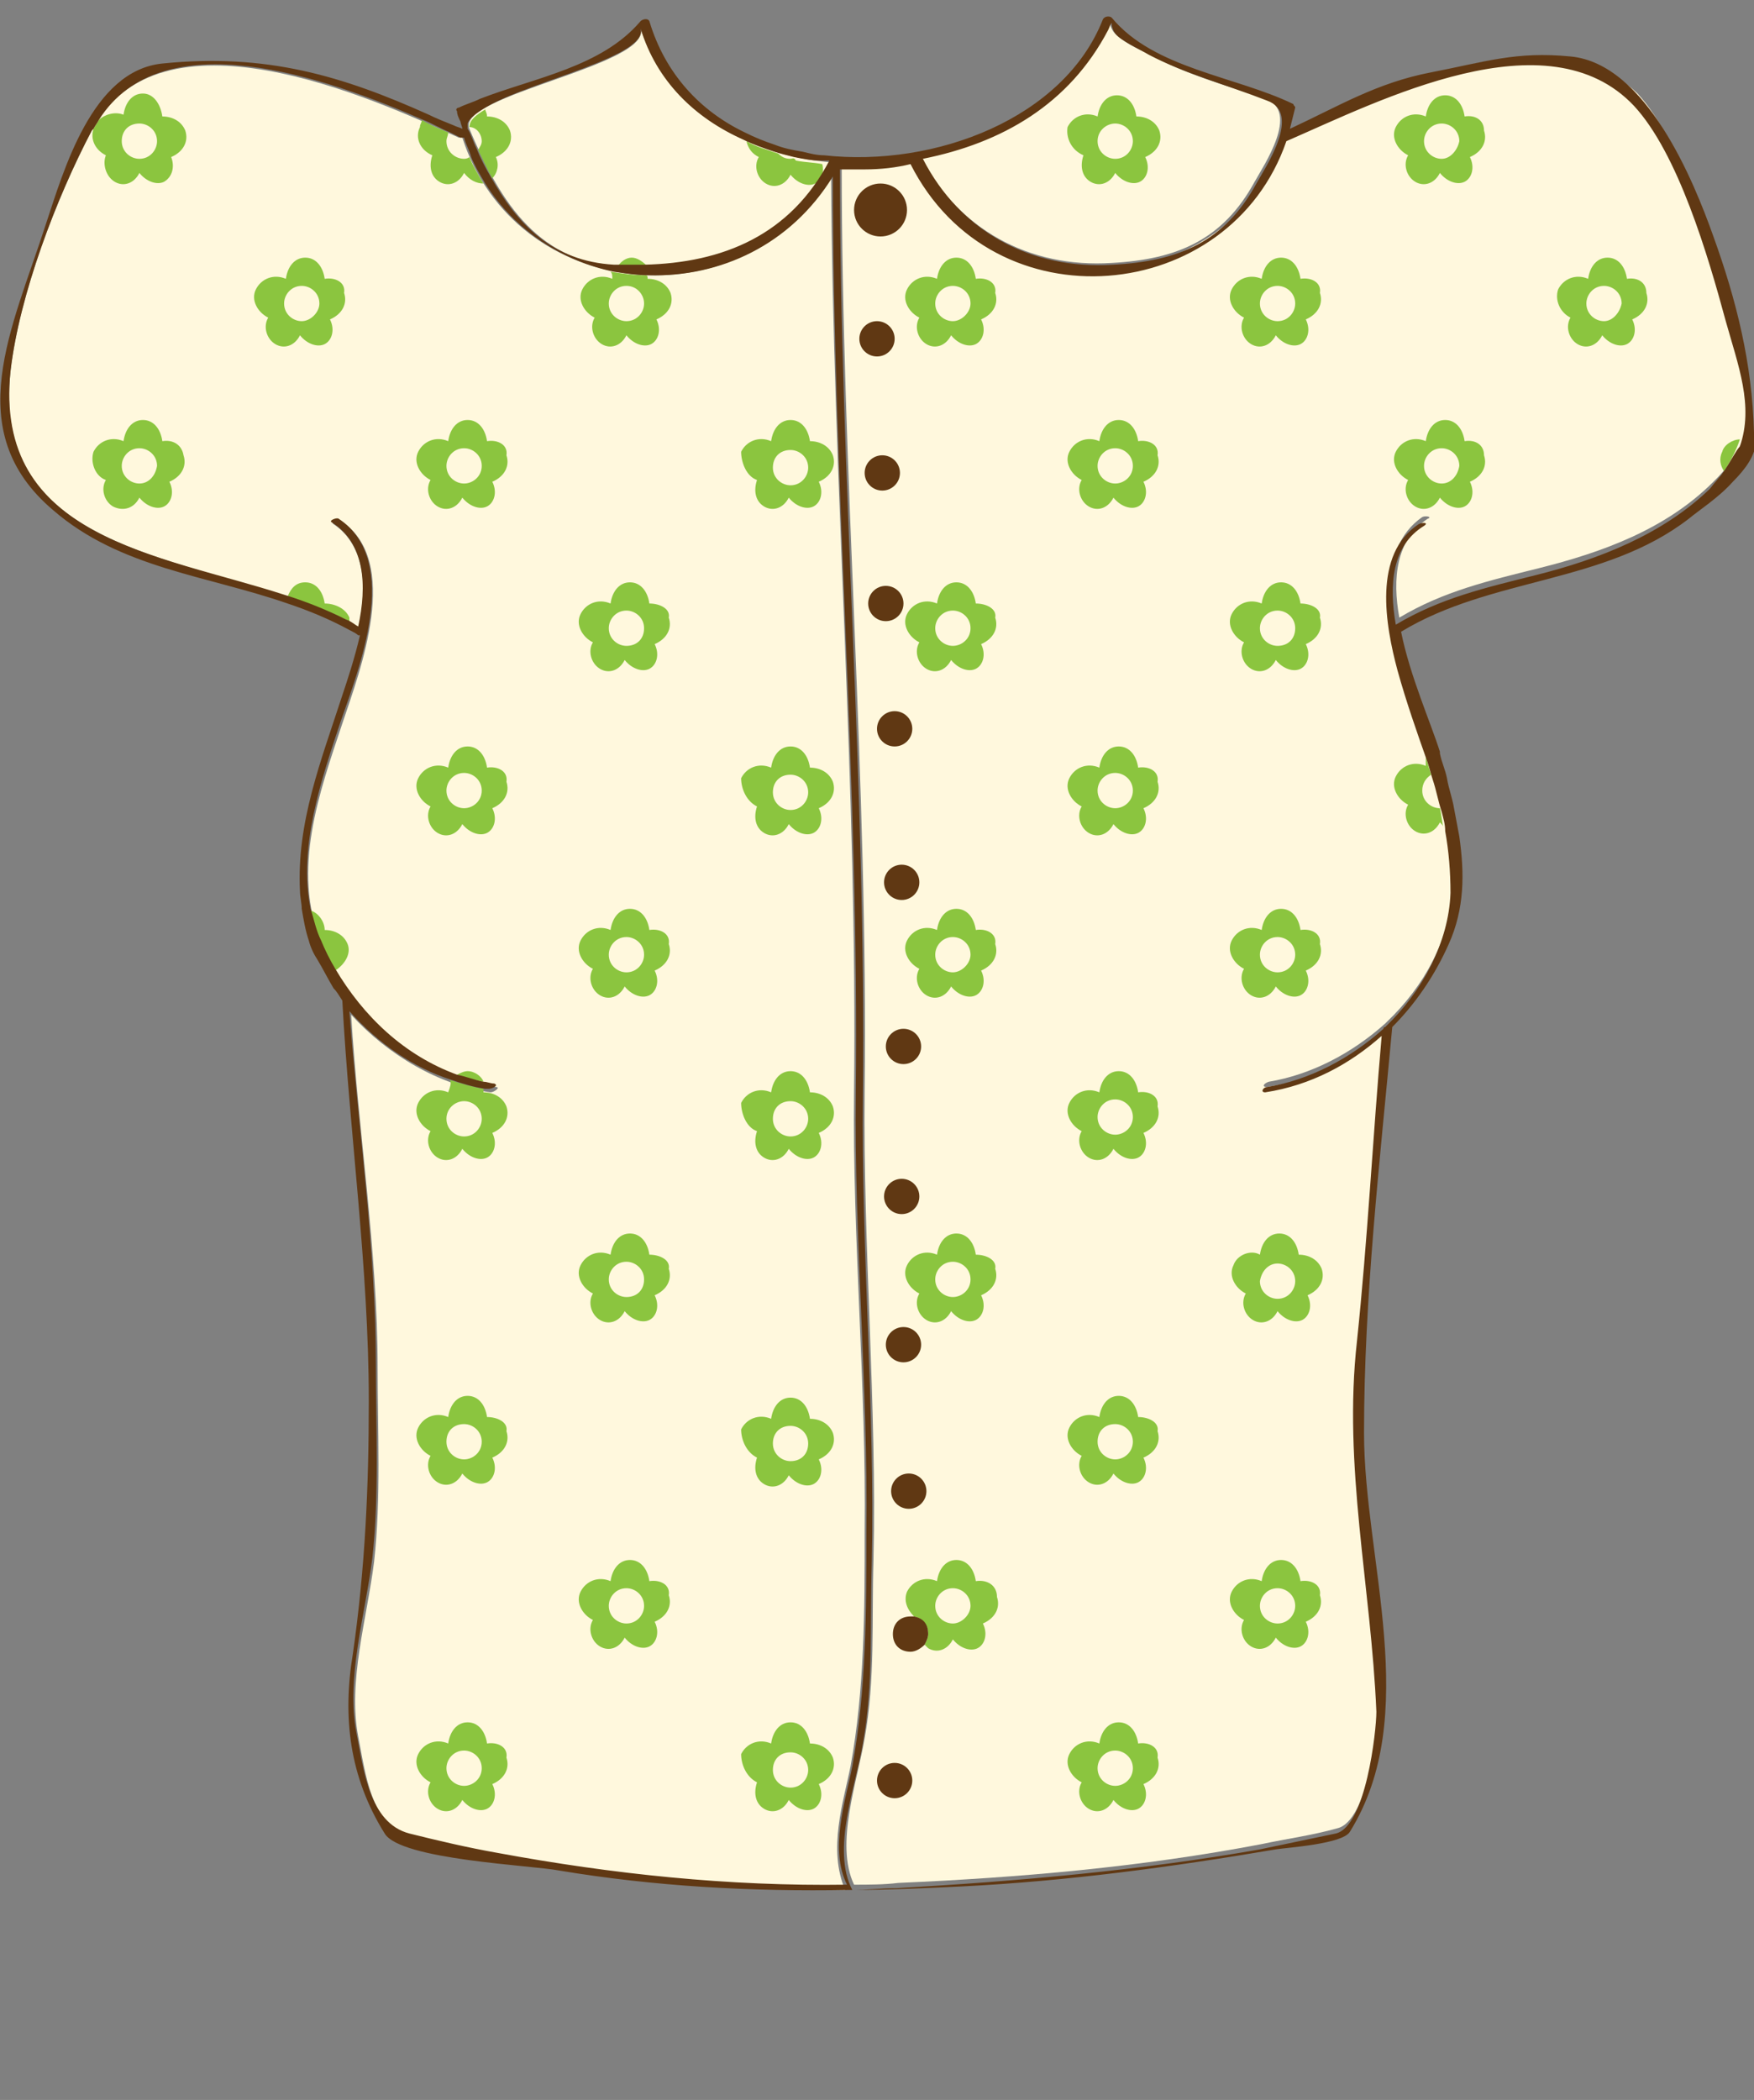 <?xml version="1.0" encoding="utf-8"?>
<!-- Generator: Adobe Illustrator 18.1.1, SVG Export Plug-In . SVG Version: 6.00 Build 0)  -->
<!DOCTYPE svg PUBLIC "-//W3C//DTD SVG 1.1//EN" "http://www.w3.org/Graphics/SVG/1.1/DTD/svg11.dtd">
<svg version="1.1" id="Layer_1" xmlns="http://www.w3.org/2000/svg" xmlns:xlink="http://www.w3.org/1999/xlink" x="0px" y="0px"
	 viewBox="0 0 99.4 119" enable-background="new 0 0 99.4 119" xml:space="preserve">
<rect x="0" y="0" width="99.4" height="119" fill="#808080" stroke="none"/>
<g display="none">
	<g display="inline">
		<path fill="#FFF8DD" d="M35,15.1c5.1,0.3,9.6-1.2,12.1-5.9c-4.8-0.4-9.3-3-10.8-7.6c0.7,2.1-10.5,3.8-9.7,5.7
			C28.2,11.1,30.3,14.8,35,15.1z"/>
		<path fill="#FFF8DD" d="M63,14.9c3.7-0.2,6.3-1.3,8.1-4.6c0.5-0.9,2.6-4,0.6-4.7c-2.3-0.8-4.6-1.4-6.7-2.6
			c-0.5-0.2-1.5-0.7-1.9-1.2c-0.2-0.3-0.2-0.5-0.2-0.6c0,0.1-0.1,0.2-0.2,0.4c-2.2,4.3-6,6.4-10.6,7.2C54.3,13,58.3,15.2,63,14.9z"
			/>
		<path fill="#FFF8DD" d="M48.2,100.1C49,95.7,49,91.3,49,86.8c0.1-8.3-0.7-16.6-0.6-24.9c0.2-17.3-1.2-34.6-1.3-51.9
			c-5.1,8.4-17.9,7.1-20.9-2.2c-0.1,0-0.2,0-0.2,0c-5-2.3-17-7.7-20.8-0.4c-2,3.8-4.1,9.3-4.6,13.6c-1.3,11.4,12.7,10.4,19.8,14.6
			c0.4-2.3,0.3-4.7-1.5-5.9c-0.2-0.1,0.3-0.3,0.4-0.2c3.5,2.3,1.1,8.5,0.1,11.5c-1.3,3.9-2.9,8.3-1.2,12.4c1.8,4.1,5.3,7.5,9.9,8.2
			c0.3,0-0.1,0.3-0.3,0.3c-2.9-0.4-5.8-2.1-7.9-4.4c0.4,6.6,1.5,13.4,1.5,20c0,3.6,0.2,7.4-0.2,11c-0.4,3.2-1.5,6.8-0.9,9.9
			c0.4,2,0.7,5.1,3,5.7c1.7,0.4,3.3,0.8,5,1.1c6.5,1.2,13.1,1.9,19.6,1.9C46.9,104.8,47.8,102.1,48.2,100.1z"/>
		<path fill="#FFF8DD" d="M72.9,7.7C69.8,17,56.4,18.3,51.7,9c-0.8,0.1-1.7,0.2-2.6,0.3c-0.5,0-1,0-1.4,0c0,17.5,1.5,35,1.3,52.5
			c-0.1,8.9,0.7,17.8,0.5,26.6c-0.1,3.4,0.1,6.8-0.5,10.1c-0.4,2.4-1.7,6-0.6,8.3c0,0,0,0,0,0c0.8,0,1.7,0,2.5-0.1
			c6.9-0.3,13.8-0.9,20.6-2.2c1.4-0.3,2.9-0.5,4.3-0.9c1.7-0.4,2.4-5.8,2.3-6.9c-0.3-7-1.9-13.8-1.1-21c0.6-5.7,0.9-11.5,1.4-17.3
			c-1.8,1.7-4,2.8-6.6,3.2c-0.3,0-0.2-0.2,0.1-0.3c2.4-0.4,4.7-1.6,6.6-3.3c0,0,0,0,0,0c0,0,0.1-0.1,0.1-0.1c2.1-2,3.6-4.7,3.7-7.6
			c0.2-4.6-1.8-8.4-2.9-12.7c-0.7-2.5-1.4-6.5,1.2-8.3c0.2-0.1,0.6,0,0.3,0.1c-1.8,1.2-2,3.4-1.6,5.6c2.5-1.5,5.1-2.1,7.9-2.8
			c3.6-0.9,7.2-2.2,9.9-4.9c3.3-3.2,1.9-6.3,0.9-9.8c-1-3.6-2.7-9.5-5.2-12.2C87.7,0.4,78.2,5.3,72.9,7.7z"/>
		<path fill="#603813" d="M88.9,3.2c-3.1-0.3-4.8,0.3-7.9,0.9c-3.1,0.6-5.2,1.9-8,3.2c0.1-0.4,0.2-0.8,0.3-1.2
			c0-0.1-0.1-0.1-0.1-0.2C70,4.3,65.4,3.9,63,1c-0.1-0.1-0.4-0.1-0.5,0.1c-3.8,9.6-22.7,11.2-25.7,0.2c-0.1-0.2-0.4-0.1-0.5,0
			c-2.5,3-7,3.3-10.3,4.9c-0.1,0-0.2,0.1-0.1,0.2c0.1,0.4,0.2,0.7,0.2,1C20.4,4.8,15.8,3,9.2,3.7c-4,0.4-5.6,6.1-6.6,9.1
			C0.7,18.6-2.3,24.4,3,28.9c5,4.3,11.9,3.8,17.3,7.1c0,0,0.1,0,0.1,0c-0.3,1.3-0.7,2.5-1,3.4c-1.2,3.7-2.6,7.2-2.4,11.1
			c0.1,2.2,1,4.3,2.4,6.1c0.4,7.5,1.5,15.1,1.5,22.7c0,4.8-0.2,9.4-0.9,14.3c-0.6,3.6-0.2,7,1.8,10.2c0.9,1.5,8.4,1.8,9.9,2.1
			c5.4,0.9,10.9,1.2,16.4,1.1c0,0,0.1,0,0.1,0c2.1,0,4.2-0.1,6.3-0.2c6-0.3,11.9-1.1,17.8-2.1c0.6-0.1,3.8-0.3,4.2-1
			c4.1-6.6,0.8-15.4,0.8-22.6c0-7.7,0.9-15.4,1.6-23c0,0,0,0,0,0c1.3-1.3,2.4-2.9,3.2-4.7c1.5-3.5,0.5-7.4-0.6-10.8
			c-0.5-1.6-1.7-4.3-2.2-6.9c0,0,0,0,0,0c5.1-3.1,11.5-2.7,16.3-6.4c1.1-0.8,3.8-2.7,3.8-4.4c0-4-1-7.7-2.3-11.4
			C95.9,10.3,93.2,3.6,88.9,3.2z M62.8,1.7c0.1-0.2,0.1-0.3,0.2-0.4c0,0.1,0,0.3,0.2,0.6c0.3,0.4,1.4,0.9,1.9,1.2
			c2.1,1.1,4.4,1.7,6.7,2.6c2,0.7-0.1,3.8-0.6,4.7c-1.8,3.3-4.4,4.4-8.1,4.6c-4.7,0.3-8.7-1.9-10.8-6C56.8,8.1,60.6,5.9,62.8,1.7z
			 M36.3,1.6c1.5,4.6,5.9,7.2,10.8,7.6c-2.5,4.7-7,6.2-12.1,5.9c-4.7-0.3-6.8-4-8.4-7.7C25.8,5.4,37,3.7,36.3,1.6z M28.2,105
			c-1.7-0.3-3.4-0.7-5-1.1c-2.3-0.6-2.6-3.7-3-5.7c-0.6-3.1,0.5-6.7,0.9-9.9c0.4-3.6,0.2-7.4,0.2-11c0-6.6-1-13.4-1.5-20
			c2.1,2.3,4.9,4,7.9,4.4c0.2,0,0.6-0.2,0.3-0.3c-4.6-0.7-8.1-4.1-9.9-8.2c-1.8-4-0.2-8.5,1.2-12.4c1-2.9,3.5-9.1-0.1-11.5
			c-0.1-0.1-0.6,0.1-0.4,0.2c1.9,1.2,2,3.6,1.5,5.9C13.3,31.4-0.7,32.4,0.6,21c0.5-4.3,2.6-9.8,4.6-13.6c3.8-7.3,15.9-1.8,20.8,0.4
			c0.1,0,0.1,0,0.2,0c2.9,9.3,15.8,10.5,20.9,2.2c0,17.3,1.5,34.6,1.3,51.9c-0.1,8.3,0.7,16.6,0.6,24.9c0,4.5,0,8.9-0.8,13.3
			c-0.4,2-1.3,4.7-0.3,6.7C41.3,106.9,34.7,106.2,28.2,105z M96.8,27.7c-2.7,2.6-6.3,4-9.9,4.9c-2.8,0.7-5.4,1.3-7.9,2.8
			c-0.4-2.3-0.2-4.5,1.6-5.6c0.3-0.2-0.1-0.2-0.3-0.1c-2.6,1.7-1.9,5.7-1.2,8.3c1.2,4.3,3.1,8.1,2.9,12.7c-0.1,2.8-1.6,5.6-3.7,7.6
			c-0.1,0-0.1,0.1-0.1,0.1c0,0,0,0,0,0c-1.9,1.7-4.2,2.9-6.6,3.3c-0.2,0-0.4,0.3-0.1,0.3c2.6-0.4,4.8-1.6,6.6-3.2
			c-0.5,5.7-0.8,11.6-1.4,17.3c-0.8,7.1,0.8,13.9,1.1,21c0,1.1-0.6,6.5-2.3,6.9c-1.4,0.3-2.9,0.6-4.3,0.9
			c-6.8,1.2-13.7,1.8-20.6,2.2c-0.8,0-1.7,0.1-2.5,0.1c0,0,0,0,0,0c-1.2-2.3,0.2-5.9,0.6-8.3c0.6-3.3,0.4-6.7,0.5-10.1
			c0.2-8.9-0.6-17.7-0.5-26.6c0.2-17.5-1.3-35-1.3-52.5c0.5,0,1,0,1.4,0c0.9,0,1.8-0.1,2.6-0.3c4.7,9.3,18.1,8,21.3-1.3
			c5.3-2.3,14.8-7.2,19.7-2c2.5,2.7,4.2,8.5,5.2,12.2C98.7,21.3,100.1,24.4,96.8,27.7z"/>
	</g>
	<circle display="inline" fill="#603813" cx="49.9" cy="11.9" r="1.5"/>
	<circle display="inline" fill="#603813" cx="49.7" cy="19.2" r="1"/>
	<circle display="inline" fill="#603813" cx="50" cy="26.8" r="1"/>
	<circle display="inline" fill="#603813" cx="50.2" cy="34.2" r="1"/>
	<circle display="inline" fill="#603813" cx="50.7" cy="41.3" r="1"/>
	<circle display="inline" fill="#603813" cx="51.1" cy="50" r="1"/>
	<circle display="inline" fill="#603813" cx="51.2" cy="59.3" r="1"/>
	<circle display="inline" fill="#603813" cx="51.1" cy="67.8" r="1"/>
	<circle display="inline" fill="#603813" cx="51.2" cy="76.2" r="1"/>
	<circle display="inline" fill="#603813" cx="51.5" cy="84.5" r="1"/>
	<circle display="inline" fill="#603813" cx="51.6" cy="92.5" r="1"/>
	<circle display="inline" fill="#603813" cx="50.7" cy="100.9" r="1"/>
</g>
<g>
	<g>
		<path fill="#FFF8DD" d="M35,15.1c5.1,0.3,9.6-1.2,12.1-5.9c-4.8-0.4-9.3-3-10.8-7.6c0.7,2.1-10.5,3.8-9.7,5.7
			C28.2,11.1,30.3,14.8,35,15.1z"/>
		<path fill="#FFF8DD" d="M63,14.9c3.7-0.2,6.3-1.3,8.1-4.6c0.5-0.9,2.6-4,0.6-4.7c-2.3-0.8-4.6-1.4-6.7-2.6
			c-0.5-0.2-1.5-0.7-1.9-1.2c-0.2-0.3-0.2-0.5-0.2-0.6c0,0.1-0.1,0.2-0.2,0.4c-2.2,4.3-6,6.4-10.6,7.2C54.3,13,58.3,15.2,63,14.9z"
			/>
		<path fill="#FFF8DD" d="M48.2,100.1C49,95.7,49,91.3,49,86.8c0.1-8.3-0.7-16.6-0.6-24.9c0.2-17.3-1.2-34.6-1.3-51.9
			c-5.1,8.4-17.9,7.1-20.9-2.2c-0.1,0-0.2,0-0.2,0c-5-2.3-17-7.7-20.8-0.4c-2,3.8-4.1,9.3-4.6,13.6c-1.3,11.4,12.7,10.4,19.8,14.6
			c0.4-2.3,0.3-4.7-1.5-5.9c-0.2-0.1,0.3-0.3,0.4-0.2c3.5,2.3,1.1,8.5,0.1,11.5c-1.3,3.9-2.9,8.3-1.2,12.4c1.8,4.1,5.3,7.5,9.9,8.2
			c0.3,0-0.1,0.3-0.3,0.3c-2.9-0.4-5.8-2.1-7.9-4.4c0.4,6.6,1.5,13.4,1.5,20c0,3.6,0.2,7.4-0.2,11c-0.4,3.2-1.5,6.8-0.9,9.9
			c0.4,2,0.7,5.1,3,5.7c1.7,0.4,3.3,0.8,5,1.1c6.5,1.2,13.1,1.9,19.6,1.9C46.9,104.8,47.8,102.1,48.2,100.1z"/>
		<path fill="#FFF8DD" d="M72.9,7.7C69.8,17,56.4,18.3,51.7,9c-0.8,0.1-1.7,0.2-2.6,0.3c-0.5,0-1,0-1.4,0c0,17.5,1.5,35,1.3,52.5
			c-0.1,8.9,0.7,17.8,0.5,26.6c-0.1,3.4,0.1,6.8-0.5,10.1c-0.4,2.4-1.7,6-0.6,8.3c0,0,0,0,0,0c0.8,0,1.7,0,2.5-0.1
			c6.9-0.3,13.8-0.9,20.6-2.2c1.4-0.3,2.9-0.5,4.3-0.9c1.7-0.4,2.4-5.8,2.3-6.9c-0.3-7-1.9-13.8-1.1-21c0.6-5.7,0.9-11.5,1.4-17.3
			c-1.8,1.7-4,2.8-6.6,3.2c-0.3,0-0.2-0.2,0.1-0.3c2.4-0.4,4.7-1.6,6.6-3.3c0,0,0,0,0,0c0,0,0.1-0.1,0.1-0.1c2.1-2,3.6-4.7,3.7-7.6
			c0.2-4.6-1.8-8.4-2.9-12.7c-0.7-2.5-1.4-6.5,1.2-8.3c0.2-0.1,0.6,0,0.3,0.1c-1.8,1.2-2,3.4-1.6,5.6c2.5-1.5,5.1-2.1,7.9-2.8
			c3.6-0.9,7.2-2.2,9.9-4.9c3.3-3.2,1.9-6.3,0.9-9.8c-1-3.6-2.7-9.5-5.2-12.2C87.7,0.4,78.2,5.3,72.9,7.7z"/>
	</g>
	<g>
		<circle fill="none" cx="63.2" cy="26.4" r="1"/>
		<circle fill="none" cx="72.4" cy="91" r="1"/>
		<circle fill="none" cx="63.2" cy="63.3" r="1"/>
		<circle fill="none" cx="63.2" cy="44.9" r="1"/>
		<circle fill="none" cx="72.4" cy="54.1" r="1"/>
		<circle fill="none" cx="81.7" cy="8" r="1"/>
		<circle fill="none" cx="81.7" cy="26.4" r="1"/>
		<circle fill="none" cx="63.2" cy="81.8" r="1"/>
		<circle fill="none" cx="72.4" cy="17.2" r="1"/>
		<circle fill="none" cx="72.4" cy="35.7" r="1"/>
		<circle fill="none" cx="72.4" cy="72.5" r="1"/>
		<circle fill="none" cx="63.2" cy="100.2" r="1"/>
		<circle fill="none" cx="54" cy="91" r="1"/>
		<path fill="none" d="M80.7,44.9c0,0.5,0.4,1,1,1c0,0,0,0,0,0c-0.1-0.6-0.3-1.2-0.5-1.8C80.9,44.2,80.7,44.5,80.7,44.9z"/>
		<path fill="none" d="M82.6,44.9c0-0.5-0.4-0.9-0.8-0.9c0.2,0.6,0.3,1.1,0.4,1.7C82.5,45.4,82.6,45.2,82.6,44.9z"/>
		<circle fill="none" cx="54" cy="72.5" r="1"/>
		<circle fill="none" cx="54" cy="17.2" r="1"/>
		<circle fill="none" cx="54" cy="35.7" r="1"/>
		<circle fill="none" cx="54" cy="54.1" r="1"/>
		<circle fill="none" cx="90.9" cy="17.2" r="1"/>
		<circle fill="none" cx="7.9" cy="26.4" r="1"/>
		<circle fill="none" cx="44.8" cy="100.2" r="1"/>
		<circle fill="none" cx="44.8" cy="81.8" r="1"/>
		<circle fill="none" cx="44.8" cy="63.3" r="1"/>
		<path fill="none" d="M26.3,9c0.1,0,0.3,0,0.4-0.1c-0.2-0.3-0.3-0.7-0.4-1.1c-0.1,0-0.2,0-0.2,0c-0.2-0.1-0.4-0.2-0.6-0.3
			c-0.1,0.1-0.1,0.3-0.1,0.5C25.3,8.5,25.8,9,26.3,9z"/>
		<circle fill="none" cx="7.9" cy="8" r="1"/>
		<circle fill="none" cx="44.8" cy="44.9" r="1"/>
		<path fill="none" d="M38.2,16.6c0.2,0.6-0.2,1.3-0.8,1.5c0.2,0.6,0.1,1.1-0.3,1.4c-0.5,0.3-1.1,0-1.4-0.5
			c-0.3,0.5-0.9,0.7-1.4,0.5c-0.5-0.3-0.7-0.9-0.4-1.5c0,0,0,0,0,0c-0.7-0.3-1-1-0.7-1.6c0.3-0.6,1-0.9,1.7-0.6c0,0,0,0,0,0
			c0-0.2,0.1-0.3,0.1-0.5c-2.9-0.6-5.6-2.3-7.3-5c-0.4,0.1-0.8-0.2-1.1-0.6c-0.3,0.5-0.9,0.7-1.4,0.5c-0.5-0.3-0.7-0.9-0.4-1.5
			c0,0,0,0,0,0c-0.7-0.3-1-1-0.7-1.6C23.8,7,23.9,7,24,6.9c-5.5-2.4-14.8-5.7-18.4,0C5.9,6.5,6.5,6.3,7,6.5c0,0,0,0,0,0
			c0.1-0.7,0.5-1.2,1.1-1.2c0.6,0,1,0.5,1.1,1.2c0.6-0.1,1.2,0.2,1.3,0.8c0.2,0.6-0.2,1.3-0.8,1.5c0.2,0.6,0.1,1.1-0.3,1.4
			c-0.5,0.3-1.1,0-1.4-0.5c-0.3,0.5-0.9,0.7-1.4,0.5C6,10,5.8,9.3,6.1,8.8c0,0,0,0,0,0C5.4,8.5,5.1,7.9,5.3,7.3c0,0-0.1,0.1-0.1,0.1
			c-2,3.8-4.1,9.3-4.6,13.6C-0.4,30.5,9,31.4,16.3,33.8c0.2-0.5,0.5-0.8,1-0.8c0.6,0,1,0.5,1.1,1.2c0.6-0.1,1.2,0.2,1.3,0.8
			c0,0.1,0,0.2,0,0.2c0.2,0.1,0.5,0.2,0.7,0.4c0.4-2.3,0.3-4.7-1.5-5.9c-0.2-0.1,0.3-0.3,0.4-0.2c3.5,2.3,1.1,8.5,0.1,11.5
			c-1.1,3.3-2.5,7.1-1.7,10.6c0.4,0.2,0.7,0.6,0.8,1.1c0.6-0.1,1.2,0.2,1.3,0.8c0.2,0.6-0.1,1.2-0.7,1.5c1.6,2.7,3.9,4.9,6.9,6
			c0.2-0.1,0.4-0.2,0.6-0.2c0.4,0,0.7,0.3,0.9,0.7c0.2,0,0.4,0.1,0.6,0.1c0.3,0-0.1,0.3-0.3,0.3c-0.1,0-0.1,0-0.2,0
			c0,0.1,0,0.1,0,0.2c0.6-0.1,1.2,0.2,1.3,0.8c0.2,0.6-0.2,1.3-0.8,1.5c0.2,0.6,0.1,1.1-0.3,1.4c-0.5,0.3-1.1,0-1.4-0.5
			c-0.3,0.5-0.9,0.7-1.4,0.5c-0.5-0.3-0.7-0.9-0.4-1.5c0,0,0,0,0,0c-0.7-0.3-1-1-0.7-1.6c0.3-0.6,1-0.9,1.7-0.6c0,0,0,0,0,0
			c0-0.3,0.1-0.5,0.2-0.7c-2.2-0.8-4.2-2.1-5.8-3.9c0.4,6.6,1.5,13.4,1.5,20c0,3.6,0.2,7.4-0.2,11c-0.4,3.2-1.5,6.8-0.9,9.9
			c0.4,2,0.7,5.1,3,5.7c1.7,0.4,3.3,0.8,5,1.1c6.5,1.2,13.1,1.9,19.6,1.9c-0.9-2,0-4.7,0.3-6.7C49,95.7,49,91.3,49,86.8
			c0.1-8.3-0.7-16.6-0.6-24.9c0.2-17.3-1.2-34.6-1.3-51.9c-2.4,3.9-6.4,5.7-10.4,5.6c0,0.1,0,0.1,0.1,0.2C37.4,15.7,38,16,38.2,16.6
			z M9.7,27.3c0.2,0.6,0.1,1.1-0.3,1.4c-0.5,0.3-1.1,0-1.4-0.5C7.6,28.8,7,29,6.5,28.7c-0.5-0.3-0.7-0.9-0.4-1.5c0,0,0,0,0,0
			c-0.7-0.3-1-1-0.7-1.6C5.6,25,6.3,24.7,7,25c0,0,0,0,0,0c0.1-0.7,0.5-1.2,1.1-1.2c0.6,0,1,0.5,1.1,1.2c0.6-0.1,1.2,0.2,1.3,0.8
			C10.7,26.4,10.4,27.1,9.7,27.3z M18.9,18.1c0.2,0.6,0.1,1.1-0.3,1.4c-0.5,0.3-1.1,0-1.4-0.5c-0.3,0.5-0.9,0.7-1.4,0.5
			c-0.5-0.3-0.7-0.9-0.4-1.5c0,0,0,0,0,0c-0.7-0.3-1-1-0.7-1.6c0.3-0.6,1-0.9,1.7-0.6c0,0,0,0,0,0c0.1-0.7,0.5-1.2,1.1-1.2
			c0.6,0,1,0.5,1.1,1.2c0.6-0.1,1.2,0.2,1.3,0.8C20,17.2,19.6,17.9,18.9,18.1z M28.1,101.1c0.2,0.5,0.1,1.1-0.3,1.4
			c-0.5,0.3-1.1,0-1.4-0.5c-0.3,0.5-0.9,0.7-1.4,0.5c-0.5-0.3-0.7-0.9-0.4-1.5c0,0,0,0,0,0c-0.7-0.3-1-1-0.7-1.6
			c0.3-0.6,1-0.9,1.7-0.6c0,0,0,0,0,0c0.1-0.7,0.5-1.2,1.1-1.2c0.6,0,1,0.5,1.1,1.2c0.6-0.1,1.2,0.2,1.3,0.8
			C29.2,100.2,28.8,100.9,28.1,101.1z M28.1,82.7c0.2,0.6,0.1,1.1-0.3,1.4c-0.5,0.3-1.1,0-1.4-0.5c-0.3,0.5-0.9,0.7-1.4,0.5
			c-0.5-0.3-0.7-0.9-0.4-1.5c0,0,0,0,0,0c-0.7-0.3-1-1-0.7-1.6c0.3-0.6,1-0.9,1.7-0.6c0,0,0,0,0,0c0.1-0.7,0.5-1.2,1.1-1.2
			c0.6,0,1,0.5,1.1,1.2c0.6-0.1,1.2,0.2,1.3,0.8C29.2,81.7,28.8,82.4,28.1,82.7z M28.1,45.8c0.2,0.5,0.1,1.1-0.3,1.4
			c-0.5,0.3-1.1,0-1.4-0.5c-0.3,0.5-0.9,0.8-1.4,0.5c-0.5-0.3-0.7-0.9-0.4-1.5c0,0,0,0,0,0c-0.7-0.3-1-1-0.7-1.6
			c0.3-0.6,1-0.9,1.7-0.6c0,0,0,0,0,0c0.1-0.7,0.5-1.2,1.1-1.2c0.6,0,1,0.5,1.1,1.2c0.6-0.1,1.2,0.2,1.3,0.8
			C29.2,44.8,28.8,45.5,28.1,45.8z M28.1,27.3c0.2,0.6,0.1,1.1-0.3,1.4c-0.5,0.3-1.1,0-1.4-0.5c-0.3,0.5-0.9,0.7-1.4,0.5
			c-0.5-0.3-0.7-0.9-0.4-1.5c0,0,0,0,0,0c-0.7-0.3-1-1-0.7-1.6c0.3-0.6,1-0.9,1.7-0.6c0,0,0,0,0,0c0.1-0.7,0.5-1.2,1.1-1.2
			c0.6,0,1,0.5,1.1,1.2c0.6-0.1,1.2,0.2,1.3,0.8C29.2,26.4,28.8,27.1,28.1,27.3z M37.4,91.9c0.2,0.6,0.1,1.1-0.3,1.4
			c-0.5,0.3-1.1,0-1.4-0.5c-0.3,0.5-0.9,0.7-1.4,0.5c-0.5-0.3-0.7-0.9-0.4-1.5c0,0,0,0,0,0c-0.7-0.3-1-1-0.7-1.6
			c0.3-0.6,1-0.9,1.7-0.6c0,0,0,0,0,0c0.1-0.7,0.5-1.2,1.1-1.2c0.6,0,1,0.5,1.1,1.2c0.6-0.1,1.2,0.2,1.3,0.8
			C38.4,91,38,91.6,37.4,91.9z M37.4,73.4c0.2,0.5,0.1,1.1-0.3,1.4c-0.5,0.3-1.1,0-1.4-0.5c-0.3,0.5-0.9,0.8-1.4,0.5
			c-0.5-0.3-0.7-0.9-0.4-1.5c0,0,0,0,0,0c-0.7-0.3-1-1-0.7-1.6c0.3-0.6,1-0.9,1.7-0.6c0,0,0,0,0,0c0.1-0.7,0.5-1.2,1.1-1.2
			c0.6,0,1,0.5,1.1,1.2c0.6-0.1,1.2,0.2,1.3,0.8C38.4,72.5,38,73.2,37.4,73.4z M37.4,55c0.2,0.6,0.1,1.1-0.3,1.4
			c-0.5,0.3-1.1,0-1.4-0.5c-0.3,0.5-0.9,0.8-1.4,0.5c-0.5-0.3-0.7-0.9-0.4-1.5c0,0,0,0,0,0c-0.7-0.3-1-1-0.7-1.6
			c0.3-0.6,1-0.9,1.7-0.6c0,0,0,0,0,0c0.1-0.7,0.5-1.2,1.1-1.2c0.6,0,1,0.5,1.1,1.2c0.6-0.1,1.2,0.2,1.3,0.8
			C38.4,54.1,38,54.7,37.4,55z M37.4,36.6c0.2,0.6,0.1,1.1-0.3,1.4c-0.5,0.3-1.1,0-1.4-0.5c-0.3,0.5-0.9,0.7-1.4,0.5
			c-0.5-0.3-0.7-0.9-0.4-1.5c0,0,0,0,0,0c-0.7-0.3-1-1-0.7-1.6c0.3-0.6,1-0.9,1.7-0.6c0,0,0,0,0,0c0.1-0.7,0.5-1.2,1.1-1.2
			c0.6,0,1,0.5,1.1,1.2c0.6-0.1,1.2,0.2,1.3,0.8C38.4,35.6,38,36.3,37.4,36.6z M42.2,25.6c0.3-0.6,1-0.9,1.7-0.6c0,0,0,0,0,0
			c0.1-0.7,0.5-1.2,1.1-1.2c0.6,0,1,0.5,1.1,1.2c0.6-0.1,1.2,0.2,1.3,0.8c0.2,0.6-0.2,1.3-0.8,1.5c0.2,0.6,0.1,1.1-0.3,1.4
			c-0.5,0.3-1.1,0-1.4-0.5c-0.3,0.5-0.9,0.7-1.4,0.5c-0.5-0.3-0.7-0.9-0.4-1.5c0,0,0,0,0,0C42.3,27,42,26.2,42.2,25.6z M42.2,44.1
			c0.3-0.6,1-0.9,1.7-0.6c0,0,0,0,0,0c0.1-0.7,0.5-1.2,1.1-1.2c0.6,0,1,0.5,1.1,1.2c0.6-0.1,1.2,0.2,1.3,0.8
			c0.2,0.6-0.2,1.3-0.8,1.5c0.2,0.5,0.1,1.1-0.3,1.4c-0.5,0.3-1.1,0-1.4-0.5c-0.3,0.5-0.9,0.8-1.4,0.5c-0.5-0.3-0.7-0.9-0.4-1.5
			c0,0,0,0,0,0C42.3,45.4,42,44.7,42.2,44.1z M42.2,62.5c0.3-0.6,1-0.9,1.7-0.6c0,0,0,0,0,0c0.1-0.7,0.5-1.2,1.1-1.2
			c0.6,0,1,0.5,1.1,1.2c0.6-0.1,1.2,0.2,1.3,0.8c0.2,0.6-0.2,1.3-0.8,1.5c0.2,0.6,0.1,1.1-0.3,1.4c-0.5,0.3-1.1,0-1.4-0.5
			c-0.3,0.5-0.9,0.7-1.4,0.5c-0.5-0.3-0.7-0.9-0.4-1.5c0,0,0,0,0,0C42.3,63.9,42,63.1,42.2,62.5z M42.2,81c0.3-0.6,1-0.9,1.7-0.6
			c0,0,0,0,0,0c0.1-0.7,0.5-1.2,1.1-1.2c0.6,0,1,0.5,1.1,1.2c0.6-0.1,1.2,0.2,1.3,0.8c0.2,0.6-0.2,1.3-0.8,1.5
			c0.2,0.6,0.1,1.1-0.3,1.4c-0.5,0.3-1.1,0-1.4-0.5c-0.3,0.5-0.9,0.7-1.4,0.5c-0.5-0.3-0.7-0.9-0.4-1.5c0,0,0,0,0,0
			C42.3,82.3,42,81.6,42.2,81z M42.2,99.4c0.3-0.6,1-0.9,1.7-0.6c0,0,0,0,0,0c0.1-0.7,0.5-1.2,1.1-1.2c0.6,0,1,0.5,1.1,1.2
			c0.6-0.1,1.2,0.2,1.3,0.8c0.2,0.6-0.2,1.3-0.8,1.5c0.2,0.5,0.1,1.1-0.3,1.4c-0.5,0.3-1.1,0-1.4-0.5c-0.3,0.5-0.9,0.7-1.4,0.5
			c-0.5-0.3-0.7-0.9-0.4-1.5c0,0,0,0,0,0C42.3,100.7,42,100,42.2,99.4z"/>
		<path fill="none" d="M46.2,10.3c-0.5,0.3-1.1,0-1.4-0.5c-0.3,0.5-0.9,0.7-1.4,0.5C42.9,10,42.7,9.3,43,8.8c0,0,0,0,0,0
			c-0.4-0.2-0.6-0.5-0.7-0.9c-2.7-1.2-4.9-3.4-5.8-6.3c0.5,1.7-6.3,3.1-8.8,4.5c0.1,0.1,0.1,0.3,0.1,0.4c0.6-0.1,1.2,0.2,1.3,0.8
			c0.2,0.6-0.2,1.3-0.8,1.5c0.2,0.5,0.1,0.9-0.2,1.2c1.5,2.6,3.5,4.7,7,5c0.2-0.3,0.5-0.5,0.8-0.5c0.4,0,0.7,0.2,0.9,0.5
			c4.4-0.1,8.3-1.7,10.5-5.9c-0.2,0-0.3,0-0.5,0C46.7,9.6,46.6,10.1,46.2,10.3z"/>
		<circle fill="none" cx="35.5" cy="17.2" r="1"/>
		<circle fill="none" cx="44.8" cy="26.4" r="1"/>
		<circle fill="none" cx="26.3" cy="100.2" r="1"/>
		<circle fill="none" cx="26.3" cy="81.8" r="1"/>
		<circle fill="none" cx="26.3" cy="26.4" r="1"/>
		<circle fill="none" cx="35.5" cy="91" r="1"/>
		<circle fill="none" cx="35.5" cy="72.5" r="1"/>
		<circle fill="none" cx="26.3" cy="63.3" r="1"/>
		<circle fill="none" cx="17.1" cy="17.2" r="1"/>
		<path fill="none" d="M63,14.9c3.7-0.2,6.3-1.3,8.1-4.6c0.5-0.9,2.6-4,0.6-4.7c-2.3-0.8-4.6-1.4-6.7-2.6c-0.5-0.2-1.5-0.7-1.9-1.2
			c-0.2-0.3-0.2-0.5-0.2-0.6c0,0.1-0.1,0.2-0.2,0.4c-2.2,4.3-6,6.4-10.6,7.2C54.3,13,58.3,15.2,63,14.9z M60.7,7.2
			c0.3-0.6,1-0.9,1.7-0.6c0,0,0,0,0,0c0.1-0.7,0.5-1.2,1.1-1.2c0.6,0,1,0.5,1.1,1.2c0.6-0.1,1.2,0.2,1.3,0.8
			c0.2,0.6-0.2,1.3-0.8,1.5c0.2,0.6,0.1,1.1-0.3,1.4c-0.5,0.3-1.1,0-1.4-0.5c-0.3,0.5-0.9,0.7-1.4,0.5c-0.5-0.3-0.7-0.9-0.4-1.5
			c0,0,0,0,0,0C60.7,8.5,60.4,7.8,60.7,7.2z"/>
		<circle fill="none" cx="35.5" cy="54.1" r="1"/>
		<circle fill="none" cx="35.5" cy="35.7" r="1"/>
		<path fill="none" d="M97.8,17.8c-1-3.6-2.7-9.5-5.2-12.2c-4.9-5.2-14.4-0.3-19.7,2C69.8,17,56.4,18.3,51.7,9
			c-0.8,0.1-1.7,0.2-2.6,0.3c-0.5,0-1,0-1.4,0c0,17.5,1.5,35,1.3,52.5c-0.1,8.9,0.7,17.8,0.5,26.6c-0.1,3.4,0.1,6.8-0.5,10.1
			c-0.4,2.4-1.7,6-0.6,8.3c0,0,0,0,0,0c0.8,0,1.7,0,2.5-0.1c6.9-0.3,13.8-0.9,20.6-2.2c1.4-0.3,2.9-0.5,4.3-0.9
			c1.7-0.4,2.4-5.8,2.3-6.9c-0.3-7-1.9-13.8-1.1-21c0.6-5.7,0.9-11.5,1.4-17.3c-1.8,1.7-4,2.8-6.6,3.2c-0.3,0-0.2-0.2,0.1-0.3
			c2.4-0.4,4.7-1.6,6.6-3.3c0,0,0,0,0,0c0,0,0.1-0.1,0.1-0.1c2.1-2,3.6-4.7,3.7-7.6c0.1-1.2-0.1-2.4-0.3-3.5
			c-0.1-0.1-0.2-0.2-0.2-0.3c-0.3,0.5-0.9,0.8-1.4,0.5c-0.5-0.3-0.7-0.9-0.4-1.5c0,0,0,0,0,0c-0.7-0.3-1-1-0.7-1.6
			c0.3-0.6,1-0.9,1.7-0.6c0,0,0,0,0,0c0-0.2,0.1-0.3,0.1-0.4c-0.6-1.7-1.2-3.4-1.7-5.2c-0.7-2.5-1.4-6.5,1.2-8.3
			c0.2-0.1,0.6,0,0.3,0.1c-1.8,1.2-2,3.4-1.6,5.6c2.5-1.5,5.1-2.1,7.9-2.8c3.6-0.9,7.2-2.2,9.9-4.9c0.3-0.3,0.6-0.6,0.8-1
			c-0.2-0.3-0.3-0.7-0.1-1.1c0.2-0.4,0.6-0.7,1.1-0.7C99.3,22.6,98.4,20.3,97.8,17.8z M49.9,10.4c0.8,0,1.5,0.7,1.5,1.5
			c0,0.8-0.7,1.5-1.5,1.5c-0.8,0-1.5-0.7-1.5-1.5C48.4,11.1,49,10.4,49.9,10.4z M48.7,19.2c0-0.6,0.4-1,1-1c0.6,0,1,0.4,1,1
			c0,0.6-0.4,1-1,1C49.2,20.2,48.7,19.7,48.7,19.2z M50,25.8c0.6,0,1,0.4,1,1c0,0.6-0.4,1-1,1c-0.6,0-1-0.4-1-1
			C49,26.3,49.5,25.8,50,25.8z M49.2,34.2c0-0.6,0.4-1,1-1c0.6,0,1,0.4,1,1c0,0.6-0.4,1-1,1C49.7,35.2,49.2,34.7,49.2,34.2z
			 M51.2,77.2c-0.6,0-1-0.4-1-1c0-0.6,0.4-1,1-1c0.6,0,1,0.4,1,1C52.2,76.7,51.8,77.2,51.2,77.2z M52.5,84.5c0,0.6-0.4,1-1,1
			c-0.6,0-1-0.4-1-1c0-0.6,0.4-1,1-1C52,83.5,52.5,84,52.5,84.5z M51.1,68.8c-0.6,0-1-0.4-1-1c0-0.6,0.4-1,1-1c0.6,0,1,0.4,1,1
			C52.1,68.3,51.7,68.8,51.1,68.8z M51.2,60.3c-0.6,0-1-0.4-1-1c0-0.6,0.4-1,1-1c0.6,0,1,0.4,1,1C52.2,59.8,51.8,60.3,51.2,60.3z
			 M51.1,51c-0.6,0-1-0.4-1-1c0-0.6,0.4-1,1-1c0.6,0,1,0.4,1,1C52.1,50.6,51.7,51,51.1,51z M50.7,42.3c-0.6,0-1-0.4-1-1
			c0-0.6,0.4-1,1-1c0.6,0,1,0.4,1,1C51.7,41.9,51.3,42.3,50.7,42.3z M50.7,101.9c-0.6,0-1-0.4-1-1c0-0.6,0.4-1,1-1c0.6,0,1,0.4,1,1
			C51.7,101.5,51.3,101.9,50.7,101.9z M55.8,91.9c0.2,0.6,0.1,1.1-0.3,1.4c-0.5,0.3-1.1,0-1.4-0.5c-0.3,0.5-0.9,0.7-1.4,0.5
			c-0.1,0-0.1-0.1-0.2-0.2c-0.2,0.2-0.5,0.4-0.8,0.4c-0.6,0-1-0.4-1-1c0-0.6,0.4-1,1-1c0.1,0,0.1,0,0.2,0c-0.4-0.3-0.6-0.9-0.4-1.4
			c0.3-0.6,1-0.9,1.7-0.6c0,0,0,0,0,0c0.1-0.7,0.5-1.2,1.1-1.2c0.6,0,1,0.5,1.1,1.2c0.6-0.1,1.2,0.2,1.3,0.8
			C56.8,91,56.5,91.6,55.8,91.9z M55.8,73.4c0.2,0.5,0.1,1.1-0.3,1.4c-0.5,0.3-1.1,0-1.4-0.5c-0.3,0.5-0.9,0.8-1.4,0.5
			c-0.5-0.3-0.7-0.9-0.4-1.5c0,0,0,0,0,0c-0.7-0.3-1-1-0.7-1.6c0.3-0.6,1-0.9,1.7-0.6c0,0,0,0,0,0c0.1-0.7,0.5-1.2,1.1-1.2
			c0.6,0,1,0.5,1.1,1.2c0.6-0.1,1.2,0.2,1.3,0.8C56.8,72.5,56.5,73.2,55.8,73.4z M55.8,55c0.2,0.6,0.1,1.1-0.3,1.4
			c-0.5,0.3-1.1,0-1.4-0.5c-0.3,0.5-0.9,0.8-1.4,0.5c-0.5-0.3-0.7-0.9-0.4-1.5c0,0,0,0,0,0c-0.7-0.3-1-1-0.7-1.6
			c0.3-0.6,1-0.9,1.7-0.6c0,0,0,0,0,0c0.1-0.7,0.5-1.2,1.1-1.2c0.6,0,1,0.5,1.1,1.2c0.6-0.1,1.2,0.2,1.3,0.8
			C56.8,54.1,56.5,54.7,55.8,55z M55.8,36.6c0.2,0.6,0.1,1.1-0.3,1.4c-0.5,0.3-1.1,0-1.4-0.5c-0.3,0.5-0.9,0.7-1.4,0.5
			c-0.5-0.3-0.7-0.9-0.4-1.5c0,0,0,0,0,0c-0.7-0.3-1-1-0.7-1.6c0.3-0.6,1-0.9,1.7-0.6c0,0,0,0,0,0c0.1-0.7,0.5-1.2,1.1-1.2
			c0.6,0,1,0.5,1.1,1.2c0.6-0.1,1.2,0.2,1.3,0.8C56.8,35.6,56.5,36.3,55.8,36.6z M55.8,18.1c0.2,0.6,0.1,1.1-0.3,1.4
			c-0.5,0.3-1.1,0-1.4-0.5c-0.3,0.5-0.9,0.7-1.4,0.5c-0.5-0.3-0.7-0.9-0.4-1.5c0,0,0,0,0,0c-0.7-0.3-1-1-0.7-1.6
			c0.3-0.6,1-0.9,1.7-0.6c0,0,0,0,0,0c0.1-0.7,0.5-1.2,1.1-1.2c0.6,0,1,0.5,1.1,1.2c0.6-0.1,1.2,0.2,1.3,0.8
			C56.8,17.2,56.5,17.9,55.8,18.1z M65,101.1c0.2,0.5,0.1,1.1-0.3,1.4c-0.5,0.3-1.1,0-1.4-0.5c-0.3,0.5-0.9,0.7-1.4,0.5
			c-0.5-0.3-0.7-0.9-0.4-1.5c0,0,0,0,0,0c-0.7-0.3-1-1-0.7-1.6c0.3-0.6,1-0.9,1.7-0.6c0,0,0,0,0,0c0.1-0.7,0.5-1.2,1.1-1.2
			c0.6,0,1,0.5,1.1,1.2c0.6-0.1,1.2,0.2,1.3,0.8C66.1,100.2,65.7,100.9,65,101.1z M65,82.7c0.2,0.6,0.1,1.1-0.3,1.4
			c-0.5,0.3-1.1,0-1.4-0.5c-0.3,0.5-0.9,0.7-1.4,0.5c-0.5-0.3-0.7-0.9-0.4-1.5c0,0,0,0,0,0c-0.7-0.3-1-1-0.7-1.6
			c0.3-0.6,1-0.9,1.7-0.6c0,0,0,0,0,0c0.1-0.7,0.5-1.2,1.1-1.2c0.6,0,1,0.5,1.1,1.2c0.6-0.1,1.2,0.2,1.3,0.8
			C66.1,81.7,65.7,82.4,65,82.7z M65,64.2c0.2,0.6,0.1,1.1-0.3,1.4c-0.5,0.3-1.1,0-1.4-0.5c-0.3,0.5-0.9,0.7-1.4,0.5
			c-0.5-0.3-0.7-0.9-0.4-1.5c0,0,0,0,0,0c-0.7-0.3-1-1-0.7-1.6c0.3-0.6,1-0.9,1.7-0.6c0,0,0,0,0,0c0.1-0.7,0.5-1.2,1.1-1.2
			c0.6,0,1,0.5,1.1,1.2c0.6-0.1,1.2,0.2,1.3,0.8C66.1,63.3,65.7,64,65,64.2z M65,45.8c0.2,0.5,0.1,1.1-0.3,1.4
			c-0.5,0.3-1.1,0-1.4-0.5c-0.3,0.5-0.9,0.8-1.4,0.5c-0.5-0.3-0.7-0.9-0.4-1.5c0,0,0,0,0,0c-0.7-0.3-1-1-0.7-1.6
			c0.3-0.6,1-0.9,1.7-0.6c0,0,0,0,0,0c0.1-0.7,0.5-1.2,1.1-1.2c0.6,0,1,0.5,1.1,1.2c0.6-0.1,1.2,0.2,1.3,0.8
			C66.1,44.8,65.7,45.5,65,45.8z M65,27.3c0.2,0.6,0.1,1.1-0.3,1.4c-0.5,0.3-1.1,0-1.4-0.5c-0.3,0.5-0.9,0.7-1.4,0.5
			c-0.5-0.3-0.7-0.9-0.4-1.5c0,0,0,0,0,0c-0.7-0.3-1-1-0.7-1.6c0.3-0.6,1-0.9,1.7-0.6c0,0,0,0,0,0c0.1-0.7,0.5-1.2,1.1-1.2
			c0.6,0,1,0.5,1.1,1.2c0.6-0.1,1.2,0.2,1.3,0.8C66.1,26.4,65.7,27.1,65,27.3z M74.3,91.9c0.2,0.6,0.1,1.1-0.3,1.4
			c-0.5,0.3-1.1,0-1.4-0.5c-0.3,0.5-0.9,0.7-1.4,0.5c-0.5-0.3-0.7-0.9-0.4-1.5c0,0,0,0,0,0c-0.7-0.3-1-1-0.7-1.6
			c0.3-0.6,1-0.9,1.7-0.6c0,0,0,0,0,0c0.1-0.7,0.5-1.2,1.1-1.2c0.6,0,1,0.5,1.1,1.2c0.6-0.1,1.2,0.2,1.3,0.8
			C75.3,91,74.9,91.6,74.3,91.9z M71.5,71.1C71.5,71.1,71.6,71.1,71.5,71.1c0.1-0.7,0.5-1.2,1.1-1.2c0.6,0,1,0.5,1.1,1.2
			c0.6-0.1,1.2,0.2,1.3,0.8c0.2,0.6-0.2,1.3-0.8,1.5c0.2,0.5,0.1,1.1-0.3,1.4c-0.5,0.3-1.1,0-1.4-0.5c-0.3,0.5-0.9,0.8-1.4,0.5
			c-0.5-0.3-0.7-0.9-0.4-1.5c0,0,0,0,0,0c-0.7-0.3-1-1-0.7-1.6C70.1,71.1,70.9,70.8,71.5,71.1z M74.3,55c0.2,0.6,0.1,1.1-0.3,1.4
			c-0.5,0.3-1.1,0-1.4-0.5c-0.3,0.5-0.9,0.8-1.4,0.5c-0.5-0.3-0.7-0.9-0.4-1.5c0,0,0,0,0,0c-0.7-0.3-1-1-0.7-1.6
			c0.3-0.6,1-0.9,1.7-0.6c0,0,0,0,0,0c0.1-0.7,0.5-1.2,1.1-1.2c0.6,0,1,0.5,1.1,1.2c0.6-0.1,1.2,0.2,1.3,0.8
			C75.3,54.1,74.9,54.7,74.3,55z M74.3,36.6c0.2,0.6,0.1,1.1-0.3,1.4c-0.5,0.3-1.1,0-1.4-0.5c-0.3,0.5-0.9,0.7-1.4,0.5
			c-0.5-0.3-0.7-0.9-0.4-1.5c0,0,0,0,0,0c-0.7-0.3-1-1-0.7-1.6c0.3-0.6,1-0.9,1.7-0.6c0,0,0,0,0,0c0.1-0.7,0.5-1.2,1.1-1.2
			c0.6,0,1,0.5,1.1,1.2c0.6-0.1,1.2,0.2,1.3,0.8C75.3,35.6,74.9,36.3,74.3,36.6z M74.3,18.1c0.2,0.6,0.1,1.1-0.3,1.4
			c-0.5,0.3-1.1,0-1.4-0.5c-0.3,0.5-0.9,0.7-1.4,0.5c-0.5-0.3-0.7-0.9-0.4-1.5c0,0,0,0,0,0c-0.7-0.3-1-1-0.7-1.6
			c0.3-0.6,1-0.9,1.7-0.6c0,0,0,0,0,0c0.1-0.7,0.5-1.2,1.1-1.2c0.6,0,1,0.5,1.1,1.2c0.6-0.1,1.2,0.2,1.3,0.8
			C75.3,17.2,74.9,17.9,74.3,18.1z M83.5,27.3c0.2,0.6,0.1,1.1-0.3,1.4c-0.5,0.3-1.1,0-1.4-0.5c-0.3,0.5-0.9,0.7-1.4,0.5
			c-0.5-0.3-0.7-0.9-0.4-1.5c0,0,0,0,0,0c-0.7-0.3-1-1-0.7-1.6c0.3-0.6,1-0.9,1.7-0.6c0,0,0,0,0,0c0.1-0.7,0.5-1.2,1.1-1.2
			c0.6,0,1,0.5,1.1,1.2c0.6-0.1,1.2,0.2,1.3,0.8C84.5,26.4,84.1,27.1,83.5,27.3z M83.5,8.9c0.2,0.6,0.1,1.1-0.3,1.4
			c-0.5,0.3-1.1,0-1.4-0.5c-0.3,0.5-0.9,0.7-1.4,0.5c-0.5-0.3-0.7-0.9-0.4-1.5c0,0,0,0,0,0c-0.7-0.3-1-1-0.7-1.6
			c0.3-0.6,1-0.9,1.7-0.6c0,0,0,0,0,0c0.1-0.7,0.5-1.2,1.1-1.2c0.6,0,1,0.5,1.1,1.2c0.6-0.1,1.2,0.2,1.3,0.8
			C84.5,7.9,84.1,8.6,83.5,8.9z M92.7,18.1c0.2,0.6,0.1,1.1-0.3,1.4c-0.5,0.3-1.1,0-1.4-0.5c-0.3,0.5-0.9,0.7-1.4,0.5
			c-0.5-0.3-0.7-0.9-0.4-1.5c0,0,0,0,0,0c-0.7-0.3-1-1-0.7-1.6c0.3-0.6,1-0.9,1.7-0.6c0,0,0,0,0,0c0.1-0.7,0.5-1.2,1.1-1.2
			c0.6,0,1,0.5,1.1,1.2c0.6-0.1,1.2,0.2,1.3,0.8C93.7,17.2,93.4,17.9,92.7,18.1z"/>
		<path fill="none" d="M44.8,9c0.1,0,0.2,0,0.3-0.1c-0.4-0.1-0.7-0.2-1.1-0.3C44.2,8.8,44.5,9,44.8,9z"/>
		<path fill="none" d="M26.6,7.3c0.2,0.4,0.3,0.8,0.5,1.1c0.1-0.1,0.2-0.3,0.2-0.5c0-0.4-0.3-0.8-0.7-0.9
			C26.6,7.2,26.6,7.2,26.6,7.3z"/>
		<path fill="none" d="M26.1,7.1c-0.1,0-0.3,0.1-0.4,0.2c0.2,0.1,0.3,0.1,0.5,0.2C26.1,7.3,26.1,7.2,26.1,7.1z"/>
		<circle fill="none" cx="26.3" cy="44.9" r="1"/>
		<circle fill="none" cx="63.2" cy="8" r="1"/>
		<path fill="#8BC53F" d="M18.4,15.8c-0.1-0.7-0.5-1.2-1.1-1.2c-0.6,0-1,0.5-1.1,1.2c0,0,0,0,0,0c-0.7-0.3-1.4,0-1.7,0.6
			c-0.3,0.6,0.1,1.3,0.7,1.6c0,0,0,0,0,0c-0.3,0.5-0.1,1.2,0.4,1.5c0.5,0.3,1.1,0.1,1.4-0.5c0.4,0.5,1,0.7,1.4,0.5
			c0.4-0.2,0.6-0.8,0.3-1.4c0.7-0.3,1-0.9,0.8-1.5C19.6,16,19,15.7,18.4,15.8z M17.1,18.2c-0.5,0-1-0.4-1-1c0-0.5,0.4-1,1-1
			c0.5,0,1,0.4,1,1C18.1,17.7,17.6,18.2,17.1,18.2z"/>
		<path fill="#8BC53F" d="M34.7,15.8C34.7,15.8,34.7,15.8,34.7,15.8c-0.7-0.3-1.4,0-1.7,0.6c-0.3,0.6,0.1,1.3,0.7,1.6c0,0,0,0,0,0
			c-0.3,0.5-0.1,1.2,0.4,1.5c0.5,0.3,1.1,0.1,1.4-0.5c0.4,0.5,1,0.7,1.4,0.5c0.4-0.2,0.6-0.8,0.3-1.4c0.7-0.3,1-0.9,0.8-1.5
			c-0.2-0.5-0.7-0.8-1.3-0.8c0-0.1,0-0.2-0.1-0.2c-0.7,0-1.3-0.1-2-0.2C34.7,15.5,34.7,15.6,34.7,15.8z M36.5,17.2c0,0.5-0.4,1-1,1
			c-0.5,0-1-0.4-1-1c0-0.5,0.4-1,1-1C36.1,16.2,36.5,16.7,36.5,17.2z"/>
		<path fill="#8BC53F" d="M35.8,14.6c-0.3,0-0.6,0.2-0.8,0.5c0,0,0.1,0,0.1,0c0.5,0,1.1,0,1.6,0C36.4,14.8,36.1,14.6,35.8,14.6z"/>
		<path fill="#8BC53F" d="M55.3,15.8c-0.1-0.7-0.5-1.2-1.1-1.2c-0.6,0-1,0.5-1.1,1.2c0,0,0,0,0,0c-0.7-0.3-1.4,0-1.7,0.6
			c-0.3,0.6,0.1,1.3,0.7,1.6c0,0,0,0,0,0c-0.3,0.5-0.1,1.2,0.4,1.5c0.5,0.3,1.1,0.1,1.4-0.5c0.4,0.5,1,0.7,1.4,0.5
			c0.4-0.2,0.6-0.8,0.3-1.4c0.7-0.3,1-0.9,0.8-1.5C56.5,16,55.9,15.7,55.3,15.8z M54,18.2c-0.5,0-1-0.4-1-1c0-0.5,0.4-1,1-1
			c0.5,0,1,0.4,1,1C55,17.7,54.5,18.2,54,18.2z"/>
		<path fill="#8BC53F" d="M73.7,15.8c-0.1-0.7-0.5-1.2-1.1-1.2c-0.6,0-1,0.5-1.1,1.2c0,0,0,0,0,0c-0.7-0.3-1.4,0-1.7,0.6
			c-0.3,0.6,0.1,1.3,0.7,1.6c0,0,0,0,0,0c-0.3,0.5-0.1,1.2,0.4,1.5c0.5,0.3,1.1,0.1,1.4-0.5c0.4,0.5,1,0.7,1.4,0.5
			c0.4-0.2,0.6-0.8,0.3-1.4c0.7-0.3,1-0.9,0.8-1.5C74.9,16,74.3,15.7,73.7,15.8z M72.4,18.2c-0.5,0-1-0.4-1-1c0-0.5,0.4-1,1-1
			c0.5,0,1,0.4,1,1C73.4,17.7,73,18.2,72.4,18.2z"/>
		<path fill="#8BC53F" d="M92.2,15.8c-0.1-0.7-0.5-1.2-1.1-1.2c-0.6,0-1,0.5-1.1,1.2c0,0,0,0,0,0c-0.7-0.3-1.4,0-1.7,0.6
			C88.1,17,88.4,17.7,89,18c0,0,0,0,0,0c-0.3,0.5-0.1,1.2,0.4,1.5c0.5,0.3,1.1,0.1,1.4-0.5c0.4,0.5,1,0.7,1.4,0.5
			c0.4-0.2,0.6-0.8,0.3-1.4c0.7-0.3,1-0.9,0.8-1.5C93.3,16,92.8,15.7,92.2,15.8z M90.9,18.2c-0.5,0-1-0.4-1-1c0-0.5,0.4-1,1-1
			c0.5,0,1,0.4,1,1C91.8,17.7,91.4,18.2,90.9,18.2z"/>
		<path fill="#8BC53F" d="M18.4,34.2c-0.1-0.7-0.5-1.2-1.1-1.2c-0.5,0-0.8,0.3-1,0.8c1.2,0.4,2.4,0.9,3.5,1.4c0-0.1,0-0.2,0-0.2
			C19.6,34.5,19,34.2,18.4,34.2z"/>
		<path fill="#8BC53F" d="M36.8,34.2c-0.1-0.7-0.5-1.2-1.1-1.2c-0.6,0-1,0.5-1.1,1.2c0,0,0,0,0,0c-0.7-0.3-1.4,0-1.7,0.6
			c-0.3,0.6,0.1,1.3,0.7,1.6c0,0,0,0,0,0c-0.3,0.5-0.1,1.2,0.4,1.5c0.5,0.3,1.1,0.1,1.4-0.5c0.4,0.5,1,0.7,1.4,0.5
			c0.4-0.2,0.6-0.8,0.3-1.4c0.7-0.3,1-0.9,0.8-1.5C38,34.5,37.4,34.2,36.8,34.2z M35.5,36.6c-0.5,0-1-0.4-1-1c0-0.5,0.4-1,1-1
			c0.5,0,1,0.4,1,1C36.5,36.2,36.1,36.6,35.5,36.6z"/>
		<path fill="#8BC53F" d="M55.3,34.2c-0.1-0.7-0.5-1.2-1.1-1.2c-0.6,0-1,0.5-1.1,1.2c0,0,0,0,0,0c-0.7-0.3-1.4,0-1.7,0.6
			c-0.3,0.6,0.1,1.3,0.7,1.6c0,0,0,0,0,0c-0.3,0.5-0.1,1.2,0.4,1.5c0.5,0.3,1.1,0.1,1.4-0.5c0.4,0.5,1,0.7,1.4,0.5
			c0.4-0.2,0.6-0.8,0.3-1.4c0.7-0.3,1-0.9,0.8-1.5C56.5,34.5,55.9,34.2,55.3,34.2z M54,36.6c-0.5,0-1-0.4-1-1c0-0.5,0.4-1,1-1
			c0.5,0,1,0.4,1,1C55,36.2,54.5,36.6,54,36.6z"/>
		<path fill="#8BC53F" d="M73.7,34.2c-0.1-0.7-0.5-1.2-1.1-1.2c-0.6,0-1,0.5-1.1,1.2c0,0,0,0,0,0c-0.7-0.3-1.4,0-1.7,0.6
			c-0.3,0.6,0.1,1.3,0.7,1.6c0,0,0,0,0,0c-0.3,0.5-0.1,1.2,0.4,1.5c0.5,0.3,1.1,0.1,1.4-0.5c0.4,0.5,1,0.7,1.4,0.5
			c0.4-0.2,0.6-0.8,0.3-1.4c0.7-0.3,1-0.9,0.8-1.5C74.9,34.5,74.3,34.2,73.7,34.2z M72.4,36.6c-0.5,0-1-0.4-1-1c0-0.5,0.4-1,1-1
			c0.5,0,1,0.4,1,1C73.4,36.2,73,36.6,72.4,36.6z"/>
		<path fill="#8BC53F" d="M19.7,53.5c-0.2-0.5-0.7-0.8-1.3-0.8c0-0.5-0.4-1-0.8-1.1c0.1,0.6,0.3,1.2,0.6,1.8
			c0.2,0.6,0.5,1.1,0.8,1.6C19.6,54.6,19.9,54,19.7,53.5z"/>
		<path fill="#8BC53F" d="M36.8,52.7c-0.1-0.7-0.5-1.2-1.1-1.2c-0.6,0-1,0.5-1.1,1.2c0,0,0,0,0,0c-0.7-0.3-1.4,0-1.7,0.6
			c-0.3,0.6,0.1,1.3,0.7,1.6c0,0,0,0,0,0c-0.3,0.5-0.1,1.2,0.4,1.5c0.5,0.3,1.1,0.1,1.4-0.5c0.4,0.5,1,0.7,1.4,0.5
			c0.4-0.2,0.6-0.8,0.3-1.4c0.7-0.3,1-0.9,0.8-1.5C38,52.9,37.4,52.6,36.8,52.7z M35.5,55.1c-0.5,0-1-0.4-1-1c0-0.5,0.4-1,1-1
			c0.5,0,1,0.4,1,1C36.5,54.6,36.1,55.1,35.5,55.1z"/>
		<path fill="#8BC53F" d="M55.3,52.7c-0.1-0.7-0.5-1.2-1.1-1.2c-0.6,0-1,0.5-1.1,1.2c0,0,0,0,0,0c-0.7-0.3-1.4,0-1.7,0.6
			c-0.3,0.6,0.1,1.3,0.7,1.6c0,0,0,0,0,0c-0.3,0.5-0.1,1.2,0.4,1.5c0.5,0.3,1.1,0.1,1.4-0.5c0.4,0.5,1,0.7,1.4,0.5
			c0.4-0.2,0.6-0.8,0.3-1.4c0.7-0.3,1-0.9,0.8-1.5C56.5,52.9,55.9,52.6,55.3,52.7z M54,55.1c-0.5,0-1-0.4-1-1c0-0.5,0.4-1,1-1
			c0.5,0,1,0.4,1,1C55,54.6,54.5,55.1,54,55.1z"/>
		<path fill="#8BC53F" d="M73.7,52.7c-0.1-0.7-0.5-1.2-1.1-1.2c-0.6,0-1,0.5-1.1,1.2c0,0,0,0,0,0c-0.7-0.3-1.4,0-1.7,0.6
			c-0.3,0.6,0.1,1.3,0.7,1.6c0,0,0,0,0,0c-0.3,0.5-0.1,1.2,0.4,1.5c0.5,0.3,1.1,0.1,1.4-0.5c0.4,0.5,1,0.7,1.4,0.5
			c0.4-0.2,0.6-0.8,0.3-1.4c0.7-0.3,1-0.9,0.8-1.5C74.9,52.9,74.3,52.6,73.7,52.7z M72.4,55.1c-0.5,0-1-0.4-1-1c0-0.5,0.4-1,1-1
			c0.5,0,1,0.4,1,1C73.4,54.6,73,55.1,72.4,55.1z"/>
		<path fill="#8BC53F" d="M36.8,71.1c-0.1-0.7-0.5-1.2-1.1-1.2c-0.6,0-1,0.5-1.1,1.2c0,0,0,0,0,0c-0.7-0.3-1.4,0-1.7,0.6
			c-0.3,0.6,0.1,1.3,0.7,1.6c0,0,0,0,0,0c-0.3,0.5-0.1,1.2,0.4,1.5c0.5,0.3,1.1,0.1,1.4-0.5c0.4,0.5,1,0.7,1.4,0.5
			c0.4-0.2,0.6-0.8,0.3-1.4c0.7-0.3,1-0.9,0.8-1.5C38,71.4,37.4,71.1,36.8,71.1z M35.5,73.5c-0.5,0-1-0.4-1-1c0-0.5,0.4-1,1-1
			c0.5,0,1,0.4,1,1C36.5,73.1,36.1,73.5,35.5,73.5z"/>
		<path fill="#8BC53F" d="M55.3,71.1c-0.1-0.7-0.5-1.2-1.1-1.2c-0.6,0-1,0.5-1.1,1.2c0,0,0,0,0,0c-0.7-0.3-1.4,0-1.7,0.6
			c-0.3,0.6,0.1,1.3,0.7,1.6c0,0,0,0,0,0c-0.3,0.5-0.1,1.2,0.4,1.5c0.5,0.3,1.1,0.1,1.4-0.5c0.4,0.5,1,0.7,1.4,0.5
			c0.4-0.2,0.6-0.8,0.3-1.4c0.7-0.3,1-0.9,0.8-1.5C56.5,71.4,55.9,71.1,55.3,71.1z M54,73.5c-0.5,0-1-0.4-1-1c0-0.5,0.4-1,1-1
			c0.5,0,1,0.4,1,1C55,73.1,54.5,73.5,54,73.5z"/>
		<path fill="#8BC53F" d="M69.9,71.7c-0.3,0.6,0.1,1.3,0.7,1.6c0,0,0,0,0,0c-0.3,0.5-0.1,1.2,0.4,1.5c0.5,0.3,1.1,0.1,1.4-0.5
			c0.4,0.5,1,0.7,1.4,0.5c0.4-0.2,0.6-0.8,0.3-1.4c0.7-0.3,1-0.9,0.8-1.5c-0.2-0.5-0.7-0.8-1.3-0.8c-0.1-0.7-0.5-1.2-1.1-1.2
			c-0.6,0-1,0.5-1.1,1.2c0,0,0,0,0,0C70.9,70.8,70.1,71.1,69.9,71.7z M72.4,71.6c0.5,0,1,0.4,1,1c0,0.5-0.4,1-1,1c-0.5,0-1-0.4-1-1
			C71.5,72,71.9,71.6,72.4,71.6z"/>
		<path fill="#8BC53F" d="M36.8,89.6c-0.1-0.7-0.5-1.2-1.1-1.2c-0.6,0-1,0.5-1.1,1.2c0,0,0,0,0,0c-0.7-0.3-1.4,0-1.7,0.6
			c-0.3,0.6,0.1,1.3,0.7,1.6c0,0,0,0,0,0c-0.3,0.5-0.1,1.2,0.4,1.5c0.5,0.3,1.1,0.1,1.4-0.5c0.4,0.5,1,0.7,1.4,0.5
			c0.4-0.2,0.6-0.8,0.3-1.4c0.7-0.3,1-0.9,0.8-1.5C38,89.8,37.4,89.5,36.8,89.6z M35.5,92c-0.5,0-1-0.4-1-1c0-0.5,0.4-1,1-1
			c0.5,0,1,0.4,1,1C36.5,91.5,36.1,92,35.5,92z"/>
		<path fill="#8BC53F" d="M55.3,89.6c-0.1-0.7-0.5-1.2-1.1-1.2c-0.6,0-1,0.5-1.1,1.2c0,0,0,0,0,0c-0.7-0.3-1.4,0-1.7,0.6
			c-0.2,0.5,0,1,0.4,1.4c0.5,0.1,0.8,0.5,0.8,1c0,0.2-0.1,0.4-0.2,0.6c0.1,0.1,0.1,0.1,0.2,0.2c0.5,0.3,1.1,0.1,1.4-0.5
			c0.4,0.5,1,0.7,1.4,0.5c0.4-0.2,0.6-0.8,0.3-1.4c0.7-0.3,1-0.9,0.8-1.5C56.5,89.8,55.9,89.5,55.3,89.6z M54,92c-0.5,0-1-0.4-1-1
			c0-0.5,0.4-1,1-1c0.5,0,1,0.4,1,1C55,91.5,54.5,92,54,92z"/>
		<path fill="#8BC53F" d="M73.7,89.6c-0.1-0.7-0.5-1.2-1.1-1.2c-0.6,0-1,0.5-1.1,1.2c0,0,0,0,0,0c-0.7-0.3-1.4,0-1.7,0.6
			c-0.3,0.6,0.1,1.3,0.7,1.6c0,0,0,0,0,0c-0.3,0.5-0.1,1.2,0.4,1.5c0.5,0.3,1.1,0.1,1.4-0.5c0.4,0.5,1,0.7,1.4,0.5
			c0.4-0.2,0.6-0.8,0.3-1.4c0.7-0.3,1-0.9,0.8-1.5C74.9,89.8,74.3,89.5,73.7,89.6z M72.4,92c-0.5,0-1-0.4-1-1c0-0.5,0.4-1,1-1
			c0.5,0,1,0.4,1,1C73.4,91.5,73,92,72.4,92z"/>
		<path fill="#8BC53F" d="M6,8.8C6,8.8,6.1,8.8,6,8.8C5.8,9.3,6,10,6.5,10.3c0.5,0.3,1.1,0.1,1.4-0.5c0.4,0.5,1,0.7,1.4,0.5
			C9.8,10,9.9,9.4,9.7,8.9c0.7-0.3,1-0.9,0.8-1.5c-0.2-0.5-0.7-0.8-1.3-0.8C9.1,5.9,8.7,5.3,8.1,5.3c-0.6,0-1,0.5-1.1,1.2
			c0,0,0,0,0,0C6.5,6.3,5.9,6.5,5.6,6.8C5.5,7,5.4,7.1,5.3,7.3C5.1,7.9,5.4,8.5,6,8.8z M7.9,7c0.5,0,1,0.4,1,1c0,0.5-0.4,1-1,1
			c-0.5,0-1-0.4-1-1C6.9,7.4,7.3,7,7.9,7z"/>
		<path fill="#8BC53F" d="M24.5,8.8C24.5,8.8,24.5,8.8,24.5,8.8c-0.2,0.6-0.1,1.2,0.4,1.5c0.5,0.3,1.1,0.1,1.4-0.5
			c0.3,0.4,0.7,0.6,1.1,0.6c-0.3-0.5-0.6-1-0.8-1.5C26.6,8.9,26.5,9,26.3,9c-0.5,0-1-0.4-1-1c0-0.2,0.1-0.3,0.1-0.5
			c-0.5-0.2-1-0.4-1.5-0.7C23.9,7,23.8,7,23.8,7.2C23.5,7.8,23.8,8.5,24.5,8.8z"/>
		<path fill="#8BC53F" d="M27.3,8c0,0.2-0.1,0.3-0.2,0.5c0.3,0.6,0.5,1.1,0.8,1.6c0.3-0.3,0.4-0.8,0.2-1.2c0.7-0.3,1-0.9,0.8-1.5
			c-0.2-0.5-0.7-0.8-1.3-0.8c0-0.2-0.1-0.3-0.1-0.4c-0.5,0.3-0.9,0.6-0.9,1C27,7.2,27.3,7.6,27.3,8z"/>
		<path fill="#8BC53F" d="M44.8,9c-0.3,0-0.5-0.1-0.7-0.3c-0.6-0.2-1.3-0.4-1.8-0.7c0.1,0.4,0.3,0.7,0.7,0.9c0,0,0,0,0,0
			c-0.3,0.5-0.1,1.2,0.4,1.5c0.5,0.3,1.1,0.1,1.4-0.5c0.4,0.5,1,0.7,1.4,0.5c0.4-0.2,0.5-0.7,0.4-1.1c-0.5-0.1-1-0.1-1.5-0.2
			C45,8.9,44.9,9,44.8,9z"/>
		<path fill="#8BC53F" d="M61.4,8.8C61.4,8.8,61.4,8.8,61.4,8.8c-0.2,0.6-0.1,1.2,0.4,1.5c0.5,0.3,1.1,0.1,1.4-0.5
			c0.4,0.5,1,0.7,1.4,0.5c0.4-0.2,0.6-0.8,0.3-1.4c0.7-0.3,1-0.9,0.8-1.5c-0.2-0.5-0.7-0.8-1.3-0.8c-0.1-0.7-0.5-1.2-1.1-1.2
			c-0.6,0-1,0.5-1.1,1.2c0,0,0,0,0,0c-0.7-0.3-1.4,0-1.7,0.6C60.4,7.8,60.7,8.5,61.4,8.8z M63.2,7c0.5,0,1,0.4,1,1c0,0.5-0.4,1-1,1
			c-0.5,0-1-0.4-1-1C62.2,7.4,62.7,7,63.2,7z"/>
		<path fill="#8BC53F" d="M83,6.6c-0.1-0.7-0.5-1.2-1.1-1.2c-0.6,0-1,0.5-1.1,1.2c0,0,0,0,0,0c-0.7-0.3-1.4,0-1.7,0.6
			c-0.3,0.6,0.1,1.3,0.7,1.6c0,0,0,0,0,0c-0.3,0.5-0.1,1.2,0.4,1.5c0.5,0.3,1.1,0.1,1.4-0.5c0.4,0.5,1,0.7,1.4,0.5
			c0.4-0.2,0.6-0.8,0.3-1.4c0.7-0.3,1-0.9,0.8-1.5C84.1,6.8,83.6,6.5,83,6.6z M81.7,9c-0.5,0-1-0.4-1-1c0-0.5,0.4-1,1-1
			c0.5,0,1,0.4,1,1C82.6,8.5,82.2,9,81.7,9z"/>
		<path fill="#8BC53F" d="M9.2,25c-0.1-0.7-0.5-1.2-1.1-1.2c-0.6,0-1,0.5-1.1,1.2c0,0,0,0,0,0c-0.7-0.3-1.4,0-1.7,0.6
			C5.1,26.2,5.4,27,6,27.2c0,0,0,0,0,0c-0.3,0.5-0.1,1.2,0.4,1.5C7,29,7.6,28.8,7.9,28.2c0.4,0.5,1,0.7,1.4,0.5
			c0.4-0.2,0.6-0.8,0.3-1.4c0.7-0.3,1-0.9,0.8-1.5C10.3,25.2,9.8,24.9,9.2,25z M7.9,27.4c-0.5,0-1-0.4-1-1c0-0.5,0.4-1,1-1
			c0.5,0,1,0.4,1,1C8.8,27,8.4,27.4,7.9,27.4z"/>
		<path fill="#8BC53F" d="M27.6,25c-0.1-0.7-0.5-1.2-1.1-1.2c-0.6,0-1,0.5-1.1,1.2c0,0,0,0,0,0c-0.7-0.3-1.4,0-1.7,0.6
			c-0.3,0.6,0.1,1.3,0.7,1.6c0,0,0,0,0,0c-0.3,0.5-0.1,1.2,0.4,1.5c0.5,0.3,1.1,0.1,1.4-0.5c0.4,0.5,1,0.7,1.4,0.5
			c0.4-0.2,0.6-0.8,0.3-1.4c0.7-0.3,1-0.9,0.8-1.5C28.8,25.2,28.2,24.9,27.6,25z M26.3,27.4c-0.5,0-1-0.4-1-1c0-0.5,0.4-1,1-1
			c0.5,0,1,0.4,1,1C27.3,27,26.8,27.4,26.3,27.4z"/>
		<path fill="#8BC53F" d="M42.9,27.2C42.9,27.2,43,27.2,42.9,27.2c-0.2,0.6-0.1,1.2,0.4,1.5c0.5,0.3,1.1,0.1,1.4-0.5
			c0.4,0.5,1,0.7,1.4,0.5c0.4-0.2,0.6-0.8,0.3-1.4c0.7-0.3,1-0.9,0.8-1.5c-0.2-0.5-0.7-0.8-1.3-0.8c-0.1-0.7-0.5-1.2-1.1-1.2
			c-0.6,0-1,0.5-1.1,1.2c0,0,0,0,0,0c-0.7-0.3-1.4,0-1.7,0.6C42,26.2,42.3,27,42.9,27.2z M44.8,25.5c0.5,0,1,0.4,1,1
			c0,0.5-0.4,1-1,1c-0.5,0-1-0.4-1-1C43.8,25.9,44.2,25.5,44.8,25.5z"/>
		<path fill="#8BC53F" d="M64.5,25c-0.1-0.7-0.5-1.2-1.1-1.2c-0.6,0-1,0.5-1.1,1.2c0,0,0,0,0,0c-0.7-0.3-1.4,0-1.7,0.6
			c-0.3,0.6,0.1,1.3,0.7,1.6c0,0,0,0,0,0c-0.3,0.5-0.1,1.2,0.4,1.5c0.5,0.3,1.1,0.1,1.4-0.5c0.4,0.5,1,0.7,1.4,0.5
			c0.4-0.2,0.6-0.8,0.3-1.4c0.7-0.3,1-0.9,0.8-1.5C65.7,25.2,65.1,24.9,64.5,25z M63.2,27.4c-0.5,0-1-0.4-1-1c0-0.5,0.4-1,1-1
			c0.5,0,1,0.4,1,1C64.2,27,63.7,27.4,63.2,27.4z"/>
		<path fill="#8BC53F" d="M83,25c-0.1-0.7-0.5-1.2-1.1-1.2c-0.6,0-1,0.5-1.1,1.2c0,0,0,0,0,0c-0.7-0.3-1.4,0-1.7,0.6
			c-0.3,0.6,0.1,1.3,0.7,1.6c0,0,0,0,0,0c-0.3,0.5-0.1,1.2,0.4,1.5c0.5,0.3,1.1,0.1,1.4-0.5c0.4,0.5,1,0.7,1.4,0.5
			c0.4-0.2,0.6-0.8,0.3-1.4c0.7-0.3,1-0.9,0.8-1.5C84.1,25.2,83.6,24.9,83,25z M81.7,27.4c-0.5,0-1-0.4-1-1c0-0.5,0.4-1,1-1
			c0.5,0,1,0.4,1,1C82.6,27,82.2,27.4,81.7,27.4z"/>
		<path fill="#8BC53F" d="M97.6,25.6c-0.2,0.4-0.1,0.8,0.1,1.1c0.4-0.6,0.7-1.2,0.9-1.8C98.2,24.9,97.7,25.2,97.6,25.6z"/>
		<path fill="#8BC53F" d="M27.6,43.5c-0.1-0.7-0.5-1.2-1.1-1.2c-0.6,0-1,0.5-1.1,1.2c0,0,0,0,0,0c-0.7-0.3-1.4,0-1.7,0.6
			c-0.3,0.6,0.1,1.3,0.7,1.6c0,0,0,0,0,0c-0.3,0.5-0.1,1.2,0.4,1.5c0.5,0.3,1.1,0.1,1.4-0.5c0.4,0.5,1,0.7,1.4,0.5
			c0.4-0.2,0.6-0.8,0.3-1.4c0.7-0.3,1-0.9,0.8-1.5C28.8,43.7,28.2,43.4,27.6,43.5z M26.3,45.8c-0.5,0-1-0.4-1-1c0-0.5,0.4-1,1-1
			c0.5,0,1,0.4,1,1C27.3,45.4,26.8,45.8,26.3,45.8z"/>
		<path fill="#8BC53F" d="M42.9,45.7C42.9,45.7,43,45.7,42.9,45.7c-0.2,0.6-0.1,1.2,0.4,1.5c0.5,0.3,1.1,0.1,1.4-0.5
			c0.4,0.5,1,0.7,1.4,0.5c0.4-0.2,0.6-0.8,0.3-1.4c0.7-0.3,1-0.9,0.8-1.5c-0.2-0.5-0.7-0.8-1.3-0.8c-0.1-0.7-0.5-1.2-1.1-1.2
			c-0.6,0-1,0.5-1.1,1.2c0,0,0,0,0,0c-0.7-0.3-1.4,0-1.7,0.6C42,44.7,42.3,45.4,42.9,45.7z M44.8,43.9c0.5,0,1,0.4,1,1
			c0,0.5-0.4,1-1,1c-0.5,0-1-0.4-1-1C43.8,44.3,44.2,43.9,44.8,43.9z"/>
		<path fill="#8BC53F" d="M64.5,43.5c-0.1-0.7-0.5-1.2-1.1-1.2c-0.6,0-1,0.5-1.1,1.2c0,0,0,0,0,0c-0.7-0.3-1.4,0-1.7,0.6
			c-0.3,0.6,0.1,1.3,0.7,1.6c0,0,0,0,0,0c-0.3,0.5-0.1,1.2,0.4,1.5c0.5,0.3,1.1,0.1,1.4-0.5c0.4,0.5,1,0.7,1.4,0.5
			c0.4-0.2,0.6-0.8,0.3-1.4c0.7-0.3,1-0.9,0.8-1.5C65.7,43.7,65.1,43.4,64.5,43.5z M63.2,45.8c-0.5,0-1-0.4-1-1c0-0.5,0.4-1,1-1
			c0.5,0,1,0.4,1,1C64.2,45.4,63.7,45.8,63.2,45.8z"/>
		<path fill="#8BC53F" d="M80.8,43.4c-0.7-0.3-1.4,0-1.7,0.6c-0.3,0.6,0.1,1.3,0.7,1.6c0,0,0,0,0,0c-0.3,0.5-0.1,1.2,0.4,1.5
			c0.5,0.3,1.1,0.1,1.4-0.5c0.1,0.1,0.2,0.2,0.2,0.3c-0.1-0.4-0.1-0.7-0.2-1.1c0,0,0,0,0,0c-0.5,0-1-0.4-1-1c0-0.4,0.2-0.7,0.5-0.9
			c-0.1-0.3-0.2-0.7-0.3-1C80.8,43.1,80.8,43.3,80.8,43.4C80.8,43.4,80.8,43.4,80.8,43.4z"/>
		<path fill="#8BC53F" d="M25.4,61.9c-0.7-0.3-1.4,0-1.7,0.6c-0.3,0.6,0.1,1.3,0.7,1.6c0,0,0,0,0,0c-0.3,0.5-0.1,1.2,0.4,1.5
			c0.5,0.3,1.1,0.1,1.4-0.5c0.4,0.5,1,0.7,1.4,0.5c0.4-0.2,0.6-0.8,0.3-1.4c0.7-0.3,1-0.9,0.8-1.5c-0.2-0.5-0.7-0.8-1.3-0.8
			c0-0.1,0-0.1,0-0.2c-0.6-0.1-1.3-0.3-1.9-0.5C25.6,61.4,25.5,61.6,25.4,61.9C25.4,61.9,25.4,61.9,25.4,61.9z M26.3,62.4
			c0.5,0,1,0.4,1,1c0,0.5-0.4,1-1,1c-0.5,0-1-0.4-1-1C25.3,62.8,25.8,62.4,26.3,62.4z"/>
		<path fill="#8BC53F" d="M26.5,60.7c-0.2,0-0.4,0.1-0.6,0.2c0.5,0.2,1,0.3,1.5,0.4C27.3,61,26.9,60.7,26.5,60.7z"/>
		<path fill="#8BC53F" d="M42.9,64.1C42.9,64.1,43,64.1,42.9,64.1c-0.2,0.6-0.1,1.2,0.4,1.5c0.5,0.3,1.1,0.1,1.4-0.5
			c0.4,0.5,1,0.7,1.4,0.5c0.4-0.2,0.6-0.8,0.3-1.4c0.7-0.3,1-0.9,0.8-1.5c-0.2-0.5-0.7-0.8-1.3-0.8c-0.1-0.7-0.5-1.2-1.1-1.2
			c-0.6,0-1,0.5-1.1,1.2c0,0,0,0,0,0c-0.7-0.3-1.4,0-1.7,0.6C42,63.1,42.3,63.9,42.9,64.1z M44.8,62.4c0.5,0,1,0.4,1,1
			c0,0.5-0.4,1-1,1c-0.5,0-1-0.4-1-1C43.8,62.8,44.2,62.4,44.8,62.4z"/>
		<path fill="#8BC53F" d="M64.5,61.9c-0.1-0.7-0.5-1.2-1.1-1.2c-0.6,0-1,0.5-1.1,1.2c0,0,0,0,0,0c-0.7-0.3-1.4,0-1.7,0.6
			c-0.3,0.6,0.1,1.3,0.7,1.6c0,0,0,0,0,0c-0.3,0.5-0.1,1.2,0.4,1.5c0.5,0.3,1.1,0.1,1.4-0.5c0.4,0.5,1,0.7,1.4,0.5
			c0.4-0.2,0.6-0.8,0.3-1.4c0.7-0.3,1-0.9,0.8-1.5C65.7,62.1,65.1,61.8,64.5,61.9z M63.2,64.3c-0.5,0-1-0.4-1-1c0-0.5,0.4-1,1-1
			c0.5,0,1,0.4,1,1C64.2,63.9,63.7,64.3,63.2,64.3z"/>
		<path fill="#8BC53F" d="M27.6,80.3c-0.1-0.7-0.5-1.2-1.1-1.2c-0.6,0-1,0.5-1.1,1.2c0,0,0,0,0,0c-0.7-0.3-1.4,0-1.7,0.6
			c-0.3,0.6,0.1,1.3,0.7,1.6c0,0,0,0,0,0c-0.3,0.5-0.1,1.2,0.4,1.5c0.5,0.3,1.1,0.1,1.4-0.5c0.4,0.5,1,0.7,1.4,0.5
			c0.4-0.2,0.6-0.8,0.3-1.4c0.7-0.3,1-0.9,0.8-1.5C28.8,80.6,28.2,80.3,27.6,80.3z M26.3,82.7c-0.5,0-1-0.4-1-1s0.4-1,1-1
			c0.5,0,1,0.4,1,1S26.8,82.7,26.3,82.7z"/>
		<path fill="#8BC53F" d="M42.9,82.6C42.9,82.6,43,82.6,42.9,82.6c-0.2,0.6-0.1,1.2,0.4,1.5c0.5,0.3,1.1,0.1,1.4-0.5
			c0.4,0.5,1,0.7,1.4,0.5c0.4-0.2,0.6-0.8,0.3-1.4c0.7-0.3,1-0.9,0.8-1.5c-0.2-0.5-0.7-0.8-1.3-0.8c-0.1-0.7-0.5-1.2-1.1-1.2
			c-0.6,0-1,0.5-1.1,1.2c0,0,0,0,0,0c-0.7-0.3-1.4,0-1.7,0.6C42,81.6,42.3,82.3,42.9,82.6z M44.8,80.8c0.5,0,1,0.4,1,1s-0.4,1-1,1
			c-0.5,0-1-0.4-1-1S44.2,80.8,44.8,80.8z"/>
		<path fill="#8BC53F" d="M64.5,80.3c-0.1-0.7-0.5-1.2-1.1-1.2c-0.6,0-1,0.5-1.1,1.2c0,0,0,0,0,0c-0.7-0.3-1.4,0-1.7,0.6
			c-0.3,0.6,0.1,1.3,0.7,1.6c0,0,0,0,0,0c-0.3,0.5-0.1,1.2,0.4,1.5c0.5,0.3,1.1,0.1,1.4-0.5c0.4,0.5,1,0.7,1.4,0.5
			c0.4-0.2,0.6-0.8,0.3-1.4c0.7-0.3,1-0.9,0.8-1.5C65.7,80.6,65.1,80.3,64.5,80.3z M63.2,82.7c-0.5,0-1-0.4-1-1s0.4-1,1-1
			c0.5,0,1,0.4,1,1S63.7,82.7,63.2,82.7z"/>
		<path fill="#8BC53F" d="M27.6,98.8c-0.1-0.7-0.5-1.2-1.1-1.2c-0.6,0-1,0.5-1.1,1.2c0,0,0,0,0,0c-0.7-0.3-1.4,0-1.7,0.6
			c-0.3,0.6,0.1,1.3,0.7,1.6c0,0,0,0,0,0c-0.3,0.5-0.1,1.2,0.4,1.5c0.5,0.3,1.1,0.1,1.4-0.5c0.4,0.5,1,0.7,1.4,0.5
			c0.4-0.2,0.6-0.8,0.3-1.4c0.7-0.3,1-0.9,0.8-1.5C28.8,99,28.2,98.7,27.6,98.8z M26.3,101.2c-0.5,0-1-0.4-1-1c0-0.5,0.4-1,1-1
			c0.5,0,1,0.4,1,1C27.3,100.8,26.8,101.2,26.3,101.2z"/>
		<path fill="#8BC53F" d="M42.9,101C42.9,101,43,101,42.9,101c-0.2,0.6-0.1,1.2,0.4,1.5c0.5,0.3,1.1,0.1,1.4-0.5
			c0.4,0.5,1,0.7,1.4,0.5c0.4-0.2,0.6-0.8,0.3-1.4c0.7-0.3,1-0.9,0.8-1.5c-0.2-0.5-0.7-0.8-1.3-0.8c-0.1-0.7-0.5-1.2-1.1-1.2
			c-0.6,0-1,0.5-1.1,1.2c0,0,0,0,0,0c-0.7-0.3-1.4,0-1.7,0.6C42,100,42.3,100.7,42.9,101z M44.8,99.3c0.5,0,1,0.4,1,1
			c0,0.5-0.4,1-1,1c-0.5,0-1-0.4-1-1C43.8,99.7,44.2,99.3,44.8,99.3z"/>
		<path fill="#8BC53F" d="M64.5,98.8c-0.1-0.7-0.5-1.2-1.1-1.2c-0.6,0-1,0.5-1.1,1.2c0,0,0,0,0,0c-0.7-0.3-1.4,0-1.7,0.6
			c-0.3,0.6,0.1,1.3,0.7,1.6c0,0,0,0,0,0c-0.3,0.5-0.1,1.2,0.4,1.5c0.5,0.3,1.1,0.1,1.4-0.5c0.4,0.5,1,0.7,1.4,0.5
			c0.4-0.2,0.6-0.8,0.3-1.4c0.7-0.3,1-0.9,0.8-1.5C65.7,99,65.1,98.7,64.5,98.8z M63.2,101.2c-0.5,0-1-0.4-1-1c0-0.5,0.4-1,1-1
			c0.5,0,1,0.4,1,1C64.2,100.8,63.7,101.2,63.2,101.2z"/>
		<g>
			<path fill="#603813" d="M99.4,24.5c-0.1-3.9-1-7.5-2.3-11.1c-1.1-3.1-3.8-9.8-8.1-10.2c-3.1-0.3-4.8,0.3-7.9,0.9
				c-3.1,0.6-5.2,1.9-8,3.2c0.1-0.4,0.2-0.8,0.3-1.2c0-0.1-0.1-0.1-0.1-0.2C70,4.3,65.4,3.9,63,1c-0.1-0.1-0.4-0.1-0.5,0.1
				C60.3,6.7,53,9.5,46.7,8.8c-0.4,0-0.8-0.1-1.2-0.2c-0.6-0.1-1.1-0.2-1.6-0.4c-0.6-0.2-1.1-0.4-1.7-0.7c-2.5-1.2-4.5-3.3-5.4-6.3
				c-0.1-0.2-0.4-0.1-0.5,0c-2.2,2.6-6,3.2-9.1,4.4c-0.4,0.2-0.8,0.3-1.2,0.5c-0.1,0-0.2,0.1-0.1,0.2c0,0.2,0.1,0.4,0.2,0.6
				c0,0.1,0.1,0.3,0.1,0.4c-0.2-0.1-0.3-0.1-0.5-0.2c-0.5-0.2-1-0.4-1.4-0.6c-4.9-2.2-9.2-3.5-15.1-2.9c-4,0.4-5.6,6.1-6.6,9.1
				C0.7,18.6-2.3,24.4,3,28.9c3.8,3.3,8.7,3.7,13.3,5.3c1.2,0.4,2.4,0.9,3.5,1.5c0.2,0.1,0.4,0.2,0.5,0.3c0,0,0.1,0,0.1,0
				c-0.3,1.3-0.7,2.5-1,3.4c-1.2,3.7-2.6,7.2-2.4,11.1c0,0.3,0.1,0.7,0.1,1c0.1,0.6,0.2,1.2,0.4,1.8c0.1,0.4,0.3,0.8,0.5,1.1
				c0.3,0.5,0.6,1.1,0.9,1.6c0.2,0.2,0.3,0.4,0.5,0.7c0.4,7.5,1.5,15.1,1.5,22.7c0,4.8-0.2,9.4-0.9,14.3c-0.6,3.6-0.2,7,1.8,10.2
				c0.9,1.5,8.4,1.8,9.9,2.1c5.4,0.9,10.9,1.2,16.4,1.1c0,0,0.1,0,0.1,0c2.1,0,4.2-0.1,6.3-0.2c6-0.3,11.9-1.1,17.8-2.1
				c0.6-0.1,3.8-0.3,4.2-1c4.1-6.6,0.8-15.4,0.8-22.6c0-7.7,0.9-15.4,1.6-23c0,0,0,0,0,0c1.3-1.3,2.4-2.9,3.2-4.7
				c0.9-2,0.9-4,0.6-6.1c-0.1-0.5-0.2-1.1-0.3-1.6c-0.1-0.6-0.3-1.1-0.4-1.7c-0.1-0.5-0.3-0.9-0.4-1.4c0,0,0-0.1,0-0.1
				c-0.5-1.6-1.7-4.3-2.2-6.8c0,0,0,0,0,0c5.1-3.1,11.5-2.7,16.3-6.4c0.6-0.5,1.7-1.2,2.5-2.1c0.7-0.7,1.3-1.5,1.3-2.3
				C99.4,24.7,99.4,24.6,99.4,24.5z M62.8,1.7c0.1-0.2,0.1-0.3,0.2-0.4c0,0.1,0,0.3,0.2,0.6c0.3,0.4,1.4,0.9,1.9,1.2
				c2.1,1.1,4.4,1.7,6.7,2.6c2,0.7-0.1,3.8-0.6,4.7c-1.8,3.3-4.4,4.4-8.1,4.6c-4.7,0.3-8.7-1.9-10.8-6C56.8,8.1,60.6,5.9,62.8,1.7z
				 M27.5,6.1c2.5-1.5,9.3-2.9,8.8-4.5c0.9,3,3.1,5.1,5.8,6.3c0.6,0.3,1.2,0.5,1.8,0.7c0.3,0.1,0.7,0.2,1.1,0.3
				c0.5,0.1,1,0.2,1.5,0.2c0.2,0,0.3,0,0.5,0c-2.2,4.2-6,5.8-10.5,5.9c-0.5,0-1.1,0-1.6,0c0,0-0.1,0-0.1,0c-3.5-0.2-5.5-2.3-7-5
				c-0.3-0.5-0.6-1.1-0.8-1.6c-0.2-0.4-0.3-0.8-0.5-1.1c0-0.1,0-0.2,0-0.3C26.6,6.7,27,6.4,27.5,6.1z M28.2,105
				c-1.7-0.3-3.4-0.7-5-1.1c-2.3-0.6-2.6-3.7-3-5.7c-0.6-3.1,0.5-6.7,0.9-9.9c0.4-3.6,0.2-7.4,0.2-11c0-6.6-1-13.4-1.5-20
				c1.6,1.8,3.6,3.2,5.8,3.9c0.6,0.2,1.2,0.4,1.9,0.5c0.1,0,0.1,0,0.2,0c0.2,0,0.6-0.2,0.3-0.3c-0.2,0-0.4-0.1-0.6-0.1
				c-0.5-0.1-1-0.3-1.5-0.4c-3-1.1-5.3-3.3-6.9-6c-0.3-0.5-0.6-1.1-0.8-1.6c-0.3-0.6-0.4-1.2-0.6-1.8c-0.7-3.5,0.6-7.3,1.7-10.6
				c1-2.9,3.5-9.1-0.1-11.5c-0.1-0.1-0.6,0.1-0.4,0.2c1.9,1.2,2,3.6,1.5,5.9c-0.2-0.1-0.4-0.3-0.7-0.4c-1-0.5-2.2-1-3.5-1.4
				C9,31.4-0.4,30.5,0.6,21c0.5-4.3,2.6-9.8,4.6-13.6c0,0,0.1-0.1,0.1-0.1C5.4,7.1,5.5,7,5.6,6.8c3.6-5.7,12.9-2.4,18.4,0
				c0.5,0.2,1,0.5,1.5,0.7c0.2,0.1,0.4,0.2,0.6,0.3c0.1,0,0.1,0,0.2,0c0.1,0.4,0.3,0.7,0.4,1.1c0.2,0.5,0.5,1,0.8,1.5
				c1.7,2.7,4.4,4.4,7.3,5c0.7,0.1,1.3,0.2,2,0.2c4,0.1,8-1.7,10.4-5.6c0,17.3,1.5,34.6,1.3,51.9c-0.1,8.3,0.7,16.6,0.6,24.9
				c0,4.5,0,8.9-0.8,13.3c-0.4,2-1.3,4.7-0.3,6.7C41.3,106.9,34.7,106.2,28.2,105z M97.7,26.7c-0.2,0.3-0.5,0.6-0.8,1
				c-2.7,2.6-6.3,4-9.9,4.9c-2.8,0.7-5.4,1.3-7.9,2.8c-0.4-2.3-0.2-4.5,1.6-5.6c0.3-0.2-0.1-0.2-0.3-0.1c-2.6,1.7-1.9,5.7-1.2,8.3
				c0.5,1.8,1.1,3.5,1.7,5.2c0.1,0.3,0.2,0.7,0.3,1c0.2,0.6,0.3,1.2,0.5,1.8c0.1,0.4,0.2,0.7,0.2,1.1c0.2,1.1,0.3,2.3,0.3,3.5
				c-0.1,2.8-1.6,5.6-3.7,7.6c-0.1,0-0.1,0.1-0.1,0.1c0,0,0,0,0,0c-1.9,1.7-4.2,2.9-6.6,3.3c-0.2,0-0.4,0.3-0.1,0.3
				c2.6-0.4,4.8-1.6,6.6-3.2c-0.5,5.7-0.8,11.6-1.4,17.3c-0.8,7.1,0.8,13.9,1.1,21c0,1.1-0.6,6.5-2.3,6.9c-1.4,0.3-2.9,0.6-4.3,0.9
				c-6.8,1.2-13.7,1.8-20.6,2.2c-0.8,0-1.7,0.1-2.5,0.1c0,0,0,0,0,0c-1.2-2.3,0.2-5.9,0.6-8.3c0.6-3.3,0.4-6.7,0.5-10.1
				c0.2-8.9-0.6-17.7-0.5-26.6c0.2-17.5-1.3-35-1.3-52.5c0.5,0,1,0,1.4,0c0.9,0,1.8-0.1,2.6-0.3c4.7,9.3,18.1,8,21.3-1.3
				c5.3-2.3,14.8-7.2,19.7-2c2.5,2.7,4.2,8.5,5.2,12.2c0.7,2.5,1.6,4.8,0.8,7.1C98.4,25.5,98.1,26.1,97.7,26.7z"/>
			<circle fill="#603813" cx="49.9" cy="11.9" r="1.5"/>
			<circle fill="#603813" cx="49.7" cy="19.2" r="1"/>
			<circle fill="#603813" cx="50" cy="26.8" r="1"/>
			<circle fill="#603813" cx="50.2" cy="34.2" r="1"/>
			<circle fill="#603813" cx="50.7" cy="41.3" r="1"/>
			<circle fill="#603813" cx="51.1" cy="50" r="1"/>
			<circle fill="#603813" cx="51.2" cy="59.3" r="1"/>
			<circle fill="#603813" cx="51.1" cy="67.8" r="1"/>
			<circle fill="#603813" cx="51.2" cy="76.2" r="1"/>
			<circle fill="#603813" cx="51.5" cy="84.5" r="1"/>
			<path fill="#603813" d="M51.8,91.6c-0.1,0-0.1,0-0.2,0c-0.6,0-1,0.4-1,1c0,0.6,0.4,1,1,1c0.3,0,0.6-0.2,0.8-0.4
				c0.1-0.2,0.2-0.4,0.2-0.6C52.6,92,52.3,91.7,51.8,91.6z"/>
			<circle fill="#603813" cx="50.7" cy="100.9" r="1"/>
		</g>
	</g>
</g>
<g display="none">
	<path display="inline" fill="#8BC53F" d="M70.8,9.1c-0.4,1.8-1.1,3.4-1.9,5.1c-0.4,0.7-5.8,11-7.3,8.8c-1.5-2.1-2.7-4.7-3.4-7.1
		c-0.2-0.6-2.4-11.4-4-9.4c-0.1,0.1-0.6,0.2-0.4,0c1.7-2.1,3.3,1.8,3.6,3c0.9,3,1,5.9,2.3,8.8c0.4,0.9,0.8,1.6,1.2,2.4
		c1.7,3.5,3,1.2,4.4-1C67.8,16,73.1,8.8,68.3,5c-1.5-1.2-3.1-2.3-4.7-3.4c-2.3-1.5-2.7-0.9-4.3,0.8c-2.7,2.9-4.7,3.1-8.2,3.1
		c-1.3,0-2.4,0.1-3.5,0c0,16.8,1.5,38.4,1.3,55.1c-0.1,8.5,0.7,17,0.5,25.5c-0.1,3.2,0.1,4.5-0.5,7.6c-0.4,2.3-1.7,5.7-0.6,8
		c0,0,0,0,0,0c0.8,0,1.7,0,2.5-0.1c6.9-0.3,12.8-0.9,19.6-2.1c1.4-0.2,2.9-0.5,4.3-0.8c1.7-0.4,3.4-5.6,3.3-6.6
		c-0.3-6.7-1.9-11.2-1.1-18.1c0.6-5.5,0.9-11,1.4-16.5c-1.8,1.6-4,2.7-6.6,3.1c-0.3,0-0.2-0.2,0.1-0.3c2.4-0.3,4.7-1.5,6.6-3.1
		c0,0,0,0,0,0c0,0,0.1-0.1,0.1-0.1c2.1-1.9,3.6-4.5,3.7-7.3c0.2-4.4-1.8-8-2.9-12.1c-0.7-2.4-1.4-6.3,1.2-7.9c0.2-0.1,0.6,0,0.3,0.1
		c-1.8,1.1-2,3.2-1.6,5.4c2.5-1.4,5.1-2,7.9-2.7c3.6-0.9,7.2-2.1,9.9-4.7c3.3-3.1,1.9-6.1,0.9-9.4c-1-3.5-2.7-9.1-5.2-11.7
		C87.8,2,76.2,6.8,70.8,9.1z M48.4,12.9c0-0.8,0.7-1.4,1.5-1.4c0.8,0,1.5,0.6,1.5,1.4c0,0.8-0.7,1.4-1.5,1.4
		C49,14.4,48.4,13.7,48.4,12.9z M49,27.2c0-0.5,0.4-1,1-1c0.6,0,1,0.4,1,1c0,0.5-0.4,1-1,1C49.5,28.1,49,27.7,49,27.2z M49.7,41.1
		c0-0.5,0.4-1,1-1c0.6,0,1,0.4,1,1c0,0.5-0.4,1-1,1C50.2,42,49.7,41.6,49.7,41.1z M51.2,57.3c0.6,0,1,0.4,1,1s-0.4,1-1,1
		c-0.6,0-1-0.4-1-1S50.7,57.3,51.2,57.3z M50.2,74.4c0-0.5,0.4-1,1-1c0.6,0,1,0.4,1,1c0,0.5-0.4,1-1,1
		C50.7,75.4,50.2,74.9,50.2,74.4z M51.6,91c-0.6,0-1-0.4-1-1c0-0.5,0.4-1,1-1c0.6,0,1,0.4,1,1C52.6,90.6,52.2,91,51.6,91z"/>
	<path display="inline" fill="#8BC53F" d="M48.2,95.3C49,91.1,49,88.9,49,84.6c0.1-8-0.7-15.9-0.6-23.8c0.2-16.6-1.3-38.7-1.3-55.2
		c-1.9-0.1-3.6-0.5-5.6-2.1C39.5,1.8,38,0.3,35,2.2c-1.7,1.1-3.3,2.4-4.9,3.7C27.1,8.5,32,16,33.6,18.4c1.8,2.6,3.8,6.3,5.9,1.4
		c0.3-0.7,0.6-1.5,0.9-2.2c1-2.6,1-5.4,1.9-8c0.3-0.9,2-5.2,3.6-3.1c0.1,0.1-0.4,0.3-0.5,0.2c-1.6-1.9-3.5,6.7-3.5,6.8
		c-0.2,1.5-0.6,2.8-1.1,4.2c-0.7,1.8-1.5,4.6-3.2,5.7c-2.1,1.4-7.8-10.7-8.2-11.8c-0.3-0.7-0.4-1.3-0.6-1.9C23.8,7.3,9,1.7,5.2,8.6
		c-2,3.7-4.1,8.9-4.6,13c-1.3,10.9,12.7,10,19.8,14c0.4-2.2,0.3-4.5-1.5-5.6c-0.2-0.1,0.3-0.3,0.4-0.2c3.5,2.2,1.1,8.2,0.1,11
		c-1.3,3.7-2.9,8-1.2,11.8c1.8,3.9,5.3,7.2,9.9,7.8c0.3,0-0.1,0.3-0.3,0.3c-2.9-0.4-5.8-2-7.9-4.3c0.4,6.3,1.5,12.8,1.5,19.1
		c0,3.5,0.2,7.1-0.2,10.5c-0.4,3-1.5,4.5-0.9,7.5c0.4,1.9,1.7,4.9,4,5.4c1.7,0.4,2.3,0.8,4,1.1c6.5,1.1,13.1,1.8,19.6,1.8
		C46.9,99.8,47.9,97.3,48.2,95.3z"/>
	<path display="inline" fill="#603813" d="M88.9,4.6c-3.1-0.3-4.8,0.3-7.9,0.9C78,6,73.7,7.6,70.9,8.8c0.1-0.6,0.2-1.3,0.3-2
		c0-0.5-3.3-2.7-3.7-3.1c-1.9-1.5-4.5-3.9-7.1-3.7c-0.8,0-2.4,3.1-2.6,3.3c-2.4,1.9-4.4,2-7.3,2c-0.8,0-1.8,0.1-2.8,0.1c0,0,0,0,0,0
		l0,0c-1.3,0-2.6-0.1-3.6-0.7c-1.8-1.1-2.8-2.4-3.9-4C39.6,0,39.8,0,38.7,0c-1.8,0.1-3.8,2-5.2,2.8c-3.7,2.4-5.2,3.3-4.7,6.2
		C23.2,6.7,15.6,4.4,9.2,5c-4,0.4-5.6,5.8-6.6,8.7C0.7,19.3-2.3,24.8,3,29.1c5,4.1,11.9,3.6,17.3,6.8c0,0,0.1,0,0.1,0
		c-0.3,1.2-0.7,2.4-1,3.2c-1.2,3.6-2.6,6.9-2.4,10.6c0.1,2.1,1,4.1,2.4,5.9c0.4,7.2,1.5,14.5,1.5,21.7c0,4.6-0.2,9-0.9,13.6
		c-0.6,3.5,0.8,4.7,2.8,7.8c0.9,1.4,7.4,1.8,8.9,2c5.4,0.8,10.9,1.1,16.4,1.1c0,0,0.1,0,0.1,0c2.1,0,4.2-0.1,6.3-0.2
		c6-0.3,10.9-1,16.8-2.1c0.6-0.1,3.8-0.3,4.2-0.9c4.1-6.3,1.8-12.7,1.8-19.6c0-7.3,0.9-14.7,1.6-22c0,0,0,0,0,0
		c1.3-1.3,2.4-2.8,3.2-4.5c1.5-3.4,0.5-7-0.6-10.3c-0.5-1.5-1.7-4.1-2.2-6.6c0,0,0,0,0,0c5.1-3,11.5-2.6,16.3-6.2
		c1.1-0.8,3.8-2.5,3.8-4.2c0-3.8-1-7.3-2.3-10.9C95.9,11.4,93.2,5,88.9,4.6z M28.2,100c-1.7-0.3-2.4-0.7-4-1.1
		c-2.3-0.5-3.6-3.5-4-5.4c-0.6-3,0.5-4.4,0.9-7.5c0.4-3.5,0.2-7,0.2-10.5c0-6.3-1-12.8-1.5-19.1c2.1,2.2,4.9,3.8,7.9,4.3
		c0.2,0,0.6-0.2,0.3-0.3c-4.6-0.6-8.1-3.9-9.9-7.8c-1.8-3.9-0.2-8.1,1.2-11.8c1-2.8,3.5-8.7-0.1-11c-0.1-0.1-0.6,0.1-0.4,0.2
		c1.9,1.2,2,3.5,1.5,5.6c-7.1-4-21.1-3.1-19.8-14c0.5-4.1,2.6-9.3,4.6-13C9,1.7,23.8,7.3,29,9.5c0.1,0.6,0.3,1.2,0.6,1.9
		c0.4,1.1,6.1,13.2,8.2,11.8c1.7-1.1,2.5-3.9,3.2-5.7c0.6-1.4,0.9-2.7,1.1-4.2c0-0.1,1.9-8.7,3.5-6.8c0.1,0.1,0.5-0.1,0.5-0.2
		c-1.7-2-3.3,2.3-3.6,3.1c-0.9,2.6-0.9,5.4-1.9,8c-0.3,0.7-0.6,1.5-0.9,2.2c-2.1,4.9-4.1,1.2-5.9-1.4C32,16,27.1,8.5,30.1,5.9
		c1.6-1.3,3.2-2.6,4.9-3.7c3-1.9,4.5-0.5,6.5,1.2c2,1.6,3.6,2,5.6,2.1c0,16.6,1.5,38.7,1.3,55.2c-0.1,8,0.7,15.9,0.6,23.8
		c0,4.3,0,6.5-0.8,10.7c-0.4,1.9-1.3,4.5-0.3,6.4C41.3,101.8,34.7,101.1,28.2,100z M96.8,28c-2.7,2.5-6.3,3.8-9.9,4.7
		c-2.8,0.7-5.4,1.2-7.9,2.7c-0.4-2.2-0.2-4.3,1.6-5.4c0.3-0.2-0.1-0.2-0.3-0.1c-2.6,1.6-1.9,5.5-1.2,7.9c1.2,4.1,3.1,7.7,2.9,12.1
		c-0.1,2.7-1.6,5.3-3.7,7.3c-0.1,0-0.1,0.1-0.1,0.1c0,0,0,0,0,0c-1.9,1.6-4.2,2.8-6.6,3.1c-0.2,0-0.4,0.3-0.1,0.3
		c2.6-0.4,4.8-1.5,6.6-3.1c-0.5,5.5-0.8,11.1-1.4,16.5c-0.8,6.8,0.8,11.3,1.1,18.1c0,1.1-1.6,6.2-3.3,6.6c-1.4,0.3-2.9,0.6-4.3,0.8
		c-6.8,1.2-12.7,1.8-19.6,2.1c-0.8,0-1.7,0.1-2.5,0.1c0,0,0,0,0,0c-1.2-2.2,0.2-5.7,0.6-8c0.6-3.2,0.4-4.4,0.5-7.6
		c0.2-8.5-0.6-17-0.5-25.5c0.2-16.7-1.2-38.3-1.3-55.1c1,0,2.2,0,3.5,0c3.6,0,5.5-0.2,8.2-3.1c1.6-1.7,2-2.3,4.3-0.8
		c1.6,1.1,3.2,2.2,4.7,3.4c4.8,3.8-0.5,11-3.1,14.9c-1.5,2.1-2.8,4.5-4.4,1c-0.4-0.8-0.8-1.6-1.2-2.4c-1.2-2.9-1.3-5.9-2.3-8.8
		c-0.4-1.2-1.9-5-3.6-3c-0.1,0.1,0.4,0.1,0.4,0c1.6-2,3.8,8.8,4,9.4c0.7,2.4,1.9,5,3.4,7.1c1.6,2.2,6.9-8.1,7.3-8.8
		c0.8-1.7,1.5-3.3,1.9-5.1c5.4-2.3,17-7.1,21.8-2.2c2.5,2.5,4.2,8.2,5.2,11.7C98.7,21.9,100.1,24.9,96.8,28z"/>
	<ellipse display="inline" fill="#603813" cx="49.9" cy="12.9" rx="1.5" ry="1.4"/>
	<ellipse display="inline" fill="#603813" cx="50" cy="27.2" rx="1" ry="1"/>
	<ellipse display="inline" fill="#603813" cx="50.7" cy="41.1" rx="1" ry="1"/>
	<ellipse display="inline" fill="#603813" cx="51.2" cy="58.2" rx="1" ry="1"/>
	<ellipse display="inline" fill="#603813" cx="51.2" cy="74.4" rx="1" ry="1"/>
	<ellipse display="inline" fill="#603813" cx="51.6" cy="90.1" rx="1" ry="1"/>
</g>
<g display="none">
	<path display="inline" fill="#FFFDF1" d="M91,26.9c-2.1,1.3-5.1,2.2-7.3,3.7c-1.5,1-2.7,2.3-3,4c0,0.1-0.1,0.3-0.1,0.4c0,0,0,0,0,0
		c0,0.6,0.1,1.2,0.2,1.8c0.4,2,1.4,3.8,2,5.7c0.1,0.3,0.2,0.7,0.3,1c0.1,0.5,0.2,1,0.3,1.5c0.5,3,0.3,6.4-1.2,9.1c0,0,0,0,0,0l0,0
		L82,54.6c-0.2,0.3-0.4,0.6-0.6,0.9c-0.7,0.8-1.5,1.7-2.3,2.5c0,0,0.1,0,0.1,0c0,0,0,0.1,0,0.1c0.1,2.7-0.6,5.4-1.1,8
		c-0.1,0.3-0.1,0.6-0.2,0.9c-0.2,1-0.4,1.9-0.5,2.9c-0.4,2.3-0.8,4.6-1.2,6.9c-0.1,0.7-0.3,1.3-0.4,2c-0.2,0.9-0.4,1.9-0.6,2.8
		c-0.6,2.9-1.2,5.8-1.5,8.8c-0.1,0.9-0.1,1.8-0.1,2.7c0,2.7,0.3,5.5,1.2,8.2c0.3,0.8,0.6,1.6,1,2.5c0.1,0.1,0.1,0.3,0.2,0.4
		c1.3,2.5,3.2,4.7,5,6.9c0.1,0.1,0.2,0.2,0.3,0.3c0.1,0,0.2,0,0.1,0.1c-2.1,1.7-5.1,3-8.1,3.9c-1.7,0.5-3.5,0.9-5,1.2
		c-6.4,1.2-13,2.4-19.6,2.5c-6.7,0.2-13.6-0.6-20.1-2.1c-1.9-0.4-4.1-1-6.2-1.9c-2.1-0.8-4-1.9-5.4-3.2c0,0,0,0,0-0.1l-0.1-0.1
		c0.2-0.2,0.4-0.4,0.6-0.7c1.7-2,3.4-4.7,4.3-7.2c0.2-0.5,0.3-1,0.4-1.4c0.1-0.4,0.2-0.9,0.3-1.4c0.5-2.6,0.8-5.3,1.1-7.9
		c0-0.4,0.1-0.9,0.1-1.3c0-0.5,0.1-1.1,0.1-1.6c0.1-2.8-0.4-5.6-1-8.4c-0.2-1.1-0.5-2.1-0.7-3.2c-0.1-0.3-0.1-0.6-0.2-0.9
		c-0.6-2.5-1-5.1-1.4-7.6c-0.1-1.1-0.3-2.1-0.4-3.2c-0.3-2.7-0.5-5.5-0.6-8.2c0-0.7-0.1-1.3-0.1-2c0,0,0-0.1,0.1-0.1
		c-0.5-0.5-0.9-1-1.2-1.5c-0.2-0.2-0.3-0.5-0.4-0.7c-0.1-0.1-0.1-0.3-0.2-0.4l-0.2-0.4c0,0,0,0,0,0c-1-2.2-1.5-4.7-1.4-7.2
		c0.1-1,0.2-2.1,0.6-3c0.1-0.4,0.2-0.7,0.4-1.1c0.9-2,1.6-4.1,1.9-6.3c0.1-0.4,0.1-0.8,0.2-1.1c0,0-0.1,0-0.1,0
		c-0.1-0.9-0.3-1.6-0.7-2.3c-1.7-2.8-6-3.7-8.8-5.4c-2.5-1.6-6.1-4.4-6.4-7.4c0-0.1,0.1-0.1,0.2-0.1c0.2-0.7,0.4-1.4,0.6-2
		c0.3-1,0.7-1.9,1.2-2.8c0.3-0.5,0.5-1,0.8-1.5C6.5,12,7.5,9.9,8.9,8.7c0.5-0.5,1.1-0.8,1.8-1c0.4-0.1,0.8-0.1,1.2-0.2
		c4.3-0.6,8.7,0.3,12.9,0.4c0,0,0.1,0,0.1,0L25.1,8c0-0.1,0.3-0.2,0.4,0c6.9,7,19.4,5.9,28.6,5.3c7-0.5,15.4-1.2,21.1-5.5
		c0,0,0,0,0,0c0,0,0-0.1,0-0.1c1,0,1.6-0.1,2.6-0.2c2.1-0.3,4-0.6,6-0.6c0.7,0,1.5,0,2.2,0.1C86.8,7,87.4,7.1,88,7.3
		c2.7,0.8,4.6,3,6,5.5c0.4,0.7,0.7,1.5,1,2.3c0.6,1.6,1,3.3,1.2,4.8c0.2-0.1,0.4-0.1,0.4,0.1C96.3,22.6,93.3,25.5,91,26.9z"/>
	<path display="inline" fill="#FFFDF1" d="M25,60.1c1.2,0.4,2.4,0.7,3.6,0.7C27.4,60.6,26.2,60.4,25,60.1z"/>
	<path display="inline" fill="#FFFDF1" d="M33.2,39.6c-4.7-0.8-9.5-2-14.1-3.4c-0.1,0.5-0.1,1-0.3,1.5c-0.1,0.3-0.1,0.5-0.2,0.8
		c-0.1,0.2-0.1,0.4-0.2,0.6c-0.2,0.5-0.4,1.1-0.6,1.6c0,0.1-0.1,0.2-0.1,0.2c-0.3,0.9-0.6,1.7-0.9,2.6c7.4,2.3,15,4.5,22.7,5.2
		c14.5,1.4,29.2-0.6,42.9-6c-0.1-0.3-0.3-0.7-0.4-1c-0.1-0.2-0.2-0.3-0.2-0.5c0-0.1-0.1-0.1-0.1-0.2c-0.2-0.5-0.4-1-0.6-1.5
		c-0.1-0.3-0.2-0.5-0.3-0.8c-0.2-0.6-0.3-1.2-0.4-1.8c-0.1-0.7-0.1-1.4-0.1-2.1C65.3,40.7,49,42.4,33.2,39.6z"/>
	<path display="inline" fill="#FFFDF1" d="M32.1,50.4c-5.4-0.9-10.7-2.2-16-3.9c-0.1,1-0.1,2.1,0.2,3.2c0.4,2,1.2,3.9,2.4,5.6
		c6.7,2,13.4,3.6,20.2,4.3c14.3,1.4,28.9-0.4,42.6-5.1c1-1.6,1.6-3.3,1.7-5.2c0.1-1.4,0.1-2.8-0.2-4.1
		C66.8,51.6,49.2,53.4,32.1,50.4z"/>
	<path display="inline" fill="#FFFDF1" d="M34.3,28.7c-8.7-1.5-17.3-4.1-25.5-8.1c-1.6-0.8-3.4-1.7-5-2.9c-0.2,0.5-0.3,1.1-0.5,1.6
		c0,0.1-0.1,0.3-0.1,0.4c0.3,1.8,2.3,4.4,3.8,5.5c1.8,1.3,3.6,2.4,5.6,3.4c2.4,1.1,4.9,2.1,5.9,4.2c0,0,0.1,0,0.1,0
		c-0.1-1.4-0.4-2.8-1-4.1c-0.1-0.1,0.3-0.2,0.3-0.1c0.5,1.2,0.9,2.8,1,4.3c6.9,2.1,13.9,4.2,21,4.9c13.6,1.4,27.5-0.6,40.4-5.8
		c0.1-1.1,0.4-2.1,0.8-3.1c0-0.1,0.4-0.1,0.3,0c-0.4,0.9-0.6,1.9-0.8,3c0.4-0.2,0.8-0.3,1.2-0.5c0.7-0.6,1.5-1.1,2.6-1.5
		c2.4-1.1,4.8-2.2,6.9-3.8c1.6-1.2,3.8-3.5,4.4-5.5c-0.1-0.8-0.1-1.2-0.4-2.2c-0.2-0.9-0.6-1.9-1-3C76.6,27.8,54.9,32.5,34.3,28.7z"
		/>
	<path display="inline" fill="#FFFDF1" d="M68.3,61.1c0.1,0,0.1,0,0.2,0c0.4,0,0.8,0.1,1.2,0.1c0.1,0,0.1,0,0.2,0c0.3,0,0.7,0,1,0
		c1.8,0,3.7-0.5,5.6-1.7c0.6-0.4,1.2-0.8,1.7-1.2c-3.5,1.1-7.1,2-10.8,2.6C67.7,61,68,61.1,68.3,61.1z"/>
	<path display="inline" fill="#FFFDF1" d="M17.9,21.2c7.4,2.3,15,4.9,22.8,5.7c18.3,1.9,37-2.8,52.8-13.7c-1.3-2.6-3.2-5-5.7-5.7
		C72,17.5,53.2,21.2,35.4,17.8c-8-1.4-16-3.9-23.5-7.6C11.1,9.9,10.3,9.5,9.5,9c-2,1.4-3.5,3.5-4.6,5.8
		C7.6,18.1,14.8,20.4,17.9,21.2z"/>
	<path display="inline" fill="#FFFDF1" d="M41.3,16c14.3,1.5,29-1.5,42-8.7c-2.1,0.1-4.2,0.4-6.5,0.6c-0.1,0-0.1,0-0.2,0
		c-0.1,0-0.1,0-0.2,0c-0.4,0-0.6,0.1-0.9,0.1c0,0,0,0-0.1,0.1c-6.7,5-16.7,5.3-24.9,5.8c-8.1,0.5-19.3,0.4-25.4-5.5
		c-0.1,0-0.1,0-0.2,0c-0.1,0-0.2,0-0.3,0c-0.7,0-1.3,0-2-0.1c-0.1,0-0.2,0-0.3,0c-2.8-0.3-5.6-0.8-8.5-0.6c-0.6,0-1.1,0.1-1.6,0.3
		c2.8,1.4,6.1,2.4,8,2.9C27.1,12.8,34.1,15.2,41.3,16z"/>
	<path display="inline" fill="#FFFDF1" d="M27.9,93.9c-1.4-0.2-2.8-0.5-4.2-0.8c-0.1,2.6-0.5,5.3-1,8c4.6,1,9.3,1.8,13.9,2.2
		c12.6,1.2,25.3,0.5,37.8-2c-0.9-2.8-1.2-5.5-1.2-8.2C58.2,96.1,42.9,96.4,27.9,93.9z"/>
	<path display="inline" fill="#FFFDF1" d="M25.7,115.6c-0.6-0.1-1.1-0.2-1.7-0.3c2.3,0.8,4.6,1.3,6.5,1.7c5.3,1,10.9,1.9,16.4,1.7
		c5.8-0.1,11.8-0.8,17.5-1.8c1.8-0.3,3.9-0.7,6-1.2C55.6,118.1,40.5,118.1,25.7,115.6z"/>
	<path display="inline" fill="#FFFDF1" d="M30,72.2c-3.1-0.5-6.2-1.2-9.3-1.9c0.4,2.8,0.9,5.6,1.6,8.5c5.1,1.3,10.3,2.2,15.5,2.7
		c12.5,1.2,25.2,0.3,37.5-2.7c0.6-2.9,1.1-5.9,1.6-8.9C61.6,74,45.6,74.8,30,72.2z"/>
	<path display="inline" fill="#FFFDF1" d="M70.8,61.4C70.8,61.4,70.8,61.4,70.8,61.4c-0.1,0-0.1,0-0.2,0c-0.4,0-0.7,0-1.1,0
		c0,0-0.1,0-0.1,0c-0.4,0-0.7,0-1.1-0.1c-0.1,0-0.1,0-0.2,0c-0.4,0-0.8-0.1-1.1-0.1c0,0-0.1,0-0.1,0c0,0-0.1,0-0.1,0
		c-11.8,2.2-23.9,2.3-35.8,0.2c-0.2,0-0.5-0.1-0.7-0.1c-1.8,0.1-3.7-0.1-5.7-0.8c-0.5-0.2-1-0.4-1.5-0.7c-1.2-0.3-2.4-0.6-3.6-0.9
		c0,0.5,0.1,1,0.1,1.5c0,0.1,0,0.2,0,0.4c0.1,2.1,0.3,4.2,0.6,6.3c6,1.6,12,2.9,18,3.5c13.1,1.3,26.3,0.1,39.1-3.5
		c0.5-2.4,1.2-5,1.3-7.5c0-0.3,0-0.6,0-0.9c0-0.2,0-0.4,0-0.5c0,0,0,0,0,0c-1.4,1.3-3.1,2.3-5,2.8C72.8,61.2,71.8,61.3,70.8,61.4z"
		/>
	<path display="inline" fill="#FFFDF1" d="M28.9,83c-2-0.3-4-0.7-6-1.2c0.5,2.8,0.8,5.6,0.8,8.3c4.5,1,8.9,1.8,13.4,2.2
		c12,1.1,24.2,0.5,36.1-2c0.2-2.9,0.8-5.8,1.4-8.7C59.7,85.1,44.1,85.6,28.9,83z"/>
	<path display="inline" fill="#FFFDF1" d="M26.8,104.8c-1.6-0.3-3.3-0.6-4.9-0.9c-1.2,3.4-3.3,6-4.3,7.2c6.1,1.5,12.3,2.6,18.4,3.1
		c14.8,1.4,29.8,0.3,44.4-3.1c-1.8-2.2-3.7-4.4-4.9-6.9c-0.1-0.1-0.1-0.3-0.2-0.4C59.3,107.1,42.9,107.4,26.8,104.8z"/>
	<path display="inline" fill="#FFE800" d="M35.4,17.8C53.2,21.2,72,17.5,87.8,7.4c-0.3-0.1-0.6-0.1-0.9-0.2c-1.3-0.1-2.4-0.1-3.6,0
		c-13,7.2-27.7,10.2-42,8.7c-7.1-0.7-14.1-3.1-21-5.3c-1.8-0.5-5.2-1.5-8-2.9c-1,0.3-2,0.7-2.8,1.3c0.8,0.5,1.6,0.9,2.4,1.2
		C19.4,14,27.4,16.4,35.4,17.8z"/>
	<path display="inline" fill="#FFE800" d="M40.7,26.9c-7.7-0.8-15.4-3.3-22.8-5.7c-3.1-0.8-10.3-3.1-13-6.3
		c-0.4,0.9-0.8,1.9-1.1,2.8c1.6,1.1,3.3,2.1,5,2.9c8.2,4,16.8,6.6,25.5,8.1c20.6,3.8,42.3-1,60.2-13.3c-0.3-0.7-0.6-1.5-1-2.3
		C77.7,24,59,28.7,40.7,26.9z"/>
	<path display="inline" fill="#FFE800" d="M18.8,33c0-0.1,0-0.1,0-0.2c0,0-0.1,0-0.1,0C18.7,32.9,18.8,32.9,18.8,33z"/>
	<path display="inline" fill="#FFE800" d="M40.1,37.8c-7.1-0.7-14.1-2.7-21-4.9c0,0.5,0.1,1.1,0.1,1.6c0,0.1,0,0.1,0,0.2
		c0,0,0,0,0,0c0,0.5,0,1-0.1,1.4c4.7,1.5,9.4,2.6,14.1,3.4c15.8,2.8,32.1,1.1,47.1-4.7c0-0.9,0-1.9,0.2-2.8
		C67.6,37.2,53.7,39.2,40.1,37.8z"/>
	<path display="inline" fill="#FFE800" d="M80.7,33.5c0.3-0.9,0.7-1.5,1.4-2.1c-0.4,0.2-0.8,0.3-1.2,0.5
		C80.8,32.4,80.7,32.9,80.7,33.5z"/>
	<path display="inline" fill="#FFE800" d="M39.5,48.7c-7.7-0.7-15.3-2.9-22.7-5.2c-0.3,1-0.5,2-0.7,3c5.3,1.7,10.6,3,16,3.9
		c17.1,3,34.7,1.2,51-5.2c-0.1-0.8-0.4-1.7-0.7-2.5C68.7,48.1,54,50.1,39.5,48.7z"/>
	<path display="inline" fill="#FFE800" d="M19.5,57c0,0.6,0.1,1.2,0.1,1.8c1.2,0.3,2.4,0.6,3.6,0.9C21.9,59,20.6,58.1,19.5,57z"/>
	<path display="inline" fill="#FFE800" d="M38.9,59.6c-6.8-0.6-13.6-2.3-20.2-4.3c1.1,1.6,2.6,2.9,4.4,3.9c0.6,0.3,1.3,0.6,1.9,0.9
		c1.2,0.3,2.4,0.5,3.6,0.7c2.7,0.2,5.4-0.4,8.4-0.8c0.2,0,0.2,0.2,0,0.2c-2.4,0.3-4.5,0.8-6.6,0.9c0.2,0,0.5,0.1,0.7,0.1
		c11.8,2.1,23.9,2,35.8-0.2C66.4,61,66,61,65.6,60.9c-0.3,0-0.6-0.1-0.9-0.1c-0.1,0-0.2,0-0.3,0c-0.3,0-0.6-0.1-0.9-0.1
		c-0.1,0-0.1,0-0.2,0c-0.4,0-0.7-0.1-1.1-0.1c-0.1,0-0.2,0-0.3,0c-0.4,0-0.8,0-1.2,0c-0.2,0,0-0.2,0.1-0.2c0.4,0,0.8,0,1.2,0
		c0.1,0,0.3,0,0.4,0c0.3,0,0.6,0,0.8,0.1c0.1,0,0.3,0,0.4,0c0.3,0,0.6,0.1,0.9,0.1c0.1,0,0.2,0,0.3,0c0.4,0.1,0.7,0.1,1.1,0.2
		c0.4,0.1,0.8,0.1,1.2,0.2c0.1,0,0.2,0,0.3,0c0,0,0,0,0.1,0c3.6-0.7,7.2-1.6,10.8-2.6c1.4-1.1,2.5-2.4,3.4-3.8
		C67.8,59.3,53.3,61,38.9,59.6z"/>
	<path display="inline" fill="#FFE800" d="M38.3,70.5c-6.1-0.6-12.1-1.9-18-3.5c0.1,1.1,0.2,2.1,0.4,3.2c3.1,0.7,6.2,1.4,9.3,1.9
		c15.6,2.7,31.6,1.9,46.9-2.2c0.1-0.8,0.3-1.5,0.4-2.3c0-0.2,0.1-0.4,0.1-0.6C64.7,70.6,51.4,71.8,38.3,70.5z"/>
	<path display="inline" fill="#FFE800" d="M37.8,81.5C32.6,81,27.4,80,22.3,78.7c0,0,0,0,0,0c0.3,1.1,0.5,2.1,0.7,3.1
		c2,0.4,4,0.8,6,1.2c15.2,2.6,30.7,2.1,45.7-1.4c0.2-0.8,0.3-1.6,0.5-2.4c0-0.1,0.1-0.3,0.1-0.4C63,81.7,50.3,82.6,37.8,81.5z"/>
	<path display="inline" fill="#FFE800" d="M37.2,92.4c-4.5-0.4-9-1.2-13.4-2.2c0,1,0,1.9-0.1,2.9c1.4,0.3,2.8,0.5,4.2,0.8
		c15,2.5,30.4,2.2,45.3-0.8c0-0.9,0-1.8,0.1-2.7C61.4,92.8,49.2,93.5,37.2,92.4z"/>
	<path display="inline" fill="#FFE800" d="M36.6,103.3c-4.7-0.4-9.3-1.2-13.9-2.2c0,0.2-0.1,0.4-0.1,0.6c-0.2,0.8-0.4,1.5-0.6,2.2
		c1.6,0.3,3.3,0.6,4.9,0.9c16.1,2.7,32.5,2.3,48.5-1c-0.4-0.8-0.7-1.7-1-2.5C61.9,103.8,49.2,104.5,36.6,103.3z"/>
	<path display="inline" fill="#FFE800" d="M36,114.2c-6.2-0.6-12.3-1.7-18.4-3.1c-0.2,0.2-0.3,0.4-0.4,0.5c0.1,0,0.2,0,0.2,0
		c1.6,1.6,4.1,2.8,6.7,3.7c0.6,0.1,1.1,0.2,1.7,0.3c14.8,2.5,29.9,2.5,44.6,0.1c3.8-0.9,7.7-2.2,10.3-4.3c-0.1-0.1-0.2-0.2-0.3-0.4
		C65.8,114.5,50.8,115.6,36,114.2z"/>
	<path display="inline" fill="#603813" d="M16.8,43.5c-0.2-0.1-0.3-0.1-0.5-0.2c-0.3,1-0.5,2-0.6,3c0.1,0,0.3,0.1,0.4,0.1
		C16.3,45.5,16.5,44.5,16.8,43.5z"/>
	<path display="inline" fill="#603813" d="M96.2,19.9c-0.2-1.5-0.6-3.2-1.2-4.8c-0.3-0.8-0.6-1.5-1-2.3c-1.4-2.5-3.3-4.6-6-5.5
		c-0.6-0.2-1.2-0.3-1.8-0.4c-0.8-0.1-1.5-0.1-2.2-0.1c-2,0-4,0.3-6,0.6c-1.1,0.2-1.6,0.3-2.6,0.2c0,0,0,0.1,0,0.1c0,0,0,0,0,0
		c-5.7,4.3-14.1,5-21.1,5.5c-9.1,0.6-21.6,1.7-28.6-5.3c-0.1-0.1-0.4-0.1-0.4,0l-0.2-0.1c0,0-0.1,0-0.1,0c-4.2,0-8.6-0.9-12.9-0.4
		c-0.4,0.1-0.8,0.1-1.2,0.2c-0.7,0.1-1.3,0.5-1.8,1C7.5,9.9,6.5,12,5.7,13.3c-0.3,0.5-0.6,1-0.8,1.5c-0.5,0.9-0.9,1.8-1.2,2.8
		c-0.2,0.7-0.5,1.3-0.6,2c-0.1,0-0.2,0.1-0.2,0.1c0.3,3,3.9,5.9,6.4,7.4c2.8,1.8,7.1,2.6,8.8,5.4c0.4,0.6,0.7,1.4,0.7,2.3
		c0,0,0,0,0.1,0c0,0.4-0.1,0.8-0.2,1.1c-0.3,2.2-1,4.3-1.9,6.3c-0.2,0.3-0.3,0.7-0.4,1.1c0.2,0.1,0.3,0.1,0.5,0.2
		c0.3-0.9,0.6-1.7,0.9-2.6c0-0.1,0.1-0.2,0.1-0.2c0.2-0.5,0.4-1.1,0.6-1.6c0.1-0.2,0.1-0.4,0.2-0.6c0.1-0.3,0.2-0.5,0.2-0.8
		c0.1-0.5,0.2-1,0.3-1.5c0.1-0.5,0.1-0.9,0.1-1.4c0,0,0,0,0,0c0-0.1,0-0.1,0-0.2c0-0.5,0-1.1-0.1-1.6c-0.1-1.5-0.5-3.1-1-4.3
		c-0.1-0.1-0.4-0.1-0.3,0.1c0.6,1.3,0.9,2.7,1,4.1c0,0.1,0,0.1,0,0.2c0-0.1-0.1-0.1-0.1-0.2c-1.1-2.1-3.5-3.1-5.9-4.2
		c-2-0.9-3.8-2-5.6-3.4c-1.5-1.1-3.5-3.7-3.8-5.5c0-0.1,0.1-0.3,0.1-0.4c0.1-0.5,0.3-1.1,0.5-1.6c0.3-0.9,0.7-1.9,1.1-2.8
		C6,12.6,7.5,10.4,9.5,9c0.8-0.6,1.8-1,2.8-1.3c0.5-0.1,1-0.2,1.6-0.3c2.9-0.1,5.7,0.4,8.5,0.6c0.1,0,0.2,0,0.3,0
		c0.7,0.1,1.3,0.1,2,0.1c0.1,0,0.2,0,0.3,0c0.1,0,0.1,0,0.2,0c6.1,5.9,17.3,6.1,25.4,5.5C58.8,13.3,68.8,13,75.5,8
		c0,0,0.1-0.1,0.1-0.1c0.3,0,0.5-0.1,0.9-0.1c0.1,0,0.1,0,0.2,0c0,0,0.1,0,0.2,0c2.2-0.2,4.3-0.5,6.5-0.6c1.2-0.1,2.4-0.1,3.6,0
		c0.3,0,0.6,0.1,0.9,0.2c2.4,0.7,4.3,3.1,5.7,5.7c0.4,0.8,0.7,1.5,1,2.3c0.5,1.1,0.8,2.2,1,3c0.3,1,0.3,1.4,0.4,2.2
		c-0.6,2-2.8,4.3-4.4,5.5c-2.1,1.6-4.5,2.6-6.9,3.8c-1,0.5-1.9,1-2.6,1.5c-0.6,0.6-1.1,1.2-1.4,2.1c0-0.5,0.1-1.1,0.2-1.6
		c0.2-1.1,0.4-2.1,0.8-3c0-0.1-0.3-0.1-0.3,0c-0.4,1-0.7,2-0.8,3.1c-0.1,0.9-0.2,1.9-0.2,2.8c0,0.7,0.1,1.4,0.1,2.1
		c0.1,0.6,0.2,1.2,0.4,1.8c0.1,0.3,0.2,0.5,0.3,0.8c0.2,0.5,0.4,1,0.6,1.5c0,0.1,0.1,0.1,0.1,0.2c0.1,0.2,0.1,0.3,0.2,0.5
		c0.2,0.3,0.3,0.7,0.4,1c0.3,0.8,0.5,1.7,0.7,2.5c0.2,1.3,0.3,2.6,0.2,4.1c-0.2,1.9-0.8,3.7-1.7,5.2c-0.9,1.4-2,2.7-3.4,3.8
		c-0.6,0.4-1.1,0.9-1.7,1.2c-2,1.2-3.8,1.6-5.6,1.7c-0.3,0-0.7,0-1,0c-0.1,0-0.1,0-0.2,0c-0.4,0-0.8,0-1.2-0.1c-0.1,0-0.1,0-0.2,0
		c-0.3,0-0.6-0.1-0.9-0.1c0,0,0,0-0.1,0c-0.1,0-0.2,0-0.3,0c-0.4-0.1-0.8-0.1-1.2-0.2c-0.4-0.1-0.7-0.1-1.1-0.2c-0.1,0-0.2,0-0.3,0
		c-0.3,0-0.6-0.1-0.9-0.1c-0.1,0-0.3,0-0.4,0c-0.3,0-0.6,0-0.8-0.1c-0.1,0-0.3,0-0.4,0c-0.4,0-0.8,0-1.2,0c-0.1,0-0.4,0.2-0.1,0.2
		c0.4,0,0.8,0,1.2,0c0.1,0,0.2,0,0.3,0c0.4,0,0.8,0,1.1,0.1c0.1,0,0.2,0,0.2,0c0.3,0,0.6,0.1,0.9,0.1c0.1,0,0.2,0,0.3,0
		c0.3,0,0.6,0.1,0.9,0.1c0.4,0.1,0.8,0.1,1.2,0.2c0,0,0.1,0,0.1,0c0,0,0.1,0,0.1,0c0.4,0.1,0.8,0.1,1.1,0.1c0.1,0,0.1,0,0.2,0
		c0.4,0,0.7,0.1,1.1,0.1c0,0,0.1,0,0.1,0c0.4,0,0.7,0,1.1,0c0,0,0.1,0,0.1,0c0,0,0,0,0,0c1,0,2-0.1,3-0.4c1.9-0.5,3.5-1.5,5-2.8
		c0,0,0,0,0,0c0,0.2,0,0.4,0,0.5c0,0.3,0,0.6,0,0.9c-0.1,2.5-0.8,5-1.3,7.5c0,0.2-0.1,0.4-0.1,0.6c-0.2,0.8-0.3,1.5-0.4,2.3
		c-0.5,3-1,5.9-1.6,8.9c0,0.1-0.1,0.3-0.1,0.4c-0.2,0.8-0.3,1.6-0.5,2.4c-0.6,3-1.2,5.9-1.4,8.7c-0.1,0.9-0.1,1.8-0.1,2.7
		c0,2.7,0.3,5.4,1.2,8.2c0.3,0.8,0.6,1.6,1,2.5c0.1,0.1,0.1,0.3,0.2,0.4c1.2,2.5,3,4.7,4.9,6.9c0.1,0.1,0.2,0.2,0.3,0.4
		c-2.6,2.1-6.5,3.4-10.3,4.3c0.9-0.1,1.8-0.3,2.7-0.5c3-0.9,6.1-2.2,8.1-3.9c0.1-0.1,0-0.1-0.1-0.1c-0.1-0.1-0.2-0.2-0.3-0.3
		c-1.8-2.2-3.7-4.4-5-6.9c-0.1-0.1-0.1-0.3-0.2-0.4c-0.4-0.8-0.7-1.6-1-2.5c-0.9-2.7-1.3-5.4-1.2-8.2c0-0.9,0.1-1.8,0.1-2.7
		c0.3-2.9,0.8-5.8,1.5-8.8c0.2-0.9,0.4-1.9,0.6-2.8c0.1-0.7,0.3-1.3,0.4-2c0.5-2.3,0.8-4.6,1.2-6.9c0.2-1,0.3-1.9,0.5-2.9
		c0.1-0.3,0.1-0.6,0.2-0.9c0.5-2.6,1.2-5.3,1.1-8c0,0,0-0.1,0-0.1c0,0,0,0-0.1,0c0.9-0.8,1.6-1.6,2.3-2.5c0.2-0.3,0.4-0.6,0.6-0.9
		l0.2-0.3l0,0c0,0,0,0,0,0c1.5-2.7,1.7-6.1,1.2-9.1c-0.1-0.5-0.2-1-0.3-1.5c-0.1-0.3-0.2-0.7-0.3-1c-0.7-1.9-1.7-3.7-2-5.7
		c-0.1-0.5-0.2-1.1-0.2-1.8c0,0,0,0,0,0c0-0.1,0-0.3,0.1-0.4c0.3-1.8,1.5-3,3-4c2.3-1.5,5.2-2.4,7.3-3.7c2.3-1.4,5.3-4.3,5.6-7
		C96.6,19.8,96.4,19.8,96.2,19.9z"/>
	<path display="inline" fill="#603813" d="M70.4,115.7c-2.1,0.5-4.2,0.9-6,1.2c-5.7,1.1-11.7,1.7-17.5,1.8c-5.5,0.1-11-0.7-16.4-1.7
		c-1.9-0.4-4.3-0.9-6.5-1.7c-2.6-0.9-5.1-2.1-6.7-3.7c0,0-0.1,0-0.2,0c0.1-0.1,0.3-0.3,0.4-0.5c1-1.2,3.1-3.8,4.3-7.2
		c0.3-0.7,0.5-1.4,0.6-2.2c0-0.2,0.1-0.4,0.1-0.6c0.6-2.7,0.9-5.3,1-8c0-1,0.1-1.9,0.1-2.9c0-2.8-0.3-5.5-0.8-8.3
		c-0.2-1-0.4-2.1-0.7-3.1c0,0,0,0,0,0c-0.7-2.8-1.2-5.7-1.6-8.5c-0.1-1.1-0.3-2.1-0.4-3.2c-0.2-2.1-0.4-4.2-0.6-6.3
		c0-0.1,0-0.2,0-0.4c0-0.5-0.1-1-0.1-1.5c0-0.6-0.1-1.2-0.1-1.8c1.1,1.1,2.4,2,3.7,2.7c0.5,0.3,1,0.5,1.5,0.7c2,0.7,3.8,0.9,5.7,0.8
		c2.1-0.1,4.2-0.6,6.6-0.9c0.2,0,0.3-0.3,0-0.2c-3,0.4-5.7,1-8.4,0.8c-1.2-0.1-2.3-0.3-3.6-0.7c-0.6-0.2-1.3-0.5-1.9-0.9
		c-1.9-1-3.3-2.3-4.4-3.9c-1.2-1.6-1.9-3.5-2.4-5.6c-0.2-1.1-0.3-2.2-0.2-3.2c-0.1,0-0.3-0.1-0.4-0.1c-0.1,2.5,0.4,5,1.4,7.2
		c0,0,0,0,0,0l0.2,0.4c0.1,0.1,0.1,0.3,0.2,0.4c0.1,0.2,0.3,0.5,0.4,0.7c0.3,0.5,0.8,1,1.2,1.5c0,0-0.1,0.1-0.1,0.1
		c0,0.7,0.1,1.3,0.1,2c0.2,2.8,0.3,5.5,0.6,8.2c0.1,1.1,0.2,2.1,0.4,3.2c0.3,2.5,0.8,5,1.4,7.6c0.1,0.3,0.1,0.6,0.2,0.9
		c0.3,1.1,0.5,2.1,0.7,3.2c0.6,2.8,1,5.5,1,8.4c0,0.5,0,1.1-0.1,1.6c0,0.4-0.1,0.9-0.1,1.3c-0.2,2.6-0.6,5.3-1.1,7.9
		c-0.1,0.5-0.2,0.9-0.3,1.4c-0.1,0.5-0.3,1-0.4,1.4c-0.9,2.5-2.6,5.2-4.3,7.2c-0.2,0.2-0.4,0.5-0.6,0.7l0.1,0.1c0,0,0,0,0,0.1
		c1.4,1.3,3.3,2.4,5.4,3.2c2.1,0.8,4.3,1.4,6.2,1.9c6.5,1.6,13.4,2.3,20.1,2.1c6.5-0.2,13.2-1.3,19.6-2.5c1.5-0.3,3.3-0.7,5-1.2
		C72.2,115.4,71.3,115.6,70.4,115.7z"/>
</g>
<g display="none">
	<path display="inline" fill="#FFFDF1" d="M91,26.9c-2.1,1.3-5.1,2.2-7.3,3.7c-1.5,1-2.7,2.3-3,4c0,0.1-0.1,0.3-0.1,0.4c0,0,0,0,0,0
		c0,0.6,0.1,1.2,0.2,1.8c0.4,2,1.4,3.8,2,5.7c0.1,0.3,0.2,0.7,0.3,1c0.1,0.5,0.2,1,0.3,1.5c0.5,3,0.3,6.4-1.2,9.1c0,0,0,0,0,0l0,0
		L82,54.6c-0.2,0.3-0.4,0.6-0.6,0.9c-0.7,0.8-1.5,1.7-2.3,2.5c0,0,0.1,0,0.1,0c0,0,0,0.1,0,0.1c0.1,2.7-0.6,5.4-1.1,8
		c-0.1,0.3-0.1,0.6-0.2,0.9c-0.2,1-0.4,1.9-0.5,2.9c-0.4,2.3-0.8,4.6-1.2,6.9c-0.1,0.7-0.3,1.3-0.4,2c-0.2,0.9-0.4,1.9-0.6,2.8
		c-0.6,2.9-1.2,5.8-1.5,8.8c-0.1,0.9-0.1,1.8-0.1,2.7c0,2.7,0.3,5.5,1.2,8.2c0.3,0.8,0.6,1.6,1,2.5c0.1,0.1,0.1,0.3,0.2,0.4
		c1.3,2.5,3.2,4.7,5,6.9c0.1,0.1,0.2,0.2,0.3,0.3c0.1,0,0.2,0,0.1,0.1c-2.1,1.7-5.1,3-8.1,3.9c-1.7,0.5-3.5,0.9-5,1.2
		c-6.4,1.2-13,2.4-19.6,2.5c-6.7,0.2-13.6-0.6-20.1-2.1c-1.9-0.4-4.1-1-6.2-1.9c-2.1-0.8-4-1.9-5.4-3.2c0,0,0,0,0-0.1l-0.1-0.1
		c0.2-0.2,0.4-0.4,0.6-0.7c1.7-2,3.4-4.7,4.3-7.2c0.2-0.5,0.3-1,0.4-1.4c0.1-0.4,0.2-0.9,0.3-1.4c0.5-2.6,0.8-5.3,1.1-7.9
		c0-0.4,0.1-0.9,0.1-1.3c0-0.5,0.1-1.1,0.1-1.6c0.1-2.8-0.4-5.6-1-8.4c-0.2-1.1-0.5-2.1-0.7-3.2c-0.1-0.3-0.1-0.6-0.2-0.9
		c-0.6-2.5-1-5.1-1.4-7.6c-0.1-1.1-0.3-2.1-0.4-3.2c-0.3-2.7-0.5-5.5-0.6-8.2c0-0.7-0.1-1.3-0.1-2c0,0,0-0.1,0.1-0.1
		c-0.5-0.5-0.9-1-1.2-1.5c-0.2-0.2-0.3-0.5-0.4-0.7c-0.1-0.1-0.1-0.3-0.2-0.4l-0.2-0.4c0,0,0,0,0,0c-1-2.2-1.5-4.7-1.4-7.2
		c0.1-1,0.2-2.1,0.6-3c0.1-0.4,0.2-0.7,0.4-1.1c0.9-2,1.6-4.1,1.9-6.3c0.1-0.4,0.1-0.8,0.2-1.1c0,0-0.1,0-0.1,0
		c-0.1-0.9-0.3-1.6-0.7-2.3c-1.7-2.8-6-3.7-8.8-5.4c-2.5-1.6-6.1-4.4-6.4-7.4c0-0.1,0.1-0.1,0.2-0.1c0.2-0.7,0.4-1.4,0.6-2
		c0.3-1,0.7-1.9,1.2-2.8c0.3-0.5,0.5-1,0.8-1.5C6.5,12,7.5,9.9,8.9,8.7c0.5-0.5,1.1-0.8,1.8-1c0.4-0.1,0.8-0.1,1.2-0.2
		c4.3-0.6,8.7,0.3,12.9,0.4c0,0,0.1,0,0.1,0L25.1,8c0-0.1,0.3-0.2,0.4,0c6.9,7,19.4,5.9,28.6,5.3c7-0.5,15.4-1.2,21.1-5.5
		c0,0,0,0,0,0c0,0,0-0.1,0-0.1c1,0,1.6-0.1,2.6-0.2c2.1-0.3,4-0.6,6-0.6c0.7,0,1.5,0,2.2,0.1C86.8,7,87.4,7.1,88,7.3
		c2.7,0.8,4.6,3,6,5.5c0.4,0.7,0.7,1.5,1,2.3c0.6,1.6,1,3.3,1.2,4.8c0.2-0.1,0.4-0.1,0.4,0.1C96.3,22.6,93.3,25.5,91,26.9z"/>
	<path display="inline" fill="#38586D" d="M25,60.1c1.2,0.4,2.4,0.7,3.6,0.7C27.4,60.6,26.2,60.4,25,60.1z"/>
	<path display="inline" fill="#38586D" d="M33.2,39.6c-4.7-0.8-9.5-2-14.1-3.4c-0.1,0.5-0.1,1-0.3,1.5c-0.1,0.3-0.1,0.5-0.2,0.8
		c-0.1,0.2-0.1,0.4-0.2,0.6c-0.2,0.5-0.4,1.1-0.6,1.6c0,0.1-0.1,0.2-0.1,0.2c-0.3,0.9-0.6,1.7-0.9,2.6c7.4,2.3,15,4.5,22.7,5.2
		c14.5,1.4,29.2-0.6,42.9-6c-0.1-0.3-0.3-0.7-0.4-1c-0.1-0.2-0.2-0.3-0.2-0.5c0-0.1-0.1-0.1-0.1-0.2c-0.2-0.5-0.4-1-0.6-1.5
		c-0.1-0.3-0.2-0.5-0.3-0.8c-0.2-0.6-0.3-1.2-0.4-1.8c-0.1-0.7-0.1-1.4-0.1-2.1C65.3,40.7,49,42.4,33.2,39.6z"/>
	<path display="inline" fill="#38586D" d="M32.1,50.4c-5.4-0.9-10.7-2.2-16-3.9c-0.1,1-0.1,2.1,0.2,3.2c0.4,2,1.2,3.9,2.4,5.6
		c6.7,2,13.4,3.6,20.2,4.3c14.3,1.4,28.9-0.4,42.6-5.1c1-1.6,1.6-3.3,1.7-5.2c0.1-1.4,0.1-2.8-0.2-4.1
		C66.8,51.6,49.2,53.4,32.1,50.4z"/>
	<path display="inline" fill="#38586D" d="M34.3,28.7c-8.7-1.5-17.3-4.1-25.5-8.1c-1.6-0.8-3.4-1.7-5-2.9c-0.2,0.5-0.3,1.1-0.5,1.6
		c0,0.1-0.1,0.3-0.1,0.4c0.3,1.8,2.3,4.4,3.8,5.5c1.8,1.3,3.6,2.4,5.6,3.4c2.4,1.1,4.9,2.1,5.9,4.2c0,0,0.1,0,0.1,0
		c-0.1-1.4-0.4-2.8-1-4.1c-0.1-0.1,0.3-0.2,0.3-0.1c0.5,1.2,0.9,2.8,1,4.3c6.9,2.1,13.9,4.2,21,4.9c13.6,1.4,27.5-0.6,40.4-5.8
		c0.1-1.1,0.4-2.1,0.8-3.1c0-0.1,0.4-0.1,0.3,0c-0.4,0.9-0.6,1.9-0.8,3c0.4-0.2,0.8-0.3,1.2-0.5c0.7-0.6,1.5-1.1,2.6-1.5
		c2.4-1.1,4.8-2.2,6.9-3.8c1.6-1.2,3.8-3.5,4.4-5.5c-0.1-0.8-0.1-1.2-0.4-2.2c-0.2-0.9-0.6-1.9-1-3C76.6,27.8,54.9,32.5,34.3,28.7z"
		/>
	<path display="inline" fill="#38586D" d="M68.3,61.1c0.1,0,0.1,0,0.2,0c0.4,0,0.8,0.1,1.2,0.1c0.1,0,0.1,0,0.2,0c0.3,0,0.7,0,1,0
		c1.8,0,3.7-0.5,5.6-1.7c0.6-0.4,1.2-0.8,1.7-1.2c-3.5,1.1-7.1,2-10.8,2.6C67.7,61,68,61.1,68.3,61.1z"/>
	<path display="inline" fill="#38586D" d="M17.9,21.2c7.4,2.3,15,4.9,22.8,5.7c18.3,1.9,37-2.8,52.8-13.7c-1.3-2.6-3.2-5-5.7-5.7
		C72,17.5,53.2,21.2,35.4,17.8c-8-1.4-16-3.9-23.5-7.6C11.1,9.9,10.3,9.5,9.5,9c-2,1.4-3.5,3.5-4.6,5.8
		C7.6,18.1,14.8,20.4,17.9,21.2z"/>
	<path display="inline" fill="#38586D" d="M41.3,16c14.3,1.5,29-1.5,42-8.7c-2.1,0.1-4.2,0.4-6.5,0.6c-0.1,0-0.1,0-0.2,0
		c-0.1,0-0.1,0-0.2,0c-0.4,0-0.6,0.1-0.9,0.1c0,0,0,0-0.1,0.1c-6.7,5-16.7,5.3-24.9,5.8c-8.1,0.5-19.3,0.4-25.4-5.5
		c-0.1,0-0.1,0-0.2,0c-0.1,0-0.2,0-0.3,0c-0.7,0-1.3,0-2-0.1c-0.1,0-0.2,0-0.3,0c-2.8-0.3-5.6-0.8-8.5-0.6c-0.6,0-1.1,0.1-1.6,0.3
		c2.8,1.4,6.1,2.4,8,2.9C27.1,12.8,34.1,15.2,41.3,16z"/>
	<path display="inline" fill="#38586D" d="M27.9,93.9c-1.4-0.2-2.8-0.5-4.2-0.8c-0.1,2.6-0.5,5.3-1,8c4.6,1,9.3,1.8,13.9,2.2
		c12.6,1.2,25.3,0.5,37.8-2c-0.9-2.8-1.2-5.5-1.2-8.2C58.2,96.1,42.9,96.4,27.9,93.9z"/>
	<path display="inline" fill="#38586D" d="M25.7,115.6c-0.6-0.1-1.1-0.2-1.7-0.3c2.3,0.8,4.6,1.3,6.5,1.7c5.3,1,10.9,1.9,16.4,1.7
		c5.8-0.1,11.8-0.8,17.5-1.8c1.8-0.3,3.9-0.7,6-1.2C55.6,118.1,40.5,118.1,25.7,115.6z"/>
	<path display="inline" fill="#38586D" d="M30,72.2c-3.1-0.5-6.2-1.2-9.3-1.9c0.4,2.8,0.9,5.6,1.6,8.5c5.1,1.3,10.3,2.2,15.5,2.7
		c12.5,1.2,25.2,0.3,37.5-2.7c0.6-2.9,1.1-5.9,1.6-8.9C61.6,74,45.6,74.8,30,72.2z"/>
	<path display="inline" fill="#38586D" d="M70.8,61.4C70.8,61.4,70.8,61.4,70.8,61.4c-0.1,0-0.1,0-0.2,0c-0.4,0-0.7,0-1.1,0
		c0,0-0.1,0-0.1,0c-0.4,0-0.7,0-1.1-0.1c-0.1,0-0.1,0-0.2,0c-0.4,0-0.8-0.1-1.1-0.1c0,0-0.1,0-0.1,0c0,0-0.1,0-0.1,0
		c-11.8,2.2-23.9,2.3-35.8,0.2c-0.2,0-0.5-0.1-0.7-0.1c-1.8,0.1-3.7-0.1-5.7-0.8c-0.5-0.2-1-0.4-1.5-0.7c-1.2-0.3-2.4-0.6-3.6-0.9
		c0,0.5,0.1,1,0.1,1.5c0,0.1,0,0.2,0,0.4c0.1,2.1,0.3,4.2,0.6,6.3c6,1.6,12,2.9,18,3.5c13.1,1.3,26.3,0.1,39.1-3.5
		c0.5-2.4,1.2-5,1.3-7.5c0-0.3,0-0.6,0-0.9c0-0.2,0-0.4,0-0.5c0,0,0,0,0,0c-1.4,1.3-3.1,2.3-5,2.8C72.8,61.2,71.8,61.3,70.8,61.4z"
		/>
	<path display="inline" fill="#38586D" d="M28.9,83c-2-0.3-4-0.7-6-1.2c0.5,2.8,0.8,5.6,0.8,8.3c4.5,1,8.9,1.8,13.4,2.2
		c12,1.1,24.2,0.5,36.1-2c0.2-2.9,0.8-5.8,1.4-8.7C59.7,85.1,44.1,85.6,28.9,83z"/>
	<path display="inline" fill="#38586D" d="M26.8,104.8c-1.6-0.3-3.3-0.6-4.9-0.9c-1.2,3.4-3.3,6-4.3,7.2c6.1,1.5,12.3,2.6,18.4,3.1
		c14.8,1.4,29.8,0.3,44.4-3.1c-1.8-2.2-3.7-4.4-4.9-6.9c-0.1-0.1-0.1-0.3-0.2-0.4C59.3,107.1,42.9,107.4,26.8,104.8z"/>
	<path display="inline" fill="#FFF8DD" d="M35.4,17.8C53.2,21.2,72,17.5,87.8,7.4c-0.3-0.1-0.6-0.1-0.9-0.2c-1.3-0.1-2.4-0.1-3.6,0
		c-13,7.2-27.7,10.2-42,8.7c-7.1-0.7-14.1-3.1-21-5.3c-1.8-0.5-5.2-1.5-8-2.9c-1,0.3-2,0.7-2.8,1.3c0.8,0.5,1.6,0.9,2.4,1.2
		C19.4,14,27.4,16.4,35.4,17.8z"/>
	<path display="inline" fill="#FFF8DD" d="M40.7,26.9c-7.7-0.8-15.4-3.3-22.8-5.7c-3.1-0.8-10.3-3.1-13-6.3
		c-0.4,0.9-0.8,1.9-1.1,2.8c1.6,1.1,3.3,2.1,5,2.9c8.2,4,16.8,6.6,25.5,8.1c20.6,3.8,42.3-1,60.2-13.3c-0.3-0.7-0.6-1.5-1-2.3
		C77.7,24,59,28.7,40.7,26.9z"/>
	<path display="inline" fill="#FFF8DD" d="M18.8,33c0-0.1,0-0.1,0-0.2c0,0-0.1,0-0.1,0C18.7,32.9,18.8,32.9,18.8,33z"/>
	<path display="inline" fill="#FFF8DD" d="M40.1,37.8c-7.1-0.7-14.1-2.7-21-4.9c0,0.5,0.1,1.1,0.1,1.6c0,0.1,0,0.1,0,0.2
		c0,0,0,0,0,0c0,0.5,0,1-0.1,1.4c4.7,1.5,9.4,2.6,14.1,3.4c15.8,2.8,32.1,1.1,47.1-4.7c0-0.9,0-1.9,0.2-2.8
		C67.6,37.2,53.7,39.2,40.1,37.8z"/>
	<path display="inline" fill="#FFF8DD" d="M80.7,33.5c0.3-0.9,0.7-1.5,1.4-2.1c-0.4,0.2-0.8,0.3-1.2,0.5
		C80.8,32.4,80.7,32.9,80.7,33.5z"/>
	<path display="inline" fill="#FFF8DD" d="M39.5,48.7c-7.7-0.7-15.3-2.9-22.7-5.2c-0.3,1-0.5,2-0.7,3c5.3,1.7,10.6,3,16,3.9
		c17.1,3,34.7,1.2,51-5.2c-0.1-0.8-0.4-1.7-0.7-2.5C68.7,48.1,54,50.1,39.5,48.7z"/>
	<path display="inline" fill="#FFF8DD" d="M19.5,57c0,0.6,0.1,1.2,0.1,1.8c1.2,0.3,2.4,0.6,3.6,0.9C21.9,59,20.6,58.1,19.5,57z"/>
	<path display="inline" fill="#FFF8DD" d="M38.9,59.6c-6.8-0.6-13.6-2.3-20.2-4.3c1.1,1.6,2.6,2.9,4.4,3.9c0.6,0.3,1.3,0.6,1.9,0.9
		c1.2,0.3,2.4,0.5,3.6,0.7c2.7,0.2,5.4-0.4,8.4-0.8c0.2,0,0.2,0.2,0,0.2c-2.4,0.3-4.5,0.8-6.6,0.9c0.2,0,0.5,0.1,0.7,0.1
		c11.8,2.1,23.9,2,35.8-0.2C66.4,61,66,61,65.6,60.9c-0.3,0-0.6-0.1-0.9-0.1c-0.1,0-0.2,0-0.3,0c-0.3,0-0.6-0.1-0.9-0.1
		c-0.1,0-0.1,0-0.2,0c-0.4,0-0.7-0.1-1.1-0.1c-0.1,0-0.2,0-0.3,0c-0.4,0-0.8,0-1.2,0c-0.2,0,0-0.2,0.1-0.2c0.4,0,0.8,0,1.2,0
		c0.1,0,0.3,0,0.4,0c0.3,0,0.6,0,0.8,0.1c0.1,0,0.3,0,0.4,0c0.3,0,0.6,0.1,0.9,0.1c0.1,0,0.2,0,0.3,0c0.4,0.1,0.7,0.1,1.1,0.2
		c0.4,0.1,0.8,0.1,1.2,0.2c0.1,0,0.2,0,0.3,0c0,0,0,0,0.1,0c3.6-0.7,7.2-1.6,10.8-2.6c1.4-1.1,2.5-2.4,3.4-3.8
		C67.8,59.3,53.3,61,38.9,59.6z"/>
	<path display="inline" fill="#FFF8DD" d="M38.3,70.5c-6.1-0.6-12.1-1.9-18-3.5c0.1,1.1,0.2,2.1,0.4,3.2c3.1,0.7,6.2,1.4,9.3,1.9
		c15.6,2.7,31.6,1.9,46.9-2.2c0.1-0.8,0.3-1.5,0.4-2.3c0-0.2,0.1-0.4,0.1-0.6C64.7,70.6,51.4,71.8,38.3,70.5z"/>
	<path display="inline" fill="#FFF8DD" d="M37.8,81.5C32.6,81,27.4,80,22.3,78.7c0,0,0,0,0,0c0.3,1.1,0.5,2.1,0.7,3.1
		c2,0.4,4,0.8,6,1.2c15.2,2.6,30.7,2.1,45.7-1.4c0.2-0.8,0.3-1.6,0.5-2.4c0-0.1,0.1-0.3,0.1-0.4C63,81.7,50.3,82.6,37.8,81.5z"/>
	<path display="inline" fill="#FFF8DD" d="M37.2,92.4c-4.5-0.4-9-1.2-13.4-2.2c0,1,0,1.9-0.1,2.9c1.4,0.3,2.8,0.5,4.2,0.8
		c15,2.5,30.4,2.2,45.3-0.8c0-0.9,0-1.8,0.1-2.7C61.4,92.8,49.2,93.5,37.2,92.4z"/>
	<path display="inline" fill="#FFF8DD" d="M36.6,103.3c-4.7-0.4-9.3-1.2-13.9-2.2c0,0.2-0.1,0.4-0.1,0.6c-0.2,0.8-0.4,1.5-0.6,2.2
		c1.6,0.3,3.3,0.6,4.9,0.9c16.1,2.7,32.5,2.3,48.5-1c-0.4-0.8-0.7-1.7-1-2.5C61.9,103.8,49.2,104.5,36.6,103.3z"/>
	<path display="inline" fill="#FFF8DD" d="M36,114.2c-6.2-0.6-12.3-1.7-18.4-3.1c-0.2,0.2-0.3,0.4-0.4,0.5c0.1,0,0.2,0,0.2,0
		c1.6,1.6,4.1,2.8,6.7,3.7c0.6,0.1,1.1,0.2,1.7,0.3c14.8,2.5,29.9,2.5,44.6,0.1c3.8-0.9,7.7-2.2,10.3-4.3c-0.1-0.1-0.2-0.2-0.3-0.4
		C65.8,114.5,50.8,115.6,36,114.2z"/>
	<path display="inline" fill="#603813" d="M16.3,49.8c-0.2-1.1-0.3-2.2-0.2-3.2c-0.1,0-0.3-0.1-0.4-0.1c-0.1,2.5,0.4,5,1.4,7.2
		c0,0,0,0,0,0l0.2,0.4c0.1,0.1,0.1,0.3,0.2,0.4c0.1,0.2,0.3,0.5,0.4,0.7c0.2,0.1,0.5,0.1,0.7,0.2C17.5,53.7,16.8,51.8,16.3,49.8z"/>
	<path display="inline" fill="#603813" d="M23.7,93.1c-0.1,0-0.2,0-0.3-0.1c-0.2,2.6-0.6,5.3-1.1,7.9c0.1,0,0.2,0.1,0.3,0.1
		C23.2,98.4,23.6,95.8,23.7,93.1z"/>
	<path display="inline" fill="#603813" d="M30.4,61.2c-0.6-0.1-1.2-0.2-1.8-0.3c-1.2-0.1-2.3-0.3-3.6-0.7c-0.6-0.1-1.2-0.3-1.8-0.4
		c0.5,0.3,1,0.5,1.5,0.7C26.7,61.1,28.5,61.3,30.4,61.2z"/>
	<path display="inline" fill="#603813" d="M19.7,60.7c0-0.1,0-0.2,0-0.4c0-0.5-0.1-1-0.1-1.5c-0.1,0-0.2-0.1-0.4-0.1
		c0.2,2.8,0.3,5.5,0.6,8.2c0.1,0,0.3,0.1,0.4,0.1C20.1,64.9,19.9,62.8,19.7,60.7z"/>
	<path display="inline" fill="#603813" d="M70.8,61.2c-0.3,0-0.7,0-1,0c-0.1,0-0.1,0-0.2,0c-0.4,0-0.8,0-1.2-0.1c-0.1,0-0.1,0-0.2,0
		c-0.3,0-0.6-0.1-0.9-0.1c-0.2,0-0.4,0.1-0.5,0.1c0,0,0.1,0,0.1,0c0,0,0.1,0,0.1,0c0.4,0.1,0.8,0.1,1.1,0.1c0.1,0,0.1,0,0.2,0
		c0.4,0,0.7,0.1,1.1,0.1c0,0,0.1,0,0.1,0c0.4,0,0.7,0,1.1,0c0,0,0.1,0,0.1,0c0,0,0,0,0,0c1,0,2-0.1,3-0.4c1.9-0.5,3.5-1.5,5-2.8
		c-0.2,0.1-0.4,0.1-0.6,0.2c-0.6,0.4-1.1,0.9-1.7,1.2C74.4,60.8,72.6,61.2,70.8,61.2z"/>
	<path display="inline" fill="#603813" d="M21.9,103.9c-0.1,0-0.2,0-0.3-0.1c-0.9,2.5-2.6,5.2-4.3,7.2c0.1,0,0.1,0,0.2,0.1
		C18.6,109.9,20.7,107.3,21.9,103.9z"/>
	<path display="inline" fill="#603813" d="M17.8,28.7c0.6,1.3,0.9,2.7,1,4.1c0.1,0,0.2,0.1,0.4,0.1c-0.1-1.5-0.5-3.1-1-4.3
		C18.1,28.5,17.8,28.6,17.8,28.7z"/>
	<path display="inline" fill="#603813" d="M20.7,70.3c-0.1,0-0.3-0.1-0.4-0.1c0.3,2.5,0.8,5,1.4,7.6c0.1,0.3,0.1,0.6,0.2,0.9
		c0.1,0,0.3,0.1,0.4,0.1C21.6,75.9,21.1,73.1,20.7,70.3z"/>
	<path display="inline" fill="#603813" d="M81.3,28.9c-0.4,1-0.7,2-0.8,3.1c0.1,0,0.2-0.1,0.3-0.1c0.2-1.1,0.4-2.1,0.8-3
		C81.7,28.8,81.4,28.8,81.3,28.9z"/>
	<path display="inline" fill="#603813" d="M22.9,81.9c-0.1,0-0.2,0-0.3-0.1c0.6,2.8,1,5.5,1,8.4c0,0,0.1,0,0.1,0
		C23.7,87.4,23.4,84.7,22.9,81.9z"/>
	<path display="inline" fill="#603813" d="M75.5,104.2c1.2,2.5,3,4.7,4.9,6.9c0.1,0,0.3-0.1,0.4-0.1c-1.8-2.2-3.7-4.4-5-6.9
		c-0.1-0.1-0.1-0.3-0.2-0.4c-0.1,0-0.2,0-0.3,0.1C75.4,103.9,75.4,104,75.5,104.2z"/>
	<path display="inline" fill="#603813" d="M73.3,90.4c0.1,0,0.2,0,0.2-0.1c0.3-2.9,0.8-5.8,1.5-8.8c-0.1,0-0.2,0-0.3,0.1
		C74.1,84.6,73.5,87.5,73.3,90.4z"/>
	<path display="inline" fill="#603813" d="M80.5,36.9c0.1,0.6,0.2,1.2,0.4,1.8c0.1,0.3,0.2,0.5,0.3,0.8c0.2,0.5,0.4,1,0.6,1.5
		c0,0.1,0.1,0.1,0.1,0.2c0.1,0.2,0.1,0.3,0.2,0.5c0.2,0.3,0.3,0.7,0.4,1c0.1-0.1,0.3-0.1,0.4-0.2c-0.7-1.9-1.7-3.7-2-5.7
		c-0.1-0.5-0.2-1.1-0.2-1.8c0,0,0,0,0,0c0-0.1,0-0.3,0.1-0.4c-0.1,0-0.2,0.1-0.4,0.1C80.4,35.5,80.4,36.3,80.5,36.9z"/>
	<path display="inline" fill="#603813" d="M93.5,13.1c0.2-0.1,0.3-0.2,0.5-0.3c-1.4-2.5-3.3-4.6-6-5.5c-0.1,0-0.1,0.1-0.2,0.1
		C90.3,8.1,92.2,10.5,93.5,13.1z"/>
	<path display="inline" fill="#603813" d="M96.2,19.9c-0.2-1.5-0.6-3.2-1.2-4.8c-0.2,0.1-0.3,0.2-0.5,0.3c0.5,1.1,0.8,2.2,1,3
		c0.3,1,0.3,1.4,0.4,2.2c-0.6,2-2.8,4.3-4.4,5.5c-2.1,1.6-4.5,2.6-6.9,3.8c-1,0.5-1.9,1-2.6,1.5c0.6-0.2,1.1-0.5,1.7-0.7
		c2.3-1.5,5.2-2.4,7.3-3.7c2.3-1.4,5.3-4.3,5.6-7C96.6,19.8,96.4,19.8,96.2,19.9z"/>
	<path display="inline" fill="#603813" d="M75.3,78.8c0.1,0,0.2,0,0.3-0.1c0.1-0.7,0.3-1.3,0.4-2c0.5-2.3,0.8-4.6,1.2-6.9
		c-0.1,0-0.3,0.1-0.4,0.1C76.3,72.9,75.9,75.9,75.3,78.8z"/>
	<path display="inline" fill="#603813" d="M83.3,49.3c-0.2,1.9-0.8,3.7-1.7,5.2c0.2-0.1,0.5-0.2,0.7-0.2l0,0c0,0,0,0,0,0
		c1.5-2.7,1.7-6.1,1.2-9.1c-0.1,0-0.2,0.1-0.3,0.1C83.4,46.5,83.4,47.8,83.3,49.3z"/>
	<path display="inline" fill="#603813" d="M13.9,7.5c2.9-0.1,5.7,0.4,8.5,0.6c0.1,0,0.2,0,0.3,0c0.7,0.1,1.3,0.1,2,0.1
		c0.1,0,0.2,0,0.3,0c0.1,0,0.1,0,0.2,0c6.1,5.9,17.3,6.1,25.4,5.5C58.8,13.3,68.8,13,75.5,8c0,0,0.1-0.1,0.1-0.1
		c0.3,0,0.5-0.1,0.9-0.1c0.1,0,0.1,0,0.2,0c0,0,0.1,0,0.2,0c2.2-0.2,4.3-0.5,6.5-0.6c0.2-0.1,0.4-0.2,0.6-0.4c-2,0-4,0.3-6,0.6
		c-1.1,0.2-1.6,0.3-2.6,0.2c0,0,0,0.1,0,0.1c0,0,0,0,0,0c-5.7,4.3-14.1,5-21.1,5.5c-9.1,0.6-21.6,1.7-28.6-5.3
		c-0.1-0.1-0.4-0.1-0.4,0l-0.2-0.1c0,0-0.1,0-0.1,0c-4.2,0-8.6-0.9-12.9-0.4c0.1,0.1,0.3,0.2,0.5,0.2C12.8,7.6,13.4,7.5,13.9,7.5z"
		/>
	<path display="inline" fill="#603813" d="M78.8,58.7c0,0.3,0,0.6,0,0.9c-0.1,2.5-0.8,5-1.3,7.5c0.1,0,0.2-0.1,0.3-0.1
		c0.1-0.3,0.1-0.6,0.2-0.9c0.5-2.6,1.2-5.3,1.1-8c-0.1,0-0.2,0.1-0.3,0.1C78.8,58.3,78.8,58.5,78.8,58.7z"/>
	<path display="inline" fill="#603813" d="M74.4,101.3c0.1,0,0.2,0,0.3-0.1c-0.9-2.7-1.3-5.4-1.2-8.2c-0.1,0-0.2,0-0.2,0
		C73.1,95.8,73.5,98.5,74.4,101.3z"/>
	<path display="inline" fill="#603813" d="M9.5,9C9.3,8.9,9.1,8.8,8.9,8.7C7.5,9.9,6.5,12,5.7,13.3c-0.3,0.5-0.6,1-0.8,1.5
		c0,0,0.1,0.1,0.1,0.1C6,12.6,7.5,10.4,9.5,9z"/>
	<path display="inline" fill="#603813" d="M17.7,40.9c0-0.1,0.1-0.2,0.1-0.2c0.2-0.5,0.4-1.1,0.6-1.6c0.1-0.2,0.1-0.4,0.2-0.6
		c0.1-0.3,0.2-0.5,0.2-0.8c0.1-0.5,0.2-1,0.3-1.5c-0.2,0-0.3-0.1-0.5-0.2c-0.3,2.2-1,4.3-1.9,6.3c-0.2,0.3-0.3,0.7-0.4,1.1
		c0.2,0.1,0.3,0.1,0.5,0.2C17.1,42.6,17.4,41.8,17.7,40.9z"/>
	<path display="inline" fill="#603813" d="M64.4,116.9c-5.7,1.1-11.7,1.7-17.5,1.8c-5.5,0.1-11-0.7-16.4-1.7
		c-1.9-0.4-4.3-0.9-6.5-1.7c-0.6-0.1-1.2-0.2-1.8-0.3c2.1,0.8,4.3,1.4,6.2,1.9c6.5,1.6,13.4,2.3,20.1,2.1c6.5-0.2,13.2-1.3,19.6-2.5
		c1.5-0.3,3.3-0.7,5-1.2c-0.9,0.2-1.8,0.3-2.7,0.5C68.3,116.2,66.2,116.6,64.4,116.9z"/>
	<path display="inline" fill="#603813" d="M12.7,28.6c-2-0.9-3.8-2-5.6-3.4c-1.5-1.1-3.5-3.7-3.8-5.5c0-0.1,0.1-0.3,0.1-0.4
		c0.1-0.5,0.3-1.1,0.5-1.6c-0.1-0.1-0.2-0.1-0.2-0.2c-0.2,0.7-0.5,1.3-0.6,2c-0.1,0-0.2,0.1-0.2,0.1c0.3,3,3.9,5.9,6.4,7.4
		c2.8,1.8,7.1,2.6,8.8,5.4c0.2,0.1,0.5,0.1,0.7,0.2C17.6,30.7,15.2,29.7,12.7,28.6z"/>
	<path display="inline" fill="#603813" d="M12.3,7.8c-0.2-0.1-0.3-0.2-0.5-0.2c-0.4,0.1-0.8,0.1-1.2,0.2c-0.7,0.1-1.3,0.5-1.8,1
		C9.1,8.8,9.3,8.9,9.5,9C10.4,8.5,11.3,8,12.3,7.8z"/>
	<path display="inline" fill="#603813" d="M86.9,7.3c0.3,0,0.6,0.1,0.9,0.2c0.1,0,0.1-0.1,0.2-0.1c-0.6-0.2-1.2-0.3-1.8-0.4
		c-0.8-0.1-1.5-0.1-2.2-0.1c-0.2,0.1-0.4,0.2-0.6,0.4C84.5,7.2,85.6,7.2,86.9,7.3z"/>
	<path display="inline" fill="#603813" d="M4.9,14.9c0,0-0.1-0.1-0.1-0.1c-0.5,0.9-0.9,1.8-1.2,2.8c0.1,0.1,0.2,0.1,0.2,0.2
		C4.1,16.8,4.5,15.8,4.9,14.9z"/>
	<path display="inline" fill="#603813" d="M94.5,15.4c0.2-0.1,0.3-0.2,0.5-0.3c-0.3-0.8-0.6-1.5-1-2.3c-0.2,0.1-0.3,0.2-0.5,0.3
		C93.9,13.9,94.2,14.7,94.5,15.4z"/>
	<path display="inline" fill="#603813" d="M80.7,33.5c0-0.5,0.1-1.1,0.2-1.6c-0.1,0-0.2,0.1-0.3,0.1c-0.1,0.9-0.2,1.9-0.2,2.8
		c0.1,0,0.2-0.1,0.4-0.1c0.3-1.8,1.5-3,3-4c-0.6,0.3-1.1,0.5-1.7,0.7C81.4,31.9,80.9,32.6,80.7,33.5z"/>
	<path display="inline" fill="#603813" d="M19.2,34.7C19.2,34.7,19.2,34.7,19.2,34.7c0-0.1,0-0.2,0-0.2c0-0.5,0-1.1-0.1-1.6
		c-0.1,0-0.2-0.1-0.4-0.1c0,0.1,0,0.1,0,0.2c0-0.1-0.1-0.1-0.1-0.2c-0.2-0.1-0.5-0.1-0.7-0.2c0.4,0.6,0.7,1.4,0.7,2.3c0,0,0,0,0.1,0
		c0,0.4-0.1,0.8-0.2,1.1c0.2,0,0.3,0.1,0.5,0.2C19.1,35.7,19.2,35.2,19.2,34.7z"/>
	<path display="inline" fill="#603813" d="M83.1,45.2c0.1,0,0.2-0.1,0.3-0.1c-0.1-0.5-0.2-1-0.3-1.5c-0.1-0.3-0.2-0.7-0.3-1
		c-0.1,0.1-0.3,0.1-0.4,0.2C82.8,43.6,83,44.4,83.1,45.2z"/>
	<path display="inline" fill="#603813" d="M16.8,43.5c-0.2-0.1-0.3-0.1-0.5-0.2c-0.3,1-0.5,2-0.6,3c0.1,0,0.3,0.1,0.4,0.1
		C16.3,45.5,16.5,44.5,16.8,43.5z"/>
	<path display="inline" fill="#603813" d="M78.1,58.3c0.2-0.1,0.4-0.1,0.6-0.2c0,0,0,0,0,0c0.1,0,0.2-0.1,0.3-0.1c0,0,0-0.1,0-0.1
		c0,0,0,0-0.1,0c0.9-0.8,1.6-1.6,2.3-2.5c0.2-0.3,0.4-0.6,0.6-0.9l0.2-0.3c-0.2,0.1-0.5,0.2-0.7,0.2C80.7,56,79.5,57.2,78.1,58.3z"
		/>
	<path display="inline" fill="#603813" d="M36.9,60.3c0.2,0,0.3-0.3,0-0.2c-3,0.4-5.7,1-8.4,0.8c0.6,0.1,1.2,0.2,1.8,0.3
		C32.5,61,34.6,60.6,36.9,60.3z"/>
	<path display="inline" fill="#603813" d="M67.3,61c-0.1,0-0.2,0-0.3,0c-0.4-0.1-0.8-0.1-1.2-0.2c-0.4-0.1-0.7-0.1-1.1-0.2
		c-0.1,0-0.2,0-0.3,0c-0.3,0-0.6-0.1-0.9-0.1c-0.1,0-0.3,0-0.4,0c-0.3,0-0.6,0-0.8-0.1c-0.1,0-0.3,0-0.4,0c-0.4,0-0.8,0-1.2,0
		c-0.1,0-0.4,0.2-0.1,0.2c0.4,0,0.8,0,1.2,0c0.1,0,0.2,0,0.3,0c0.4,0,0.8,0,1.1,0.1c0.1,0,0.2,0,0.2,0c0.3,0,0.6,0.1,0.9,0.1
		c0.1,0,0.2,0,0.3,0c0.3,0,0.6,0.1,0.9,0.1c0.4,0.1,0.8,0.1,1.2,0.2C67,61,67.2,61,67.3,61C67.4,61,67.3,61,67.3,61z"/>
	<path display="inline" fill="#603813" d="M19.5,57c1.1,1.1,2.4,2,3.7,2.7c0.6,0.1,1.2,0.3,1.8,0.4c-0.6-0.2-1.3-0.5-1.9-0.9
		c-1.9-1-3.3-2.3-4.4-3.9c-0.2-0.1-0.5-0.1-0.7-0.2c0.3,0.5,0.8,1,1.2,1.5c0,0-0.1,0.1-0.1,0.1c0,0.7,0.1,1.3,0.1,2
		c0.1,0,0.2,0.1,0.4,0.1C19.6,58.2,19.5,57.6,19.5,57z"/>
	<path display="inline" fill="#603813" d="M20.3,67c-0.1,0-0.3-0.1-0.4-0.1c0.1,1.1,0.2,2.1,0.4,3.2c0.1,0,0.3,0.1,0.4,0.1
		C20.5,69.2,20.4,68.1,20.3,67z"/>
	<path display="inline" fill="#603813" d="M77.3,67.7c-0.2,0.8-0.3,1.5-0.4,2.3c0.1,0,0.3-0.1,0.4-0.1c0.2-1,0.3-1.9,0.5-2.9
		c-0.1,0-0.2,0.1-0.3,0.1C77.4,67.3,77.4,67.5,77.3,67.7z"/>
	<path display="inline" fill="#603813" d="M22.3,78.7C22.3,78.7,22.3,78.7,22.3,78.7c-0.1,0-0.3-0.1-0.4-0.1
		c0.3,1.1,0.5,2.1,0.7,3.2c0.1,0,0.2,0,0.3,0.1C22.7,80.8,22.5,79.8,22.3,78.7z"/>
	<path display="inline" fill="#603813" d="M75.2,79.2c-0.2,0.8-0.3,1.6-0.5,2.4c0.1,0,0.2,0,0.3-0.1c0.2-0.9,0.4-1.9,0.6-2.8
		c-0.1,0-0.2,0-0.3,0.1C75.2,78.9,75.2,79.1,75.2,79.2z"/>
	<path display="inline" fill="#603813" d="M73.2,93.1c0.1,0,0.2,0,0.2,0c0-0.9,0.1-1.8,0.1-2.7c-0.1,0-0.2,0-0.2,0.1
		C73.2,91.3,73.2,92.2,73.2,93.1z"/>
	<path display="inline" fill="#603813" d="M23.7,90.2c0,0-0.1,0-0.1,0c0,0.5,0,1.1-0.1,1.6c0,0.4-0.1,0.9-0.1,1.3
		c0.1,0,0.2,0,0.3,0.1C23.7,92.2,23.7,91.2,23.7,90.2z"/>
	<path display="inline" fill="#603813" d="M75.3,103.7c0.1,0,0.2,0,0.3-0.1c-0.4-0.8-0.7-1.6-1-2.5c-0.1,0-0.2,0-0.3,0.1
		C74.6,102.1,74.9,102.9,75.3,103.7z"/>
	<path display="inline" fill="#603813" d="M22.6,101.7c0-0.2,0.1-0.4,0.1-0.6c-0.1,0-0.2-0.1-0.3-0.1c-0.1,0.5-0.2,0.9-0.3,1.4
		c-0.1,0.5-0.3,1-0.4,1.4c0.1,0,0.2,0,0.3,0.1C22.2,103.2,22.4,102.4,22.6,101.7z"/>
	<path display="inline" fill="#603813" d="M80.7,111.4c-2.6,2.1-6.5,3.4-10.3,4.3c0.9-0.1,1.8-0.3,2.7-0.5c3-0.9,6.1-2.2,8.1-3.9
		c0.1-0.1,0-0.1-0.1-0.1c-0.1-0.1-0.2-0.2-0.3-0.3c-0.1,0-0.3,0.1-0.4,0.1C80.5,111.2,80.6,111.3,80.7,111.4z"/>
	<path display="inline" fill="#603813" d="M17.3,111.6c0,0-0.1,0-0.2,0c0.1-0.1,0.3-0.3,0.4-0.5c-0.1,0-0.1,0-0.2-0.1
		c-0.2,0.2-0.4,0.5-0.6,0.7l0.1,0.1c0,0,0,0,0,0.1c1.4,1.3,3.3,2.4,5.4,3.2c0.6,0.1,1.2,0.2,1.8,0.3
		C21.4,114.4,18.9,113.2,17.3,111.6z"/>
</g>
<g display="none">
	<g display="inline">
		<path fill="#FFFFFF" d="M85.7,7.3C82.3,7,79.3,7.6,76,7.8c0,0-0.1,0-0.1,0c-0.1,0-0.1,0-0.2,0c-0.4,0-0.6,0.1-0.9,0.1
			c0,0,0,0-0.1,0.1c-6.5,5-16.2,5.3-24.1,5.8c-7.9,0.5-18.7,0.4-24.6-5.5c-0.1,0-0.1,0-0.2,0c-0.1,0-0.2,0-0.3,0
			c-0.6,0-1.3,0-1.9-0.1c-0.1,0-0.2,0-0.3,0c-2.7-0.3-5.4-0.8-8.2-0.6c-5.9,0.3-9,6.8-10.2,11.8c0,0.1-0.1,0.3-0.1,0.4
			C5,21.5,7,24.1,8.5,25.2c1.7,1.3,3.5,2.4,5.5,3.4c2.4,1.1,4.9,2.1,5.9,4.4c-0.1-1.4-0.4-2.9-0.9-4.3c-0.1-0.1,0.3-0.2,0.3-0.1
			c0.7,1.7,1,3.8,1,5.9c0,0.1,0,0.1,0,0.2c0,0,0,0,0,0c0,1-0.1,2-0.4,2.9c-0.1,0.3-0.1,0.5-0.2,0.8c-0.1,0.2-0.1,0.4-0.2,0.6
			c-0.2,0.5-0.4,1.1-0.5,1.6c0,0.1-0.1,0.2-0.1,0.2c-1,2.9-2,5.6-1.4,8.9c0.8,4,2.9,7.4,6.6,9.5c4.6,2.6,8.5,1.5,13.4,0.8
			c0.2,0,0.1,0.2,0,0.2c-4.2,0.6-7.7,1.7-11.9,0.1c-1.7-0.6-3.5-1.9-5-3.4c0.1,1.1,0.1,2.3,0.2,3.4c0,0.1,0,0.2,0,0.4
			c0.4,6.1,1,12,2.4,18c1.8,7.7,1.9,15.1,0.3,22.9c-1.1,5.1-4.5,9-5.3,9.9c0.1,0,0.2,0,0.2,0c2.9,3,8.8,4.6,12.8,5.4
			c5.2,1,10.6,1.9,15.9,1.7c5.6-0.1,11.4-0.8,16.9-1.8c4.9-1,11.8-2.2,15.8-5.5c-1.9-2.3-3.8-4.6-5-7.2c-3.8-8.4-2.1-16.3-0.3-24.9
			c0.8-3.8,1.3-7.7,2.1-11.6c0.5-2.6,1.3-5.4,1.4-8.1c0-0.3,0-0.6,0-0.9c0-0.2,0-0.4,0-0.5c-1.4,1.3-3,2.3-4.8,2.8
			c-1,0.3-1.9,0.4-2.9,0.4c0,0,0,0,0,0c0,0-0.1,0-0.1,0c-0.4,0-0.7,0-1.1,0c0,0-0.1,0-0.1,0c-0.3,0-0.7,0-1-0.1c-0.1,0-0.1,0-0.2,0
			c-0.4,0-0.7-0.1-1.1-0.1c0,0,0,0-0.1,0C66,61,65.6,61,65.1,60.9c-0.3,0-0.6-0.1-0.9-0.1c-0.1,0-0.2,0-0.3,0
			c-0.3,0-0.6-0.1-0.9-0.1c-0.1,0-0.1,0-0.2,0c-0.4,0-0.7-0.1-1.1-0.1c-0.1,0-0.2,0-0.3,0c-0.4,0-0.8,0-1.2,0c-0.2,0,0-0.2,0.1-0.2
			c0.4,0,0.8,0,1.2,0c0.1,0,0.3,0,0.4,0c0.3,0,0.5,0,0.8,0.1c0.1,0,0.3,0,0.4,0c0.3,0,0.6,0.1,0.9,0.1c0.1,0,0.2,0,0.3,0
			c0.4,0.1,0.7,0.1,1,0.2c0.4,0.1,0.8,0.1,1.1,0.2c0.1,0,0.2,0,0.3,0c0.3,0,0.6,0.1,1,0.1c0.1,0,0.1,0,0.2,0c0.4,0,0.7,0.1,1.1,0.1
			c0,0,0.1,0,0.2,0c0.3,0,0.6,0,0.9,0c1.8,0,3.5-0.5,5.4-1.7c3.7-2.3,6.3-5.9,6.7-10.3c0.2-2.7-0.1-5.1-1.2-7.6
			c-0.1-0.2-0.1-0.3-0.2-0.5c0-0.1-0.1-0.1-0.1-0.2c-0.2-0.5-0.4-1-0.6-1.5c-0.1-0.3-0.2-0.5-0.2-0.8c-0.2-0.6-0.3-1.2-0.4-1.8
			c-0.3-2.6-0.2-5.6,0.8-8c0-0.1,0.4-0.1,0.3,0c-0.5,1.3-0.9,3-1,4.6c0.5-1.8,1.9-2.7,3.8-3.6c2.3-1.1,4.7-2.2,6.7-3.8
			c1.5-1.2,3.7-3.5,4.3-5.5c-0.1-0.8-0.1-1.2-0.4-2.2C93.1,14.9,90.4,7.7,85.7,7.3z"/>
		<path fill="#603813" d="M94.8,19.9C94,14.6,91.1,7.5,85,7c-2.8-0.2-5.3,0.1-8,0.5c-1,0.2-1.5,0.3-2.6,0.2c0,0,0,0.1,0,0.1
			c0,0,0,0,0,0c-5.5,4.3-13.7,5-20.4,5.5c-8.8,0.6-21,1.7-27.7-5.3c-0.1-0.1-0.4-0.1-0.4,0l-0.2-0.1c0,0-0.1,0-0.1,0
			c-4.5-0.1-9.1-1.1-13.7-0.2c-2.3,0.5-3.8,3.9-4.8,5.6c-1.2,1.9-2.1,4.1-2.6,6.3c-0.1,0-0.2,0.1-0.2,0.1c0.3,3,3.8,5.9,6.2,7.4
			c3.4,2.2,8.9,3,9.2,7.7c0,0,0,0,0.1,0c-0.2,2.6-1,5.1-2,7.4c-1.6,3.5-1.1,7.8,0.4,11.3c0,0,0,0,0,0l0.2,0.4
			c0.1,0.1,0.1,0.3,0.2,0.4c0.4,0.8,0.9,1.5,1.6,2.3c0,0-0.1,0.1,0,0.1c0.4,7.1,0.8,14,2.4,21c1.1,4.6,2.2,9.3,1.8,14.1
			c-0.3,3.5-0.7,7.1-1.4,10.6c-0.7,3.1-3,6.9-5.1,9.3l0.1,0.1c0,0,0,0,0,0.1c2.6,2.7,7.6,4.2,11.2,5.1c6.3,1.6,12.9,2.3,19.5,2.1
			c6.3-0.2,12.8-1.3,18.9-2.5c4-0.8,9.6-2.4,12.7-5.1c0.1-0.1,0-0.1-0.1-0.1c-1.8-2.3-3.8-4.6-5.1-7.2c-4.5-8.9-1.7-18.1,0.2-27.3
			c0.7-3.6,1.2-7.2,1.9-10.7c0.5-2.6,1.2-5.4,1.1-8.1c0,0,0,0-0.1,0c0.8-0.8,1.6-1.6,2.3-2.5c0.2-0.3,0.4-0.6,0.6-0.9l0.3-0.3
			c0,0,0,0,0,0c1.7-3.1,1.7-7.4,0.9-10.6c-0.6-2.3-1.8-4.3-2.3-6.7c-0.1-0.5-0.1-1.1-0.2-1.8c0,0,0,0,0,0c0.4-4.7,6.6-5.9,10.1-8.1
			c2.2-1.4,5.1-4.3,5.4-7C95.1,19.8,94.9,19.8,94.8,19.9z M90.2,26.1c-2,1.6-4.4,2.6-6.7,3.8c-2,1-3.3,1.8-3.8,3.6
			c0.1-1.6,0.4-3.2,1-4.6c0-0.1-0.3-0.1-0.3,0c-1,2.4-1.1,5.4-0.8,8c0.1,0.6,0.2,1.2,0.4,1.8c0.1,0.3,0.2,0.5,0.2,0.8
			c0.2,0.5,0.4,1,0.6,1.5c0,0.1,0.1,0.1,0.1,0.2c0.1,0.2,0.1,0.3,0.2,0.5c1.1,2.5,1.4,4.8,1.2,7.6c-0.3,4.4-3,7.9-6.7,10.3
			c-1.9,1.2-3.7,1.6-5.4,1.7c-0.3,0-0.6,0-0.9,0c-0.1,0-0.1,0-0.2,0c-0.4,0-0.7-0.1-1.1-0.1c-0.1,0-0.1,0-0.2,0
			c-0.3,0-0.6-0.1-1-0.1c-0.1,0-0.2,0-0.3,0c-0.4-0.1-0.8-0.1-1.1-0.2c-0.3-0.1-0.7-0.1-1-0.2c-0.1,0-0.2,0-0.3,0
			c-0.3,0-0.6-0.1-0.9-0.1c-0.1,0-0.3,0-0.4,0c-0.3,0-0.5,0-0.8-0.1c-0.1,0-0.3,0-0.4,0c-0.4,0-0.8,0-1.2,0c-0.1,0-0.3,0.2-0.1,0.2
			c0.4,0,0.8,0,1.2,0c0.1,0,0.2,0,0.3,0c0.4,0,0.7,0.1,1.1,0.1c0.1,0,0.1,0,0.2,0c0.3,0,0.6,0.1,0.9,0.1c0.1,0,0.2,0,0.3,0
			c0.3,0,0.6,0.1,0.9,0.1c0.4,0.1,0.9,0.1,1.3,0.2c0,0,0,0,0.1,0c0.4,0.1,0.7,0.1,1.1,0.1c0.1,0,0.1,0,0.2,0c0.3,0,0.7,0.1,1,0.1
			c0,0,0.1,0,0.1,0c0.4,0,0.7,0,1.1,0c0,0,0.1,0,0.1,0c0,0,0,0,0,0c0.9,0,1.9-0.1,2.9-0.4c1.8-0.5,3.4-1.5,4.8-2.8
			c0,0.2,0,0.4,0,0.5c0,0.3,0,0.6,0,0.9c-0.1,2.7-0.8,5.5-1.4,8.1c-0.8,3.8-1.3,7.7-2.1,11.6c-1.8,8.7-3.5,16.5,0.3,24.9
			c1.2,2.6,3.1,4.9,5,7.2c-4,3.3-10.9,4.6-15.8,5.5c-5.5,1.1-11.3,1.7-16.9,1.8c-5.3,0.1-10.7-0.7-15.9-1.7c-4-0.8-9.9-2.4-12.8-5.4
			c0,0-0.1,0-0.2,0c0.8-1,4.2-4.8,5.3-9.9c1.6-7.8,1.5-15.2-0.3-22.9c-1.4-6-2-11.9-2.4-18c0-0.1,0-0.2,0-0.4
			c-0.1-1.1-0.1-2.2-0.2-3.4c1.4,1.5,3.3,2.8,5,3.4c4.2,1.6,7.6,0.5,11.9-0.1c0.2,0,0.2-0.3,0-0.2c-4.9,0.7-8.8,1.8-13.4-0.8
			c-3.7-2.1-5.8-5.5-6.6-9.5c-0.7-3.3,0.3-6,1.4-8.9c0-0.1,0.1-0.2,0.1-0.2c0.2-0.5,0.4-1.1,0.5-1.6c0.1-0.2,0.1-0.4,0.2-0.6
			c0.1-0.3,0.2-0.5,0.2-0.8c0.2-0.9,0.3-1.9,0.4-2.9c0,0,0,0,0,0c0-0.1,0-0.1,0-0.2c0-2.1-0.3-4.2-1-5.9c-0.1-0.1-0.4-0.1-0.3,0.1
			c0.6,1.4,0.9,2.8,0.9,4.3c-1-2.3-3.4-3.3-5.9-4.4c-2-0.9-3.7-2-5.5-3.4C7,24.1,5,21.5,4.8,19.7c0-0.1,0.1-0.3,0.1-0.4
			c1.2-5,4.4-11.5,10.2-11.8c2.8-0.1,5.5,0.4,8.2,0.6c0.1,0,0.2,0,0.3,0c0.6,0.1,1.3,0.1,1.9,0.1c0.1,0,0.2,0,0.3,0
			c0.1,0,0.1,0,0.2,0c5.9,5.9,16.8,6.1,24.6,5.5C58.5,13.3,68.2,13,74.7,8c0,0,0.1-0.1,0.1-0.1c0.3,0,0.4-0.1,0.9-0.1
			c0.1,0,0.1,0,0.2,0c0,0,0.1,0,0.1,0c3.4-0.2,6.3-0.9,9.8-0.6c4.6,0.4,7.4,7.6,8.4,11.2c0.3,1,0.3,1.4,0.4,2.2
			C93.9,22.6,91.7,24.9,90.2,26.1z"/>
	</g>
	<g display="inline">
		<polygon fill="#FFFBEC" points="28.7,48.5 28.7,48.5 28.7,48.5 		"/>
		<path fill="#E8CF3D" d="M28.7,48.5C28.7,48.5,28.7,48.5,28.7,48.5L28.7,48.5C28.7,48.5,28.7,48.5,28.7,48.5z"/>
	</g>
</g>
</svg>
